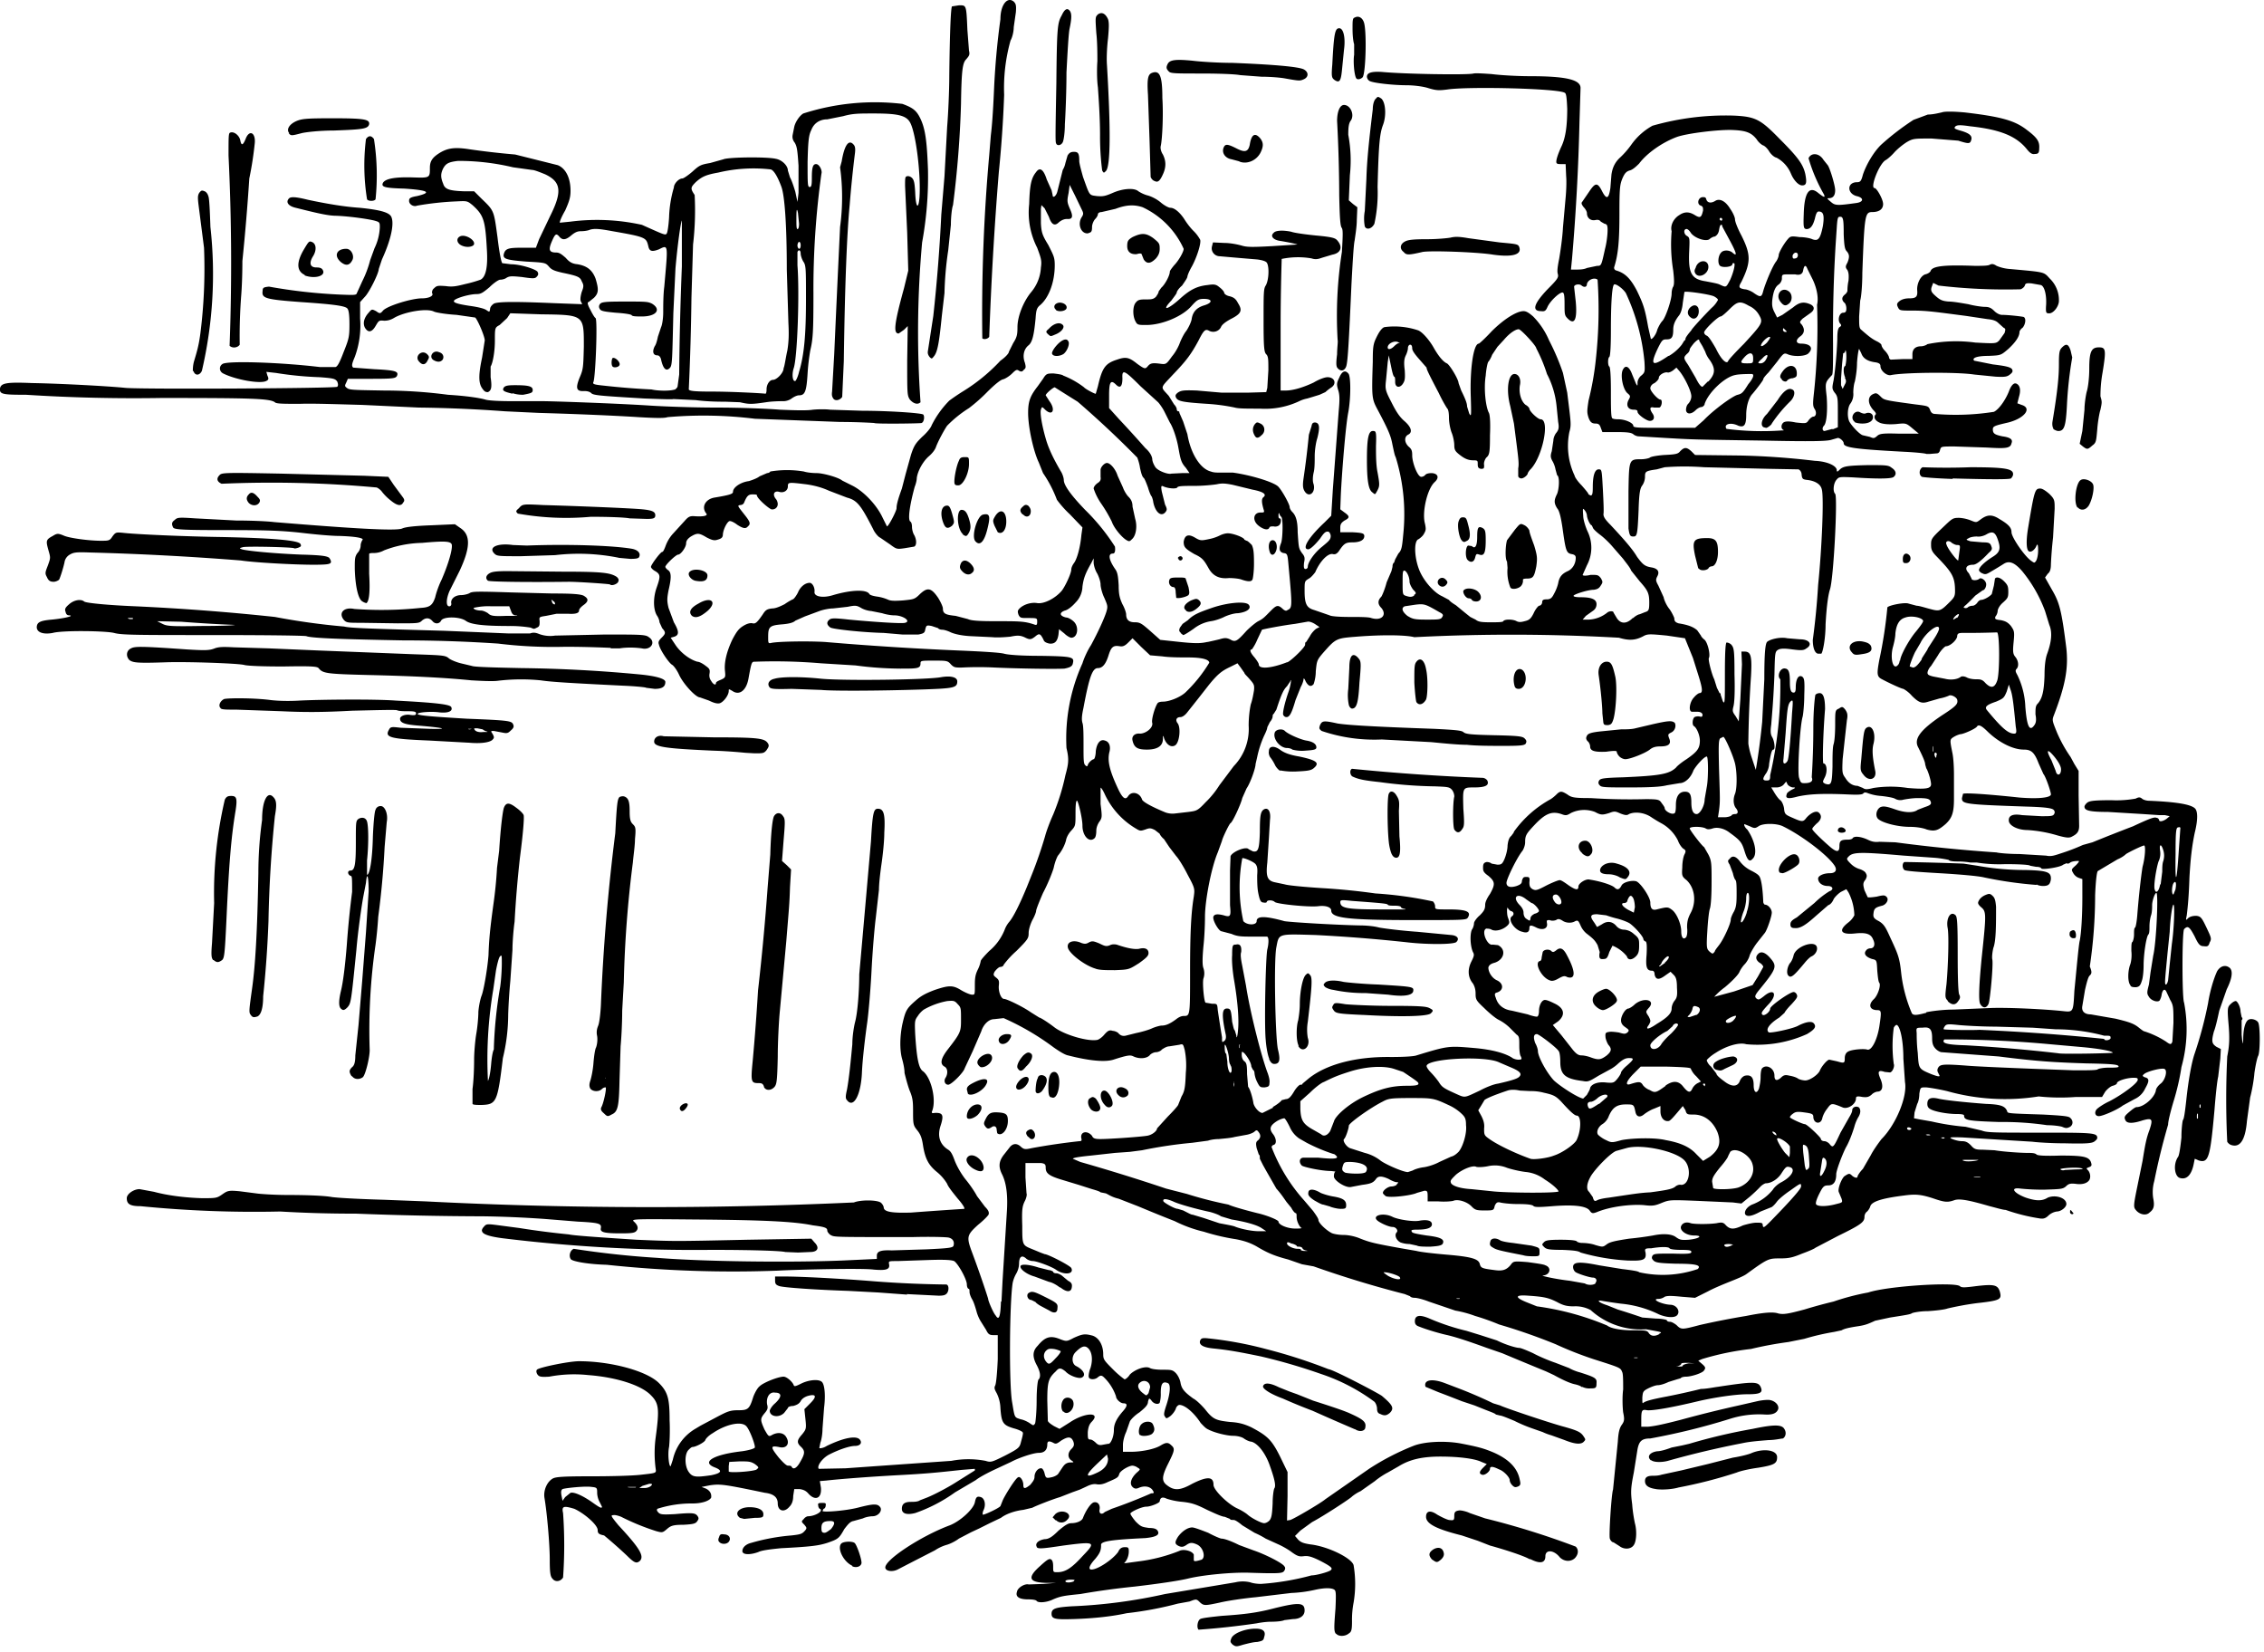 <?xml version="1.0" encoding="utf-8"?>
<svg xmlns="http://www.w3.org/2000/svg" xmlns:svg="http://www.w3.org/2000/svg" version="1.1" viewBox="0 0 425 310">
	<title>Peter and Benjamin rummage through a barrel, the mice inspect some biscuits, Squirrel Nutkin opens one of the drawers, Jeremy Fisher walks around holding a parcel, and Mrs. Tiggy-winkle looks at a plate of eggs.</title>
	<path d="M231.4 308.7c-.5-.5-.5-.6-.2-1.3.5-.9 2.6-1.7 4.5-1.7 1.4 0 2 .5 1.6 1.6-.1.6-.3.7-1.3.9-.7 0-1.8.3-2.6.5-1.3.4-1.4.4-2 0zm19.4-2c-.4-.5-.4-1-.1-4.8.1-2.3.1-3.1-.1-3.4-.4-.5-1.9-.5-3.7-.1a24.5 24.5 0 0 1-4.5.6l-6.7.8c-2.2.2-5.5.7-6.7 1-2.8.6-3 .6-3.7 0-.7-.7-.7-.7-2-.2l-2.2.4a66.4 66.4 0 0 1-9.6 1.8c-3.2.7-6.8 1-10 1.1-3.4.1-4.1 0-4.1-1s.8-1.2 3.8-1.4a98 98 0 0 0 17.5-2.3l13.2-2.2a6 6 0 0 1 2.8 0c.5.2 1.4.3 2 .3a48.9 48.9 0 0 0 9.5-1.6c.9 0 3-.6 3.5-.9.6-.4.3-.7-1.8-1.8-1.8-.9-2.4-1-3.2-.9-.8.1-1.2 0-2.4-.9a15 15 0 0 0-2.5-1.4l-2.2-1a16 16 0 0 0-2.1-1.1l-2.3-1.4c-.6-.5-1.3-1-1.6-1-.3 0-.7 0-.7-.2l-1-.4c-.5 0-2-.7-3.3-1.3-2-1-2.8-1.3-4.6-1.5a13 13 0 0 1-3-.6c-.8-.4-1.2-.2-1.3.5 0 .3-1.7 1-2.5 1-.9 0-3 1-3 1.3 0 .2.5.9 1 1.5 1 1 1.2 1 2.5 1.2 1 0 1.4.2 1.6.5.5.8-.3 1.2-2.3 1.4-6.4.3-8.4.6-8.3 1.3 0 1-.2 1.5-1.1 2.6-1.1 1.2-1.4 2-.7 2 1.2 0 4-1.9 5-3.3.3-.7.7-.9 1.3-.9.6 0 .7.1.7.8 0 .9-.4 1.8-.9 2.2h.3l2.2-.3a31 31 0 0 0 7.9-2c.8-.4 2.4 0 2.7.7v1c0 .3.3.3 1.3 0 1-.2.6-2.3-.7-2.9-.9-.4-1.3-.4-2 .1-.6.4-.9.4-1.4.2-.8-.4-.8-.7-.2-1.7.7-1 1.8-1.8 2.7-1.8.4 0 1.7.5 3 1 1.1.6 2.3 1.1 2.5 1.1.5 0 1.7.4 3.3 1.2l2.7 1c2.1.7 5.5 2.4 5.8 3 .2.2.2.5 0 .8-.3.5-.6.6-6.6.4-3.2-.1-8.6.4-11.5 1.1-1.6.4-5.7 1-10 1.5a142.5 142.5 0 0 0-10.2 1.4c-3 .3-3.7.4-5.1 1-1.2.6-2.8.7-3.1.3-.1-.2-.8-.3-1.6-.3-1.7 0-2.4-.5-2.1-1.4.1-.8 1.5-1.6 2.2-1.4l2.8-.1 2.4-.2h-2c-3.2-.1-3.5-1-1-3.2 1.3-1.2 1.7-1.4 2-1.2.3.2.4.6.4 1.4 0 1 0 1 .8 1 1.5 0 2.7-.8 4.7-3 2.6-2.7 2.5-2.8-3.6-2-4 .6-4.9.7-5 .2-.3-.6.3-1.2 1.5-1.4.8 0 1.5-.5 2.6-1.6 1.2-1 1.8-1.4 2.4-1.4 1 0 2-.4 2.2-1 .5-1.3 1.4-2.7 2-2.9.8-.2 1.3.5 1.1 1.4-.1.7.4 1 1 .4l1.3-.6a96.3 96.3 0 0 0 7.4-2.9c.6 0 .6-.1.2-.7-.5-.6-1.5-.8-2.6-.3-.5.2-.8.1-1.1-.2-.6-.6-.3-1.6.7-2.6.8-.7.8-.7.3-1a2 2 0 0 0-1-.4c-.7 0-2.4 1-2.5 1.6-.2.6-.3.7-2.2 1.5-.8.4-1.5.5-2 .4-.5-.1-1.1 0-1.9.4l-1.3.6-1.4.5-2.3.9c-1.7.5-4.9 1.8-5.2 2l-1.7.4c-1.7.2-3.3.8-4.2 1.5l-2.1 1-2 1-1.5.7-2.3 1.2c-.5.4-1.6 1-2.4 1.2a8 8 0 0 0-2.1 1 1913 1913 0 0 0-7 3.6c-1 .5-2.2.3-2.3-.3-.3-1.4 6.7-6 12.1-8 2-.8 4.4-3 4.7-4.3.2-1 .4-1.2 1.1-1 .7.2 1 1.3.6 2.3-.2.4-.3.8-.2 1 .2.1 3-1.2 3.3-1.6l.4-1c.3-.8 2.4-4.2 2.9-4.4.4-.3 1 .6 1 1.4 0 .8.3.8 1.3 0 .5-.6.8-1 .8-1.5 0-.9.7-1.7 1.3-1.6.2 0 .5.5.6 1 .2.8.3.9 1.2.7.6-.1 1.1-.4 1.3-.6l.8-1.2c.4-.6.7-.9 1.4-1 .8 0 .9 0 .3-.4-.7-.5-.7-1.4 0-2.1.5-.5.6-.8.4-1.4-.4-1-1-1-2.3-.2-.8.6-1 .7-1.5.4-.8-.4-1.1-.3-1.1.3 0 1-.5 1.6-1.6 1.6-1 0-3.7.9-5.2 1.7l-3 1.4c-1.3.6-3 1.5-3.6 2l-3.9 2.3a29.2 29.2 0 0 1-7.5 3.9c-1.6.4-2.5.1-2.5-.8s.5-1.3 1.7-1.3c.5 0 1.3 0 1.7-.3l1.3-.5c1.5-.6 4.1-2 5.5-2.9l3.5-2.2v-.3l-2.5.2c-4.6.5-6.4.7-12.1 1-5.4.3-10.6.7-13.3 1l-1.2.1.2 1.2c.2 2-1 2.6-2.3 1.2-.5-.6-1-.8-1.7-.9h-1l-.2 1.3c0 1-.3 1.6-.7 2-1 1.2-2.2.8-2.2-.6 0-1.1-.7-1.8-2.4-2-7.7-1.6-8.4-1.7-10.4-1.4l-1.5.3.8.3c.8.4 1.1 1 1 1.7-.3.6-1.7 1.1-3.5 1.1a21 21 0 0 0-6.6 1c-.2.3 0 .5.3.8.4.3 1 .3 3 .2 3.3-.3 3.8-.2 4.2.3.3.4.3.6 0 1-.3.5-.8.6-2.6.7-2 0-2.4.2-3.1.8-.8.7-.9.7-2 .4a44 44 0 0 1-6.6-2.7c-.5-.2-1.2-.4-1.5-.3-.5 0-.4.2 1 1.9 4 4.3 4.9 5.8 4 6.7-.6.5-1 .4-2.4-1a90.5 90.5 0 0 0-4.3-3.8c-1-.2-1.2-.4-1.2-1 0-1-2.6-3.2-4.4-4-2-.6-2.4-.5-2.1.8a85 85 0 0 1 0 12.1c-.5.8-1.5.9-2 .2-.4-.4-.5-1.2-.5-3.6 0-2.8-.5-8.7-1-11.6-.2-1.4.5-3 1.6-3.6.6-.3 2-.4 7.3-.4 3.6 0 7.7-.1 9.3-.3 2.7-.3 2.8-.3 2.7-1a22 22 0 0 1 0-6.1c.7-5.2.6-6.3-.9-7.8-1.8-1.9-6.5-3.4-11.8-3.8a25.1 25.1 0 0 0-7.3.3c-1.6.1-1.9 0-2.2-.4-.2-.3-.3-.7-.1-.9.2-.4 6-1.6 7.9-1.6 5.9 0 12.7 1.8 15 4.1 1.7 1.7 2 3 2 7 .1 2 0 4.2-.1 5-.3 1.4 0 3.8.3 3.6l.4-1.2a9 9 0 0 1 4.2-5.8l1-.6 3.2-1.7c1.9-1 2.4-1.2 3.9-1.2 1.8 0 2.1-.2 2.8-2.5.3-.8.8-1.7 1.2-2 .7-.7 3.5-1.8 4.5-1.8.6 0 1.7 1 1.9 1.6.1.3.4.2 1.4-.3 1.4-.7 3.3-.9 3.9-.3.5.5.7 2.5.4 4.8l-.3 4c0 1-.2 2.1-.4 2.6l-.2 1c.1.1.8 0 1.4-.4 3.1-1.5 5.5-2 6.2-1.2.5.6.1 1.2-.9 1.2s-3.1.7-5 1.7c-1.2.7-2.2 2.1-1.8 2.6l5-.1a19514 19514 0 0 1 19.9-1.4 17 17 0 0 1 6.4 0c1 .3 1.1.3 3.7-1 2.7-1.4 2.7-1.5 3-2.7.2-.7.4-1.5.3-1.6 0-.2-.9-.6-1.7-.8-2-.6-2.3-1-2.5-3.8a6.8 6.8 0 0 0-.7-2.8c-.4-.7-.5-1-.3-1.4.2-.3.4-2.5.5-5v-4.5h-.8c-.8 0-1-.2-1.4-1l-1-1.6c-.2-.3-.6-1.1-.8-1.9-.2-.7-.5-1.7-.8-2.2-.3-.5-.5-1.1-.5-1.4 0-.3 0-.6-.2-.6-.2-.1-.3-.5-.3-.8 0-1-1.7-4-2.4-4.4-.5-.2-1.7-.3-4.7-.2l-5.9.2c-1.7 0-1.7 0-1.6.6.2 1-.6 1.2-2.9 1-2.2-.3-14.4 0-18 .2a224.3 224.3 0 0 1-32.1-1.1c-3.5-.1-6.2-.6-6.7-1-.5-.6-.2-1.7.5-2a171.4 171.4 0 0 0 15.7 1.7c8.6.7 24.7.9 34.7.5l6.5-.3v-.6c0-.8.7-1.1 2.8-1l6.6-.2c4.2-.2 4.9-.3 5-.7.2-.7-.1-1.3-.9-1.5-.3-.1-3.4-.2-6.8-.1-15.3 0-14.6 0-15.4-.4-.3-.2-.6-.6-.6-.8 0-.5-.3-.7-2.7-1-3.4-.7-8.8-1-22-1.1-11-.1-12-.1-11.7.3.8.7 1 1.3.6 1.8-.3.4-.8.5-2.9.5-3.2 0-4-.2-3.8-1 .1-.8-.2-1-4.3-1.2l-6.2-.5a204 204 0 0 0-11.6-.5 649.5 649.5 0 0 1-23.9-.5 233.4 233.4 0 0 1-14.2-.4 216.4 216.4 0 0 1-26.2-1c-2 0-2.6-.4-2.6-1.5 0-.8 1.3-1.7 2.4-1.7l2.7.5c2.6.7 5.8 1.1 9 1.2 2.6 0 2.8 0 3.8-.7s1.2-.8 3.3-.6l3.1.4c.6.1 3.3.3 6.1.3 2.9 0 6.6.1 8.2.4 1.7.2 6.1.4 9.8.5l7.7.3a830.2 830.2 0 0 0 80.4.2c1.2-.5 4.2-.5 5 0 .3.2.6.7.6 1 .1.8 1.7 1 5.1.9a1004.8 1004.8 0 0 1 10-.7c.2-.1-.4-1-1.2-1.9-.8-1-1.8-2.2-2-2.8a8.4 8.4 0 0 0-1.9-2.2c-1.6-1.3-2.2-2.5-2.6-4.8-.2-1.4-.4-2.1-1-2.9-.8-1-.9-1.1-.9-3.4 0-1.9 0-2.7-.6-4.1-.4-1-.8-2.6-1-3.4 0-.9-.3-2.1-.5-2.8-.4-1.6-.4-4 .1-6.4.6-2.6.8-2.9 2.5-4.4 1-.9 2-1.4 3.6-2 2.7-.9 3.4-.9 5 .1.7.4 1.6.8 2 .8.5 0 .5 0 .5-1.8 0-1.4.1-2 .6-3a6 6 0 0 0 .5-1.5c0-.2.7-1 1.6-1.9a10 10 0 0 0 2.9-4 5 5 0 0 1 .8-1.4c.8-.9 2-3.3 3.4-6.7l1-2.5c.8-2 1.7-4.6 2.4-7 .2-.8.9-2.7 1.5-4a42 42 0 0 0 2.3-7.4c.6-2.2.7-3 .2-5.1a34.2 34.2 0 0 1 3-15.9c.3-1 1-2.5 1.6-3.4 1.3-2.4 2.5-5 2.9-6.3.3-1 .2-1.2-.4-2.6-.4-.8-.7-2-.7-2.5s-.3-1.4-.6-2a5 5 0 0 1-.7-2v-.9l-.4.8c-1.2 2.1-1.5 3-1.7 4.5a4.4 4.4 0 0 1-1.3 3c-.7.8-1.5 1.4-2 1.5-1.1.4-1 1 .2 1.3.5 0 1.2.5 1.5.8 1 1 .7 3-.5 3-.2 0-.8-.3-1.3-.8l-1-.8-.1 1c-.2 1.3-.7 1.8-1.7 1.7-.5-.1-1-.3-1.1-.7-.6-1.2-.8-1.3-1.6-.6-.8.6-1 .6-2 .1-.7-.3-1.2-.4-2.6-.1-1 .1-2.5.2-3.4.1l-4.2-.2c-1.7-.1-2.9-.4-3.6-.7-.6-.3-1.3-.5-1.6-.5-.3 0-.7-.1-.8-.3l-1.2-.4c-1-.2-1-.1-1.2.6-.1.7-.3.8-1.3 1h-3l-3.5-.3c-4.1-.1-9.4-.7-10-1-.7-.5-.8-1-.2-1.5.4-.3 1-.3 3.7 0 4.2.4 9.9.8 10.5.6 1.2-.3-.4-1.4-2-1.4-.7 0-1.7-.2-2.3-.4l-2-.4a5 5 0 0 1-1.8-.5c-1-.6-1.2-.6-2.7-.3l-2.7.3c-.6 0-1.8.2-2.6.5l-2.7 1-1.8.8c-.4.4-1.3.6-2.6.7-2.3.2-2.5.5-2.5 2.4 0 1 0 1.2.5 1.1 1-.3 7-.4 10.2-.2a589.3 589.3 0 0 0 25.1 1.6c4.8.2 7.8.4 8.5.6.7.2 3 .4 6.8.4 6 .1 6.4.2 6.1 1.4-.1.6-.6.8-1.6 1-1.8.1-8.6 0-13-.2a61 61 0 0 0-6.3 0c-1.2 0-1.4 0-2-.6-.6-.7-.8-.7-3.2-.7-2.3 0-2.5 0-2.5.5 0 1-.6 1-3.8 1a65.5 65.5 0 0 1-8.4-.6l-6.5-.4a102.7 102.7 0 0 0-12.3-.3c-.7 0-.7-.1-1.3 3.2-.4 2.2-1.7 3.2-3 2.3-.7-.4-.7-.4-.7 0 0 .8-1 2.1-1.7 2.3-.4.1-1 0-2-.5l-1.7-.6c-.8 0-3.1-2.5-3.9-4.2-.4-.9-1-1.7-1.3-1.9-.6-.3-2.3-2.8-2.5-3.8-.2-.5 0-.8.5-1.3.8-.8.8-1 .1-1.8l-.5-1.1c0-.3-.2-.9-.5-1.3-.7-1.2-.7-3.4 0-5.3.7-2 .7-2.4-.3-3-.4-.2-.8-.6-.8-.8 0-.4 1.8-2.8 2.1-2.8.2 0 .4-.5.6-1a7 7 0 0 1 1.5-2.5l2.1-2.3c.7-.8 1-1 2-.9 1.6.1 2.4-.1 2.1-.5-1-1.2-.2-2.7 1.5-3 3-.5 3.5-.7 3.5-1.1 0-.8 1.4-1.8 3-2 .6-.2 1.5-.5 2-.9l1.4-.6c.2 0 .5-.1.6-.3a19 19 0 0 1 6.3 0c.6.2 1.7.3 2.4.3 1.2 0 4.1.8 4.8 1.4l2 1c2.1 1.1 4.5 3.6 5.6 6l.8 1.6c.3 0 1.8-2.9 1.8-3.4 0-.6.2-1.5 1-3.7l.7-2.7 1-3.6c.6-1.9 1-2.3 2.1-3.4.7-.6 1.6-1.6 1.8-2.2a18 18 0 0 1 3.3-4.6 40 40 0 0 1 2.5-1.7 33.6 33.6 0 0 0 7.1-5.8c1-.7 1.6-1.4 1.6-1.7l.8-1.6c.7-1.1.8-1.6.8-3 0-2 1.1-4.8 2.6-6.6a7.8 7.8 0 0 0 1.8-4.6c.2-1.3 0-1.8-.7-3.7a14.5 14.5 0 0 1-1.5-8.2c.1-3.6.4-4.9 1.3-6 .7-1 1.4-.5 2 1.4l.9 2 .2.9c0 .7.7.2.9-.7l1-4a4 4 0 0 0 .5-1.3l.4-1.4c.3-.5.6-.7 1.2-.7.8 0 1 .3 1 1.7 0 .5.4 1.9.7 3 1.3 3.6 1.1 3.4 2.6 3.6 1.2.1 1.6 0 3-.6 1.8-.8 4-1 4.8-.3.3.2 1 .6 1.8.8.7.2 1.7.7 2.4 1.3.7.6 1.5 1 1.8 1 .8 0 1.8.9 2.6 2.1.3.5 1 1.5 1.7 2.2a7 7 0 0 1 1.3 1.7c.2.7-.6 3.2-1.5 4.9-.4.7-.8 1.5-.9 2 0 .3-.6 1.1-1 1.7-.6.5-1 1.1-1 1.3 0 .2-.5.8-1 1.5-2 2.1-.7 1.8 1.8-.5 1.7-1.5 3-2.2 5-2.4 1.3-.2 1.6-.1 2.2.4.4.3.8.7.9 1 0 .3.5.6 1 .7.8.2 1.2.5 1.6 1.3.9 1.4.6 2-1.4 3-.9.5-1.6 1-1.8 1.5-.4.8-1.4 1.1-2.2.7-.7-.4-1-.2-2 1.8-1.5 2.8-2.5 4-4.8 6.4-2.5 2.7-2.4 2.2-.8 4l.5.8.5.8c.3.3.5.7.5.9 0 .2.1.4.3.4.1 0 .2 0 .2.3l.7 1.6.8 2.4c.6 3.6 2.4 6.5 4.4 7 .5.2 1.1.2 1.3.2h2.8c3 .4 7.2 1.6 8.4 2.5.6.4 2.3 3.4 2.3 4 0 .2.2.6.5.9.7.7 1 1.8 1 3.8.2 3 .2 3 .8 3.9.5.6.6.9.4 1.8-.1 1 0 1.2.3 1.2.2 0 .4-.2.4-.4 0-.9 1.3-2.7 2.7-3.8 1.2-1 1.6-1.3 1.6-2 0-.3-.2-.7-.4-.8-.5-.1-.8.1-1.6 1.3-.8 1-1.8 2-2.2 2-1.3 0 0-2.2 3-5l1.3-1.3.3-4.9a25302.9 25302.9 0 0 0 1.1-14.7c.2-2.1.2-3.1-.1-4-.3-1-.3-1.3.2-2.3.5-1.2 1.1-1.5 1.7-.8.5.4.5 4.6 0 7.3-.5 2.5-1.2 11.3-1.4 15.5l-.1 2.7.8.6c1 .7 1 1 0 1.5-.6.4-.8.7-.8 1.3v.9h2.2c1.9.1 2.2.2 2.3.6.1.8-.7 1.3-2.2 1.3-1.3 0-1.6.2-2.6 1.7-.4.5-.7.6-1.1.5-.9-.2-2.4 1.3-3.3 3.4-.3.4-.8 1-1.2 1.2-.8.5-.8.5-.8 2.3 0 2.5.4 3.2 1.8 3.6l2.9 1c.3.2 2 .3 3.7.3 1.8 0 3.6 0 4.1.2 2 .6 3-.6 1.9-1.9-.7-.7-.7-1.4 0-2.1.2-.3.7-1.5 1-2.7l.9-2.1.2-.8c0-.4.1-.7.3-.8l.2-.6.6-1.1c.6-.6.7-1.2.9-3.4a36.5 36.5 0 0 0-1.4-14.7c-.2-.3-.4-1.4-.6-2.3-.3-1.6-.6-2.5-2.9-6.8-1-1.9-1-2.3-.8-8.8 0-3 .1-3.4.8-4.8.5-1 1-1.6 1.4-1.7a14 14 0 0 1 6.3.6c.8.3 2.1 1.8 2.9 3.2.9 1.6 1.8 2.7 2.5 3 .5.2 2.2 3 2.2 3.7l.5 1.4c1 2 1.1 2.6 1.1 3l.4 1.3c.4.7.4.5.3-3-.2-5.3.5-10.1 1.5-10.1.1 0 1.2-1 2.4-2.3 2.3-2.3 4.7-3.8 6-3.8.5 0 1 .3 1.8 1a14.4 14.4 0 0 1 3 4.5 43 43 0 0 1 2.6 6.1l.8 3.7c.7 5.7.8 6 .4 7.4a13.1 13.1 0 0 0 1 8.2c0 .2.5 1 1.3 1.8.7.8 1.3 1.5 1.3 1.7l.4.2c.3 0 .4-.3.4-1.6 0-2.2.4-3.4 1.2-3.3.5 0 .5.3.7 3.9.1 2 .2 4.1.1 4.5 0 .5.3 1 1.3 2 3 3.2 4.3 4.8 5 6 1.1 1.5 1.5 1.8 2.7 2 1.2.2 1.6.8 1.1 1.7-.3.6-.3.8.2 1.7l1 2.2c.1.6.6 1.6 1 2.1s.8 1.3 1 1.8c0 .6.2.8.8 1 1.9.3 2.8.7 3.5 1.3l.7 1c0 .1.3.5.7.8.6.6 1.1 2.8.8 3.4-.2.2.5 3 1 4l.5 1.6.5 1c.2 0 .2.1.2.3l.4 1.2c.4.7.4.2.4-5 0-4 .1-5.8.3-6 .2 0 .6.1.9.4.5.6.6 1 .6 5.6.1 3.1 0 5.3-.2 6-.2.8-.2 1 .4 1.8l.6 1 .3-4.2.3-6.5-.1-2.4h.6c1.2 0 1.4.9 1.2 4.6a219.5 219.5 0 0 0-.5 12.6c0 .2.2 1.4.6 2.6l.8 2.4.2-1.2a131.6 131.6 0 0 0 1-7.8l.4-8c0-5.1.2-6.6.5-7 .5-.5 2.5-1 3.8-.7l2.4.2c1.8 0 2.4 1 1.2 1.7-.5.4-1 .4-2.6.2-1.4-.2-2.1-.2-2.6 0-.7.4-.7.4-.8 4.7-.2 4.9-.4 6.8-.6 9.4-.2 1.4-.1 1.9.2 2.4.4.7.6 2.3.2 2.3-.3 0-.5.8-.8 2.7 0 .6-.3 1.4-.6 1.8-.7 1-.6 1.3.1 1.3.6 0 .7-.1.7-1a74.6 74.6 0 0 0 1.9-18c-.7-.6 0-2.3 1-2 .6.1.8.8.8 2.5 0 1.5.2 2 .7 2 .3 0 .4-.3.4-1 0-1.5.5-2.4 1.2-2 .4.3.5.7.4 3.5 0 1.7-.2 3.6-.3 4-.5 1.6-1 10-.7 11.4.3 1 .4 1.1 1 1.1 1.3 0 1.7-.4 1.4-1.1a145.3 145.3 0 0 0 .3-9.3c0-3.3.3-6 .4-6.2.2-.2.5-.3.8-.3.7 0 1 1 1 3-.4 5-.5 10.2-.3 10.2.6 0 .8 1.4.3 2.5-.5 1-.5 1 0 1.3 1.2.4 1.3 0 1.4-3.2 0-1.7 0-3.6.2-4.2.2-.6.3-2.2.3-3.7 0-2.6 0-2.7.7-3 .6-.4.7-.4 1.2.2.4.6.5 1 .3 2a1517 1517 0 0 0-.8 7.3c-.1 2.4-.1 2.7.5 3.5.6 1 1.4 1.5 2.3 1.5l1 .4c.4.3.8.3 2 0a21 21 0 0 1 6.4 0c3.5.3 4.4.1 4.4-.7 0-.7-.6-2.6-.9-3l-.2-.7c0-.4-.3-1.2-1.3-3.2-.9-1.6.4-3.3 4.4-6 2.8-1.8 3.1-2.2 2.9-3-.2-.5-1.2-1-1.6-.7a8 8 0 0 1-1.7.5l-2.1.6c-1.2.4-1.8.2-3.1-1.1a5.8 5.8 0 0 0-1.6-1.3c-.3 0-2.5-1-4-1.8-1-.5-1-1-.5-3.7a83.6 83.6 0 0 0 1.5-9.8c.3-.4 3.3-1 4-.7l1.5.4c.5 0 1.7.4 2.5.6 1.8.5 2 .4 3.7-1.3.8-.8 1-1.1 1-2 0-2.7-.5-3.5-3.4-6.5-1-1-1.1-1.4-1.1-2.3 0-1 .1-1.2 2-3 2-1.9 2-2 3.3-2a7 7 0 0 1 2.2.5c1 .4 1 .4 1.8-.2 1.2-.9 2.1-1 3.5-.1 1.7 1 2.3 1.6 2.3 2.5 0 .9 2.3 4.3 3.6 5.3.7.5.7.5 1 .1.2-.3.4-1.1.4-2 0-1-.1-1.3-.3-.9-.3.8-1 1.3-1.4 1.1-.5-.2-.6-1.8-.2-4.3 1.2-7.2 1.3-7.5 2.3-7.5.4 0 1 .4 1.7 1 1 1 1 1.2 1 2.8l-.3 5.4a74 74 0 0 0-.4 5c0 1-.2 1.5-.6 1.8l-.5.7 1.3 2.3c1.4 2.4 1.8 3.8 2.7 11 .4 3.8-.2 7-2.4 12.7-.3.8-.2 1 .6 3a25.9 25.9 0 0 0 2.6 4.7l.7 1.3.8 1.3v4.6l.1 5.7c0 1-.3 1.5-1.3 2-.5.3-1 .3-2.8-.2a25 25 0 0 0-5.6-1c-1.8 0-3.4-.8-3.5-1.7-.1-1 .7-1.4 2.5-1.1l3.6.2c1.7 0 2.2 0 2.4-.4.2-.3.1-.6-.1-.8-.3-.3-1.5-.5-5-.6-11.8-.4-12.2-.5-12.2-1.6l.2-.8c.3-.2 4 0 10.6.7 3.7.3 5.9 0 5.9-.6 0-.5-1-3.4-1.4-3.8l-.9-2c-.8-2.1-1.4-2.6-2.8-2.6-2 0-4.6-1.3-6.7-3.3-1.2-1.2-1.8-1.5-2.1-1-.3.4-2.3 1.3-3 1.4-.2 0-.8.2-1.3.5-.8.5-.8.5-.3 3 .2.9.3 2.7.3 4.1v4.6c0 2.6-.4 3.6-1.6 4.7-1.4 1.2-2 1.4-3.5 1-.7-.3-2-.5-3.2-.5-2.5 0-5.7-.9-6.1-1.7-.4-.7 0-1.7.6-2 .5-.2 1-.2 2.7.4 2 .7 3.5.7 4.3.1l1.3-.5c1.2-.4 1.4-.6 1-1.3-.3-.3-.8-.4-2.3-.4-1 0-2.2.2-2.7.3a2 2 0 0 1-1.6-.2c-.4-.2-1.6-.4-2.6-.5a9 9 0 0 1-2.4-.5c-.5-.2-.7-.2-.9 0-.2.3-1.2.3-3.3.2-5-.2-7.1 0-9 .4-1.8.5-2.4.4-2.1-.4 0-.3.5-.6 1-.9.7-.3.7-.4.2-.4-.3 0-.7-.2-1-.5l-.3-.6-.5.6c-.3.3-.8.5-1.3.5h-1l.6 1c.3.5.8 1.2 1.1 1.4.3.2.6.9.7 1.5.1 1.1.2 1.2 1.6 1.8 1.8.8 2 .8 2.6 0 .8-.9 1.8-1.4 2.3-1 .7.6.5 1.4-.4 2.1-.4.4-.8.8-.8 1 0 .3 2 2.2 3.4 3.4 1.2 1 1.7 1 1.7-.2 0-1 .3-1.2 1.6-1.2.4 0 .8-.1.9-.3.3-.4 1.5-.3 2.8.3.8.4 1.4.5 2.2.4l3 .1a293.2 293.2 0 0 0 19 1.9c.3.1 2.2.3 4.3.3l5 .3c.9.2 1.5 0 2.7-.4a38.3 38.3 0 0 0 4.2-1.6l1.8-.5a355.3 355.3 0 0 1 7.6-3c3-1.4 4-1.8 4.4-1.6.3 0 .5.3.5.4 0 .4.7.3 1.4-.2l.6-.5-.9-.2h-1.1l-3-.2-6.6-.4c-3.6 0-4.4-.3-4.4-1 0-.2.3-.6.6-.8.5-.3 1.4-.4 4.5-.4a20 20 0 0 0 4.5-.3c.6-.3.8-.3 1.2 0 .2.2.8.4 1.3.4 4.7.2 7.7.6 8.6 1.4.6.5.6 2.2 0 4.6-.5 2.4-.8 4.8-1 8.5-.1 3.3-.3 5.4-.5 7-.2 1-.2 1 .3.5.4-.3.9-.4 1.5-.4.8.1 1 .3 1.9 2.2.9 1.9 1 2.1.6 2.8-.2.7-.4.8-1.1.7-.7 0-1-.3-1.7-1.8-1-1.9-1.3-2.1-2-1.4-.4.6-.4 13 0 13.8a26.5 26.5 0 0 1-.5 12.1c-.3 2.1-.9 4.6-1.5 6.5-.5 1.7-1 3.6-1 4.3a124.7 124.7 0 0 0-2.6 10.6 7.5 7.5 0 0 0-.2 3.2c.3 1.5.1 2.1-.7 2.7-.6.6-1.7.4-2.4-.3-.6-.7-.7-.6.1-4.5l1-4.9c.5-3.1.7-4.2 1.3-5.8.7-2.1.5-2.3-1.3-1.8-1.8.6-2.9.6-3.2 0-.3-.6-.2-.8.6-1.5.6-.5 1.2-1 1.5-1 1.3 0 3.3-1.7 3.6-3.1 0-.4.5-1 .9-1.3.8-.6 1.3-2.3.8-2.7-.3-.4-3.4.4-3.9.9-.4.3-.3.4.1.6.9.2.9.7.1 2.1a4 4 0 0 1-2 2l-2.2 1.2c-1 .8-3.8 2-4.5 2-.7 0-.9-.7-.4-1.3.3-.3 1.3-1 2.4-1.5 2.3-1.2 5.2-3.3 5.3-4 0-.3 0-.4-.8-.4-1.3 0-3.1.6-3.1 1 0 .2-.4.4-.8.5-.4.1-1 .6-1.4 1.1l-.6 1h-4.9a39 39 0 0 1-7-.1 40.3 40.3 0 0 1-17.2-1c-1.7-.4-3.6-.7-4-.7-1 0-1 0-1.2 1.2 0 .8-.2 1.6-.4 1.9l-.5 1.6-.1 1.1 1 .2 2.3.4c1.7.4 4 .8 6.4 1l3 .7c1 .4 2.4.4 10.8.4 10 0 10.9 0 10.9 1 0 .2-.3.5-.6.7-.5.3-1.5.4-5.5.3-2.7 0-5.4-.2-6.1-.3l-13-.8c-2.6-.1-2.7 0-2 .3.5.2 1.2.4 1.8.4.7 0 1.1.2 1.7.8.6.7.9.8 2.2.8l2.2.1c1.8.3 5 .5 6.2.5.7 0 1.4 0 1.7.3.2.2 1.5.3 4.5.2 4.2 0 5.3.2 5.7 1.2.2.6.2.8-.4 1-.5.2-.5.2-.1.6.4.5.5 1.3.2 1.8-.4.6-1.3.9-2.6.7-1-.1-1.3 0-1.8.5-.6.5-1 .5-4 .6a41 41 0 0 1-4.5-.2c-2-.3-1.4.8 1 1.7 1.8.6 3 .7 4.1 0 1.4-.6 3.5 0 3.5 1.2 0 .6-1 1.4-1.8 1.4a3 3 0 0 0-1.5.7c-.6.6-1 .7-1.7.6a35.5 35.5 0 0 1-6.4-1.6c-.5 0-1.8-.4-3-.7-3.8-1.1-5.7-1.5-6.7-1.1-1.2.4-1.7.4-4-.4-2.2-.7-3.2-.8-5.4-.5-4 .5-6 1.1-6.3 2-.1.4-.4.8-.6 1-.3.2-.5.6-.5 1 0 1-.7 1.5-5 3.6l-4.2 2.2c-.2.2-1.4.7-2.5 1.1-1.7.7-2.4.9-4.1.9-2.2 0-2.3 0-6.3 2.9-.5.4-2 1-3 1.4-1 .4-3 1.2-4.3 1.9l-2.4 1.2-2.5-.2c-2-.2-2.7-.2-3.2 0-.4.3-.9.4-1.1.4-1.6 0 .5 1 2.1 1.1 1.3 0 2 1.3 1.3 2-.5.5-2 .4-3.4-.2a20.5 20.5 0 0 0-7.1-2 95 95 0 0 1-3.4-.5c-1.4-.3-.8.3.8.8l2 .8a138.5 138.5 0 0 1 4.6 1.5l2.6.2c1 0 1.9.2 2 .3 0 .2.3.3.6.3s.8.3 1.2.6c.9.9 1 .9 4.4 0a152 152 0 0 1 8.7-1.7c3-.6 4.9-.8 5.9-.5 1 .3 2 .1 5-.7a91.1 91.1 0 0 1 5.5-1.5 45.2 45.2 0 0 1 6.5-1.7c3.6-1.2 16.1-2 17.2-1.2.3.3.8.3 3.1 0 3.4-.4 4-.2 4.4 1 .4 1.5.2 1.7-4.3 2.2-2.3.3-4.2.7-5.5 1-.5.2-2.1.4-3.7.5-1.5 0-2.9.3-3 .4-.3.2-.9.3-4.1.8l-2.8.6c-1.3.6-1.8.8-3 1-2 .3-2.8.5-3.3.8l-1.4.3a45.8 45.8 0 0 0-5.6 1.3l-3 .6a69 69 0 0 0-7 1.3 51 51 0 0 0-9.2 1.9l-.7.3.7.6c.7.6.7.8.4 1.2-.2.5-2.4 1.2-3.4 1.2-.4 0-.9.1-1 .3l-.7.2-1.6.5c-.6.3-1.5.6-2 .6-.4 0-1.2.3-1.8.6-1 .5-1 .7-1.1 1.7 0 1 0 1.2.2 1 .4-.3 1.3-.6 4.5-1.2a130.5 130.5 0 0 0 6.3-1.4c1 0 2.4-.3 3.2-.4 6.6-1 7.5-1 8 0 .5 1.1 0 1.4-2.5 1.4-2.2 0-6.2.6-9.2 1.3-5 1.2-8.5 1.8-9.6 1.7-1-.2-1.1 0-1.1 1.9v1.2h1.2c1.3-.1 3.1-.5 6.2-1.3a233 233 0 0 1 10.9-2.7l3.5-.8c.9-.2 2-.3 2.4-.2 1 .2 1.7 1 1.5 1.7-.3.8-1.1 1.1-2.6 1a18 18 0 0 0-6.4.8 126.1 126.1 0 0 1-15 3.7c-1.6 0-2.1.5-2.4 2l-.7 4.4c-.6 3-.6 3.7-.3 6 .1 1.5.4 3 .5 3.5.4 1.4.3 3.4-.2 4.1-.5.8-1.8.9-2.7.2l-1.1-.7c-.3 0-.6-.4-.7-.7-.2-.6.3-8.4.6-9.2l.9-9c.1-1.7.3-2.5.7-3.1.5-.7.6-1 .3-2.4-.1-.8-.2-2.8 0-4.3 0-1.7 0-3-.2-3.3-.3-.8-.4-.8-5.4-2.4a68.2 68.2 0 0 1-7.1-2.8 110.8 110.8 0 0 0-10.6-3.7 43 43 0 0 0-4.5-1.6 21 21 0 0 0-3.7-1l-5-1.7c-1-.4-2.2-.7-2.6-.7-.4 0-.8-.1-.9-.3l-1-.4a197.9 197.9 0 0 1-17.1-5.2l-2.2-.4-2.6-.9c-2.7-.7-4-1.3-6-2.5-1.1-.6-2.2-1-3.8-1.3a40 40 0 0 1-6-1.4 25 25 0 0 1-5.5-2 264.5 264.5 0 0 1-4-1.6l-2.9-1.2-3.6-1.4a7 7 0 0 1-2-.8l-.4-.2-1-.2c-.2-.2-.9-.4-1.6-.6l-2.5-.8-3.3-1c-2.3-.7-2.9-1.2-2.9-2.2 0-.6-.1-.8-.9-.9h-2.9v2.7l.2 3c.1.2 0 .8-.3 1.4-.5 1-.6 1.6-.5 4.7 0 3.8 0 3.6 2.2 4.5l1.2.5.8.3c.6 0 4.7 2.1 5 2.6.6 1.2-1.4 1.4-2.9.3-.9-.6-3.6-1.6-4.3-1.6-.4 0-1-.2-1.3-.5-.8-.7-1.3-.3-1.3 1a4 4 0 0 1-.5 1.8 6 6 0 0 0-.7 1.8c-.6 3.8-.7 19.2-.1 22.4.5 3 .4 2.8 1.6 3.2.6.1 1.4.5 1.8.8.6.4.6.4.9 0 .1-.2.3-2.2.3-4.3 0-2.2.2-4 .4-4 .4-.5.3-1.4-.4-2.7-.8-1.5-.8-2.6.2-3.6 1.4-1.7 2.4-2 4.3-1.2 1.1.4 1.2.4 2.5-.3 1.6-.7 2-.8 3.5-.4 1.2.4 2 1.8 2 3.5 0 1 .2 1.2 2 3 1 1 2 1.7 2 1.7.2 0 .7-.4 1-.9 1-1 3-1.7 3.8-1.2.4.2 1.4.3 2.4.3 1.5 0 1.8 0 2.4.6.4.4.8 1.2.9 1.8.2 1.1.6 1.7 2.4 3 .6.3 1.6 1.3 2.2 2 1.5 1.9 2 2.1 4.7 2.4 1.7.1 2.7.4 4 1 3 1.6 3.8 2.3 5.4 5.5l1.4 2.9v4.5l-.1 4.6.6-.1c.7-.2 5.8-3.2 6.6-3.9l8.2-5.7a47 47 0 0 1 8.3-4.3c2-.8 5.7-1 8.7-.5 3.7.7 4.6 1 6.3 1.7 3 1.3 4.6 3 5 5.2.2.8.1 1-.3 1.2-.5.2-.7.2-1.1-.2-.3-.3-.5-.7-.5-1 0-.5-1.1-1.7-2-2-1.2-.6-1.7-.6-1.7-.1s-1 1.3-1.5 1.1c-.6-.2-.5-.6.2-1.3l.7-.7-1-.4c-1.2-.6-4.2-1-7.7-1-3.3 0-5.7.5-7.8 1.8l-2.1 1.2c-.6.3-1.7 1-2.4 1.6l-2.7 1.9c-.9.4-1.6 1-1.6 1-.2.3-5.4 3.7-7.5 4.8l-2.2 1.6-1 1 .6.7c.5.5 1 .7 2.4.9 3.3.4 7.7 2.6 8 3.9a21 21 0 0 1 0 7 17 17 0 0 0-.3 3.5c0 1.6-.1 2-.6 2.3-.7.6-2 .6-2.4 0zm-49.2-10c.3-.1.1-.2-.6-.2-.5 0-1 .1-1 .3 0 .3 1 .3 1.6 0zm36.7-11.3c.4-.5.5-1.1.6-3.2 0-1.4.2-2.6.3-2.8.4-.5 0-2-.9-4.5-.8-2.2-2.2-4-3.4-4.3-.3 0-1-.3-1.4-.6-.4-.3-1.3-.5-2-.5-1.2 0-3.6-.6-4.7-1.2-.5-.2-1-.8-1.4-1.2-1.3-2-3-3.4-4-3.4-.2 0-.6.3-.7.8a4 4 0 0 1-1 1.3c-.7.5-.8.5-1 .1-.3-.3-.2-.8.3-2.3.7-2.2.8-3.8.2-4-1-.4-1.3.2-1.3 1.9a6 6 0 0 1-.2 1.8c-.3.4-1.2.2-1.6-.5-.4-.4-.4-.4-.6.3 0 .6-.5 1.1-1.6 2-.8.5-1.6 1.3-1.8 1.7l-.7 2c-.3.6-.6 1.7-.6 2.4v1.3h1.5c2 0 4.5-.5 5.6-1.2 1-.6 1.4-.6 2 0 .7.6.6 1-.6 3.4s-1.3 3.3-.2 4.1c1.3 1 2.4 1 4.7-.3 2.8-1.4 4-1.4 4 .2 0 1 2.7 3.6 4.4 4.4.9.4 1.8 1 2 1.2.8.7 2.6 1.6 3.1 1.6.3 0 .7-.2 1-.5zm-24.3-16c-.4-.4-.2-1.7.3-2.1.6-.6 1.8-.6 2.1 0 .4.8.4 1.3-.1 1.8-.4.4-2 .6-2.3.2zm-101 13.4-.4-.8a4 4 0 0 1-.5-1.7c0-1 0-1.1-1-1.2-1.2-.2-5 .2-5.5.4-.3.2-.3.6-.2 1.2l.2 1 .5-.7 1-.8c.7-.2 2.4.6 4.1 1.8 1.4 1 1.8 1.2 1.8.8zm6.4-3.7H118c-.4 0-.2.1.6.1h.7zm2.8-.2c.3-.3.3-.4-.3-.4l-1.3.4-.6.4h1c.5 0 1-.2 1.2-.4zm11.3-2c2-.4 2.2-.9.6-1.5-2.5-1-.1-2.4 5.2-3 1.4-.2 2.3-.5 2.4-.7.1-.5-1-3.4-1.6-4-.9-1-3.8-.4-6.3 1.3-.7.4-1.3 1-1.4 1.3-.1.4-1.8 1.3-2.4 1.3-.2 0-.5.3-.8.6-.7.8-.7 3 .1 4.1.7 1 1.4 1 4.2.6zm72.5-.5c1.3-.6 2-1.5 2-2.6l-.2-.8-1.9 1.8c-2.3 2.2-2.2 2.7.1 1.6zm-64-.6c.5-.3.5-.4-.3-1-.8-.5-1.2-.5-2.9-.5l-1.9.1-.1.8v1c.2.3 4.7 0 5.3-.4zm8.1-1.2c1-1.7 1.1-2.2.3-3-.9-.8-.8-1.3.2-2.4.7-.9.8-1 .6-2.8l-.2-1.9 1.1-1.1c1.3-1.3 1.1-1.8-.4-1.4-.7.2-1.2.6-1.4 1-.3.5-.7.7-1.4.9-.6 0-1 .2-1 .4l-.7.9c-1 1-2.7.7-2.7-.4 0-.2.4-.9 1-1.4 1.3-1.2 1.3-2 0-2-1-.2-1.7.8-1.5 2.2.2.7.1 1-.5 1.7-.8 1-.8 1.2 0 3 .8 1.4.8 1.4 1.5 1 1-.5 2-.4 2.5.3.9 1.3.2 2.4-1.3 2-1.6-.3-1.6 0 0 2 .7.8 1.4 1.5 1.7 1.5.3 0 .6 0 .7.2.3.6.9.3 1.5-.7zm58-3.6c.4 0 1-1.3 1-2.6 0-1 .4-2 1.6-3.4 1-1.1 1-1.6.2-1.6-.6 0-1.4-.8-1.4-1.3a9 9 0 0 0-2.4-3.7c-.4-.3-.6-.2-1 .1-.5.5-1.6.5-1.7 0-.1-.1 0-1 .3-1.7.5-1.6.3-3.1-.5-3.8-.6-.5-1.2-.3-2.3.8-.8.8-.7 2.2.1 2.6 1.4.7 2 1.8 1 2.2-.6.2-2.3-.4-3-1.2-.9-.7-1.2-.7-1.8 0-1.4 1.3-1.6 2-1.6 5.5l.1 3.8c.1.3.7.7 1.2 1l1 .5 1.9-1.2c2.8-1.9 5.9-2 4.2-.2-.5.5-.7 1-.8 2 0 1.2 0 1.4.5 1.4.3 0 .8.4 1 .6.4.4.7.5 1.2.4l1.1-.2zm-8.5-6c-.4-.4-.5-1.4-.1-2.1.4-.8 1.5-.7 1.9 0 .6 1.4-1 3-1.8 2zm16.3-4.6c0-1.1-1.2-1.6-2-.8-.5.5-.2 1.3.8 2 .5.4.5.4.9-.1l.3-1.1zm100-4.1c0-.1.5-.3 1.1-.4h1.2l-1.3-.1c-.7 0-1.3 0-1.3.2 0 .1-.2.3-.6.4-.5 0-.4 0 .2.1.4 0 .7 0 .7-.2zm-117.7-1.4c.6-.6 1-1.2.9-1.3 0 0-.6-.3-1.3-.4-.9-.1-1.1 0-1.5.4-.5.6-.4 1.4.1 2 .5.6.7.5 1.8-.7zm109.2-.1h-.5c-.3 0-.2.1.1.1.3 0 .5 0 .4-.1zm4-4.4c.7-.4.8-.3-2.4-.9a14 14 0 0 1-10.4-3.6 6 6 0 0 0-3.2-.7c-1.3 0-2-.2-3.1-.8-1.6-.8-2.4-1-5.4-1.2-2.5-.2-2.6.3-.4 1.2l2 .8a52 52 0 0 1 13.2 3.6c.6.5 2.4.9 4.8.9 2.3 0 2.7 0 3 .5.4.6 1.1.7 2 .2zM188 244.3l.2-3.9.8-12.8c.2-2.9 0-5.4-.9-7.2-.7-1.4-.6-2.4.3-3.6l1.1-1.4c.6-.8 1.4-.9 2.2-.1.5.4.7.5 2 .2a124.2 124.2 0 0 1 8.9-1.3c.4 0 .5-.1.4-.5-.3-1.3 1.1-1.6 2-.5.2.5.6.6 1.6.6 1.7 0 7.3-.4 8.6-.6 1-.1 2-.9 2-1.4l2-2.2c1-1 2-2.1 2-2.3l.6-1.5c.6-1 .7-1.8.8-4.4a15 15 0 0 0-.2-4.3c-.3-1.1-.3-1.2-1-1l-1.9.3c-.5 0-1.1.4-1.4.6-.2.3-.8.5-1.1.5-.4 0-1 .3-1.2.6-.6.6-1.9.7-3 .2-.6-.3-1-.3-3.8.6-1.6.5-4.6.2-8.5-.8-.6-.1-1.7-.8-2.7-1.5a48.4 48.4 0 0 0-9.4-5.5l-1.8.2c-1 0-2 1-2.4 2.3l-1.6 3.7-1.5 3.2c-.2.8-2.5 3.1-3.1 3.1-.6 0-.9-.7-.5-1.3.5-.8.4-1.8-.2-2.1-.9-.5-.7-1.5.6-3.2 2.5-3.2 2.5-3.4 2.5-5.7 0-2 0-2.2-.6-2.8-.6-.7-.8-.7-2-.6a14 14 0 0 0-4.2 1.5c-.4.2-1 .8-1.3 1.3-.6.8-.6 1-.5 3.4.3 4.8.7 6.5 1.5 7 1.5 1.2 2.5 5.3 1.7 7.4-.2.4 0 .5.4.4 1.6-.1 1.8.4 1.2 2.3-.7 2-.2 3.6 1.4 4.6.5.3.8.9 1.2 2 .3.8 1 2.2 2 3.5 1 1.2 1.9 2.6 2.2 3.2l1.5 2c.6.6.8 1 .7 1.4 0 .2-1 1.2-2 2-2.2 2-2.2 2.3-1 5.5 1.6 4.3 2.8 8 2.9 8.4 0 .4 1 2.7 1.4 3.1.6 1 .9.4 1-2.6zm-4.8-24.7c-1.2-.5-2-1.6-1.7-2.2.4-.8 1.5-.7 2.4.2.8.8 1 2 .4 2.2-.2.1-.7 0-1.1-.2zm9.8-6.2c-.5-.6-.5-1 .1-1.3.4-.2.6-.2 1 .3.6 1-.3 2-1 1zm-5.8-.7-.1-.6c0-.7-.5-.9-1-.5-.5.3-.7.3-1 0-.4-.5-.5-.7-.2-1.3.6-1.3 1-1.6 2.5-1.5 1.5.1 1.8.4 1.8 1.6 0 1.7-1.2 3-2 2.3zm-5.7-3c-.1-1.2.9-2.4 2-2.4 1 0 1 1 0 2-.8.7-2 1-2 .3zm23.2-1.6c-.6-.8-.6-1.8 0-2 .4-.3.6-.2 1 .1.6.8 1 1.7.8 2-.2.7-1.4.5-1.8-.1zm2.7-.7c-1-1-1-2.7-.1-2.7.8 0 2 2.3 1.4 2.9-.4.4-.9.3-1.3-.2zm-10.1-1.4c-.4-.2-.5-.6-.5-2 0-2 .4-2.8 1.1-2.8.7 0 1.1 1.1.9 2.7-.2 1.6-.8 2.5-1.5 2zm12.7-.4c-1-.9-.1-1.9 1-1.4.8.3 1 .9.7 1.4-.5.5-1.2.5-1.7 0zm-28.3-.3-.2-.8c0-.5.3-.8 1.3-1.3 2-1 3-.8 2.3.4-.6 1.2-2.8 2.3-3.4 1.7zm12.7-.4c0-.7.1-2 .4-2.5.1-.5.4-.6.8-.6 1.2.2 1.2 1.4 0 3-.5.5-1.1.6-1.2 0zm-3.3-.4c-.6-.2-.4-1 .4-1.8 1.2-1.1 2.2-.5 1.2.9-.5.7-1.2 1-1.6.9zm0-3.9c-.4-.4.1-1.5 1-2.5.7-.6 1-.7 1.5-.3.4.4 0 1.5-1 2.4-.7.9-1.1 1-1.5.4zm-7-.3c-.2-.1-.5-.4-.6-.7-.3-1 2-2.4 2.6-1.5.6.9-.9 2.4-2 2.2zm3.4-4.9c-.2-.6.6-1.3 1.5-1.3 1 0 1 .3.4 1.2-.6.8-1.7.9-1.9.1zm86.5 48.3h-.5c-.2 0-.1.1.2.1.3 0 .4 0 .3-.1zm25.5-2.9c.4-.5.1-1-.5-1-.5 0-2.5-.6-3.2-1-.3-.2-.5-.6-.5-1 0-1 1.4-1 4.9-.3l4.3.7c1.7.2 3.1.4 3.2.6a20.2 20.2 0 0 0 11-.6c.7-.7-.2-1-4-1-3.2-.1-3.9-.2-4.3-.6-.3-.3-.4-.5-.2-.9.3-.4.7-.4 3.8-.4 3 .1 3.5 0 3.5-.3s-.3-.4-2-.4c-1 0-2-.1-2.1-.3-.2-.3-1.6-.3-3.4 0-1.2 0-1.3.1-1.1.8.2 1.4-.4 1.6-3.4 1.5a39.9 39.9 0 0 1-8.8-1.5c-.4-.3-1.2-.4-3.4-.5-2.4 0-3-.1-3.4-.5-.5-.5-.5-.5 0-1 .3-.3 1-.4 3.1-.4 1.6 0 2.8.1 3 .3 0 .1.5.3 1 .3.6 0 1.7.1 2.5.4 1.4.4 1.4.4 2.2-.2.6-.4 1.5-.6 4.1-1a61 61 0 0 0 4.5-.6c1.9-.4 3.5-.3 4.3.3.7.5 1 .6 2.4.5 2-.2 2.8-.8 1-.8-1.5 0-2.8-1-2.4-1.8.3-.6 1-.8 1.8-.5.7.2 3.4.2 4.8 0 1-.2 1.3-.2 1.8.4.8.8 1.5.8 3.2 0 .7-.2 1.8-.5 2.5-.5 1 0 1.2 0 1.2.5.1.5.2.5 1.4-.7 4.3-4.4 5.8-6.2 5.8-6.6 0-.7 0-.7-2.1.8-.9.6-2 1.5-2.4 2-.5.7-1 1.1-1.1 1.1l-2 .8c-1.8 1-2.6 1-2.9.5-.2-.6.4-1.4 1.3-1.8a9 9 0 0 0 3.9-2.8c.3-.5 1-1.1 1.6-1.4 1.9-1 2.7-2.4 1.7-2.8-.7-.2-.8-.2-1.6 1-.7 1.2-2 2-3 2-.2 0-.7.3-1 .6a28 28 0 0 1-2 1.9l-1.6 1.3-1.6-.2-6.7-.3c-5.1-.2-5.2-.2-6.7.4-1.2.5-1.7.6-3.3.4-2.6-.2-6.4.3-8.8 1.3-.8.3-1 .3-1.4-.3-.7-.9-3.2-1.1-7-.8-2.4.2-3.2.2-3.5 0-.2-.3-1.3-.4-3-.4-1.5 0-3-.2-3.3-.3-.5-.1-.7 0-1 .6-.2.9-.2.9-2 .9-1.4 0-1.7-.1-2.3-.7-.8-.9-2.6-1.5-3.5-1.1-.4.1-1.6.2-2.8.1H268v-1c0-.9-.1-1-.6-1l-1.4.4c-1 .5-5.2 1-5.9.6-.2-.2-.5-.4-.5-.6 0-.5 1-1.2 1.6-1.2.4 0 1-.2 1-.4.4-.4.3-.4 0-.4s-1-.3-1.5-.6c-1.3-.6-2-.6-2.4 0-.5.7-1 .9-2.6 1.1l-2.1.4c-1 .2-3.2-1.2-3.2-2 0-.4.1-.8.3-.9l-.8-.1c-1.8 0-5-.7-5.5-1-.6-.6-.5-1.4.2-1.5h2.9c2.9.3 3.8.2 3.4-.3-.2-.2-.4-.4-.6-.4a32.6 32.6 0 0 1-5-2.1l-1.4-.8a5 5 0 0 1-1.8-2.2c-.4-.8-.8-1.5-1-1.6-.2 0-.9.2-1.5.6-1.2.8-1.4 1.4-.6 2.4.6.8.7 1.8.1 2-.2 0-.4.3-.4.4a32.2 32.2 0 0 0 6.1 10l1.7 2c.5.7 1 1.4 1 1.7 0 .5 1.3 1.8 2.4 2.4.3.2 1.4.4 2.3.4 1 0 2.3.3 3.2.7 1.8.7 2.6.9 7.6 1.8l2.9.5c.7.2 3.3.5 5.7.7 4.7.4 6 .8 6.2 1.8.2.7.4.8 2.8 1.1 1.4.2 2.2 0 3-1 .5-.7.6-.7 3.2-.5 1.4.2 3 .4 3.3.6 1.2.4.9 1.8-.4 1.9-.8 0 2.3.7 5 1l2.8.5c.6.4 1.7.3 2 0zm-13.6-5.2c-4.1-.8-5-1-5.6-1.4-.7-.4-.7-.6-.5-1.3.2-.5 1-.6 1.8-.1.3.2 1.4.4 2.4.5l3.5.5c1.5.4 1.5.4 1.5 1.2 0 .7 0 .8-1 .8-.6 0-1.5 0-2.1-.2zm-19.9-1.8-1.4-.3a5 5 0 0 1-1.7-.3c-.8-.4-1.2-1.4-.7-1.9.3-.3-.1-1-.8-1-.6 0-2-.6-2.7-1.1-1.4-1 .9-1.7 2.7-.8 1 .5 4 1 5.2.7 1.3-.2 2.2 0 2.2.7s-1 1-2.7 1c-1.2 0-1.3.1-1 .5.2.2 1.4.4 2.7.6 2.6.3 3.5.7 3 1.6-.3.3-.8.4-2.3.5-1 0-2.2 0-2.5-.2zm-16.2-7.3-1.4-.4c-.3 0-1-.4-1.7-.8-.9-.6-1.2-1-1.1-1.4 0-.8 1-.8 2.3 0 .7.3 1.8.6 2.5.7 1.7.3 2.3.7 2.3 1.6 0 .6-.1.7-1 .7-.6 0-1.4-.2-2-.4zm13 13.3c0-.3-2-1-3-1-.2 0 .2.3.8.7 1.3.7 2.5.8 2.2.3zm-17.7-5.1c-.4-.1-.6-.3-.6-.4 0-.1-.3-.3-.6-.3s-.5 0-.5-.2c0 0-.4-.3-1-.4-.6-.3-.8-.3-.8 0 0 .4 1.1 1 2 1 .3 0 .6 0 .6.2 0 .1.3.2.7.2.7 0 .7 0 .2-.1zm80-1c.4-.1.3-.1-.5-.2-.7 0-1 .1-.9.3.2.3.6.3 1.3 0zm-88.3-3.2c-.9-.6-3.1-1.2-5.6-1.6l-2-.6c-.4-.3-1.3-.6-2-.8-2.8-.6-6-1.5-7-2-1.2-.5-2-.6-1.8 0 .2.3 2.1 1.4 2.7 1.4l1 .3c1.2.6 1.5.8 1.8.8l2 .6 3 1c2.1.4 2.7.5 3.1.7 1.1.4 3 .8 4.3.8h1.4zm7.5 0c-.5-.4-.9-1.4-.9-2.1 0-.4 0-.7-.2-.7-.1 0-.5-.4-.8-1l-.9-1.1-.7-1a17 17 0 0 0-1.2-1.5l-.4-.7-.8-1.4-.8-1.4-.5-.9-.6-1.2c0-.4 0-.7-.2-.8l-.4-1.2c-.2-1-.1-1.2.3-1.5.5-.5.5-1 0-1.6-.2-.3-.4-.3-.7 0-.2.2-.9.5-1.5.6l-2.2.4c-.7.2-2 .3-3 .4-.9 0-1.8.2-2 .3l-3 .4a84.5 84.5 0 0 0-9.4 1.4l-2.3.3-2.8.2-4.5.5c-2 .2-3.4.4-3.4.6l1.4.6a369.9 369.9 0 0 1 16.1 5l3.9 1a74.2 74.2 0 0 0 7.8 2c.8.4 3.8 1.2 5.4 1.6 1.8.4 4 1.3 4 1.6 0 .6 1.7 1.3 3.1 1.3.8 0 1.4 0 1.2-.2zm100.4-4.5c1.2-.3 1.2-.3 1-1l-.5-1.2c-.3-.5.4-2.4 1-3 .9-.6 1-.6 1.5-.1.5.4 1 .5 1 .1 0-.1.4-.8 1-1.4l1.5-2.6c.4-.8 1.3-2.1 2-3 2.7-2.7 4.9-8 4.4-10.7l-.3-4.4c0-3.4-.6-6-1.2-6.3-.1-.1-.4.1-.6.5a25.6 25.6 0 0 0 0 6.8c.2.4-.2 1.5-.7 1.6l-1-.1c-1.2-.4-1.4-.1-.8 1.3.6 1.4.4 2.4-.6 2.4a2 2 0 0 0-1.1.6c-.5.4-.8.5-1.7.4-1-.2-1.2-.1-1.2.3 0 1-1.4 2-2.4 1.7-2.2-.9-2.2-.9-3 .2a5 5 0 0 0-.9 1.7c-.2 1.3-1.6 1.2-1.7-.1 0-.6-.2-.7-1.7-.9-1.4-.2-1.7-.1-2.2.3-.3.2-.5.5-.5.6 0 .2 2.4 1.3 2.8 1.3.4 0 2.7 2.2 3 2.7 0 .3.3.5.7.5.3 0 .8.3 1 .6.6.7.7.6 2-2.2l1.7-3c.2-.3.5-.9.5-1.2 0-.6.8-.9 1.3-.5.3.4.3 1-.1 1.7-.2.3-.6 1.1-.8 1.9-.4 1.3-1 2.9-1.6 3.9-.7 1.4-1.8 4.3-1.8 5 0 1.4-.5 2.1-1.5 2.1-.8 0-1 .2-1.7 1.6-.4.8-.7 1.6-.6 1.9.2.5 2 .5 3.8 0zm-42.7-1.2c4.7-.7 5.8-.9 7.8-1 3-.4 4-.6 4.6-1 .3-.3.8-.5 1.2-.4 1.6 0 2-3.3.5-4.7-1.8-1.7-8-3-10.8-2.2l-1.8.5c-1 .2-4.3 3.6-5 5-.7 1.3-.7 2.3-.2 2.7l.7 1c.2.8.4.8.8.6.3-.2 1.3-.4 2.2-.5zm-9.4-1.1c0-.3-1-1.3-2.6-2.3a7 7 0 0 0-3.4-1.4c-1.1-.1-2.8-.5-3.7-.8a6 6 0 0 0-3.6-.3c-1 .2-2 .2-2.2.1-.6-.3-2.5.4-3.8 1.5-1 1-1.1 1.1-.9 1.6.4.6 2 1 3.8 1.1l3.9.4c2.4.3 12.5.4 12.5 0zm33.7-.8c2-.7 3.2-2.5 2.7-4.3-.4-1.8-3.2-3.4-4.2-2.4l-.4.8c0 .2-.7 1.2-1.5 2.1-1.2 1.5-1.5 2-1.5 2.7l.2 1.2c.2.3 3.4.3 4.7-.1zm45.4-2h-1c-.4 0-.2.1.4.1.6 0 .8 0 .6-.1zm-29.2-1.2c.5-1 .5-1.9 0-2.3-.3-.2-.4-.1-.5.7l-.3 1.9c-.2 1 .2 1 .8-.3zm-86.3.4c.2 0 .4-.4.4-.7 0-.7-1.1-1.2-3-1.3-1.3 0-1.3 0-1.6 1-.1.5 0 .7.5 1 .7.2 3.1.3 3.7 0zm9-.4c.3-.2 1.2-.5 2-.6.8-.1 2.1-.5 3-1l2.2-1c.5-.1 1-.5 1.4-.9.8-.9 1.6-3.5 1.4-5 0-1.3-.2-1.6-1.1-2.4a8.8 8.8 0 0 0-2-1.3c-3-1.4-3.1-1.4-7.3-1.4-3.8 0-4.2.1-5.3.7-2.2 1.1-6.3 4-6.3 4.5s-.6 2.3-.9 2.5c-.3.3.4 1.4 1.1 1.7l2.8.9a8 8 0 0 1 2.9 1.4c.7.6 4.2 2.2 5.2 2.2l.9-.3zm74.4-2.2c-.1-1.9-.3-2.4-.9-2.6-.3-.1-.3 0-.2 1.4l.3 2.5c.2.8.2 1 .6.6.3-.2.3-.6.2-1.9zm50 2c1.3 0 1.6-.1 1.2-.2-1-.3-4.4 0-4 .2.2.2.6.2.8.1l2-.1zm-18.2-1.8h-1.7c-1.3 0-1.6 0-1 .2.7.2 2.5 0 2.7-.2zm-50.4-.6c1.8-1.4 2.1-2.7 1.4-4.6-.9-2.1-2.5-3.3-4.5-3.3-1.1 0-1.3 0-1.5-.8l-.5-.8-1.1 1.3c-.6.7-1.2 1.4-1.5 1.5-.9.2-1.6-.6-1.6-1.8v-1l-1.2.5c-.6.2-1.4.7-1.8 1-.8.7-1.5.6-1.7-.4-.3-1.4-.3-1.4-1.8-1.4-1.7 0-2.5.6-3.2 2.2-.2.6-.7 1.2-1.2 1.5-.8.5-1.2 1.5-.8 2 .2.2.8.7 1.5 1 1 .5 1.1.5 2.9 0 2.1-.4 6.3-.5 8.3 0 2.8.5 4.5 1.3 5.7 2.6l1.3 1.3 1.3-.8zm-29.3-.2c1.6-.5 4-2.2 4.3-3 .9-2 .8-4.5 0-4.5-.4 0-1.2-.7-3-2.7-1-1-1.4-1.2-3.2-1.6a9 9 0 0 0-2.5-.3l-2-.1c-.9-.2-1.7-.2-2.3 0-2.4.8-4.4 1.6-4.4 1.9l-.6 1-.5.8.6 1.1c.4.8.6 1.5.5 2.3 0 1.2 0 1.3 1 2 1.4 1 4.6 2.6 7.7 3.7.6.2 3.2-.1 4.4-.6zm44.3-1.7c-.4-.8-2.4-2-2.4-1.4 0 .4 1 2 1.5 2.6l.8.8.1-.8v-1.2zm29-1.7h-.5c-.2 0-.1.1.2.2.3 0 .4-.1.3-.2zm-115.3-1.2.7-1.8c.3-1.1 2.7-3.2 5.3-4.5 3.5-1.7 5.6-2.2 8.4-2.2 1.7 0 2.4-.1 2.1-.6-.1-.2-1.3-1-2.8-2l-1.8-.6c-2-.6-5.2-.4-8.1.5-2.2.7-3 1-5 2-.4.1-1.6 1-2.6 2l-1.8 1.6v1.5c.1 2.1.5 2.8 2.5 3.9l1.4.8c.5.5 1.2.2 1.7-.6zm83.7.5c-.2-.3-.5-.4-.6-.4-.3 0 .3.7.7.7l-.1-.3zm28.9.2c-.2-.1-.6-.1-.8 0l.3.1c.4 0 .7 0 .5-.1zm-3.5-1.2-.4-.2c-.2 0-.4 0-.4.2s.2.3.4.3.4-.1.4-.3zm-119.9-4c.9-.5 1.6-1.1 1.7-1.3l.8-.2c.5 0 .9-.4 1.5-1.4.4-.7 1-1.3 1.2-1.3.2 0 .4 0 .4-.2l1.2-1c3.4-2.7 9-4.1 15.4-4 2.2 0 4.3-.1 4.8-.3 5.9-1.8 6-1.8 10.7-1.4 3.6.3 5.9 1 7.2 1.8.2.2.8.4 1.2.4.7 0 .7-.1.5-.6-.2-.2-.3-1.2-.3-2 0-1.4 0-1.8-.5-2.1l-1.4-1.4a8.7 8.7 0 0 0-2-1.4c-.6-.3-1.8-1.3-2.7-2.2-1.5-1.4-1.6-1.6-1.6-2.7 0-.8-.2-1.4-.5-1.9-1-1.2-1-2.7-.3-4.1.5-1 .6-1.3.3-1.8-.5-1.1-.6-3.3-.2-4.2.3-.4.4-1 .4-1.2 0-.3.5-1 1.1-1.5.8-.8 1-1.2 1-2 0-.5.4-1.3.9-2 1-1.8 1-2.3-.3-3.4-1-.7-1-1-1-1.6 0-.7.2-.9.7-1 .3 0 .7.1.9.3l1.1.2c.7 0 .9-.1 1.3-1 .3-.7.6-1.8.6-2.6.1-.9.3-1.5.7-1.8.2-.3.5-.6.5-.8a20.7 20.7 0 0 1 6.9-6.1 7 7 0 0 0 1.1-.9c.7-.7 1-.6 2 0 .8.6 1.3.7 4.4.7a113.2 113.2 0 0 0 10.3.2c2.4 0 2.6.1 3 .7.3.4.6.8.6 1 0 .5 1.2 1.2 1.7 1 .3 0 .4-.5.4-1.6 0-1.6.6-2.5 1.7-2.5.9 0 1.2.5 1.2 2 0 1.4.3 2.2 1 2.2.6 0 1.5-1.5 1.5-2.8l.4-2.3c.3-1.5.3-5.7 0-5.7-.5 0-2 1.7-2.5 2.6-.5 1.4-1.6 2.4-2.6 2.4l-2.4.4c-1.2.3-3.2.4-7 .4-4.5 0-5.3 0-5.6-.4-.3-.3-.3-.6-.1-.9.2-.4 1-.5 4.5-.6 6.9-.3 8.6-.6 9.9-1.8.3-.4 1.2-1.1 2-1.6 2-1.4 2.5-2 2.5-3.5 0-1-.6-2.4-1.1-2.7-.4-.2-.3-1.4.1-1.7.2-.1.6-.2 1-.1s.5 0 .5-.4c-.1-.3-.4-.5-1-.5h-1c-.7-.1-.4-1.9.4-2.7.4-.5.9-.8 1-.8.7 0 .6-.8-.1-3.1l-1.1-3.5-1.5-3.7-3.4-.5c-3.1-.3-3.5-.3-4.2 0-1.6.9-2.8 1-4.8.4a356.9 356.9 0 0 0-38.4-.1c-1.5-.4-5.7-.5-10.8-.1-3.8.3-3.9.3-6.2 2.9-1.3 1.5-1.3 1.6-1.5 3.6a7.6 7.6 0 0 1-.4 2.4c-.5.6-1 .4-1.5-.5-.2-.5-.4-.7-.4-.4 0 .2-.2.9-.5 1.4l-1 2.5c-.7 2.4-1.1 3.2-1.7 3.2-.3 0-.5-.2-.6-.4-.2-.3.3-2.4 1-4.4.4-1.1.6-2.8.3-1.9l-.6.9c-.6.6-1 1.3-2 4.4l-.5.8c-.1 0-.2.2-.2.5 0 .2-.2.7-.5 1l-.5 1c0 .3-.3 1-.6 1.6a19.2 19.2 0 0 0-1.3 4l-.3 1.3c0 .8-1 3.6-1.7 4.6l-.8 1.8c-.2 1-1.8 4.5-2.2 4.7-.3.2-1.6 3-1.6 3.3l-.8 2.2c-1.2 2.8-2.4 9-2.4 12.1 0 1.4-.1 3.9-.3 5.6-.2 2.3-.2 3.4 0 4a3 3 0 0 1 0 2c-.2.8.1 4.2.4 4.5l1.2.2c1 0 1 0 1.1 1.2a244.4 244.4 0 0 0 .8 5.1c0 1 0 1 .4.7.3-.2.4-.6.3-1.2-.8-3.7-.7-4.9.2-4.9.7 0 .8.2 1 2.5.2.8.3 1.5.5 1.6l.3 1c0 .6.2.3.3-1 .2-1.9 0-5.2-.8-9.8-.2-1.3-.4-3.2-.3-4.3 0-1.9.1-2 .7-2 .8-.2 1.1.3 1 1.4-.2.5 0 1.6.2 2.6l.7 3.7c.8 5.2 3 13.7 4.1 16.5.2.6.4 1.3.3 1.8 0 .6-.2.7-.9.8-.8 0-.9 0-1.4-1a5 5 0 0 1-.5-1.6c0-.3-.1-.6-.3-.7l-.3-.6c0-.6-.6-1.7-1.3-2.5-.5-.4-.5-.4-.5.3 0 .5.2 1 .5 1.2.4.3.5.7.5 2.4l.2 2.4c.3.3.8 1.8 1 3.1.2.8 1.1 1.8 1.7 1.8l2-1zm-.6-9c-.3-.6-.6-2.2-.7-3.6-.3-3 0-15.8.3-17 .3-1.2.3-2.4-.1-2.4H235c-1.8 0-2.7 0-3.8-.5l-1.9-.5c-.5 0-1.8-2.2-1.5-2.8.2-.4.7-.5 1.9-.2 1.3.4 1.4.2 1.2-1.9v-6.5l.1-2.7c.4-.9 3-1.9 3.4-1.3l.8.4c1 .2 1.2-.4 1.3-3.6 0-3 .1-3.9.8-4.3.8-.4 1.3.5 1.1 2l-.2 3.4-.3 4.6c-.3 2.6 0 3.4 1.4 3.7l1.9.4c.6.2 3.8.5 7 .7a123.8 123.8 0 0 1 10 1 72 72 0 0 1 10.8 1.5c.2.2.4.6.4.9 0 .6 0 .6 2.5.6 3.4 0 4.4.4 3.6 1.6-.3.4-1.2.4-10.2.4-12.5 0-15.4-.4-15.4-1.8 0-.6-1-1-2.5-.8-1.7.2-7.7-.4-8.1-.8-.4-.4-1.5-.4-1.5 0 0 .1-.3.2-.6.1-.5 0-.7-.3-1-1.8-.2-1-.2-2.4-.2-3.3.1-1.3 0-1.7-.3-2.1-.4-.5-2.4-1.3-2.5-1.1a29.6 29.6 0 0 0 .2 11.8c.7.8 2.5.8 2.5 0 0-1 1.6-1 5.2 0 1.1.2 9.4.7 14.1.8 1 0 2.6.1 3.7.4 1.1.2 4.3.6 7.2.8l6.3.6c1.2.1 1.6.7 1 1.3-.4.5-5.4.5-9 .1a298 298 0 0 0-17.5-1.4c-7.1-.2-6.8-.3-7.3 2.3-.5 2.4-.2 17 .3 19.2.5 2 .3 2.7-.7 2.7-.4 0-.7-.3-1-1zm25.5-28.2c-.4 0-.8-.2-.8-.3 0-.2-.5-.3-1.2-.3-.6 0-1.2 0-1.3-.2-.1-.2-1.3-.3-6.7-.7-1.9-.2-2.2-.2-2.2.2 0 1.2 1.2 1.4 8 1.4h4.2zm-20 25.7c-.5-.8-.5-3.6-.1-4.8.1-.6.3-1.9.3-3 0-2.3.5-4.9 1.1-5.5.4-.4.5-.4.8 0 .5.4.4 2-.4 8.8a9 9 0 0 0 0 3c.6 1.7-1 3-1.8 1.5zm12-5.8c-4.5-.2-5-.3-5.4-.8-.4-.6-.4-.6-.1-1.1.2-.4.5-.4 2.3-.1 1.1.1 5 .3 8.5.3 5.3 0 6.6.1 7.2.4.8.4.8.5.3 1-.6.6-5.7.7-12.7.3zm4.8-3.8-4.2-.3a28 28 0 0 1-6.1-.6 4 4 0 0 1-1.5-.5c-.4-.4-.4-.5-.1-.8.4-.5 1.8-.6 3.5-.2.6.1 3.6.4 6.6.5 6.4.4 6.6.4 6.5 1.2-.1.9-2 1.1-4.7.7zm.7-26.3c-.2-.3-.5-1.4-.6-2.4-.3-2.9-.3-8.4 0-9 .3-.7 1-.5 1.5.4.5.8.5 1.2.4 2.8l.1 4.8c.3 3 .1 4-.6 4-.3 0-.6-.2-.8-.6zm11.7-4.7c-.3-.6-.3-5 0-6.2 0-.3-.1-.8-.4-1.2-.5-.6-.8-.6-3.2-.7a84.1 84.1 0 0 1-10.4-.8c-2.8-.3-3.9-.5-5-1-.6-.2-.7-1.3-.2-1.5a395.5 395.5 0 0 0 24.5 1.7c.3 0 .7.2.9.5.4.9-.3 1.3-2.5 1.3s-2.1 0-2 4c.2 2.7.2 3.3-.2 3.8-.5.8-1 .8-1.5.1zm-32.7-11c-.3-.2-.8-.7-1-1.2a8 8 0 0 0-.8-1.3c-.2-.2-.4-.8-.3-1.2 0-1 1-1.1 2.2-.2.7.5 1.7.9 3.5 1.2 3.3.7 3.9 1.2 2.7 2.2-.5.4-1 .5-3.1.6a13 13 0 0 1-3.2-.2zM304 142c-.3-.3-.5-.7-.5-.9 0-.2-.6-.2-2 0-2.3.1-3-.2-3-1 0-.3-.2-.8-.5-1-.3-.4-.3-.6-.1-1 .2-.4.7-.6 2.4-.8l4-.4c.8 0 2 0 2.7-.2l3.4-.8c2.7-.6 3.5-.7 4-.2.3.6 0 1.5-.7 1.8-.6.3-.6.4-.4 1 .5 1.1 0 1.6-1.6 1.6-1 0-1.5.2-2 .6-.9.7-3.7 1.8-4.6 1.8-.3 0-.8-.2-1.1-.5zm-61.4-1.3c-.2-.2-.7-.3-1-.3-1.3 0-2.7-1.7-2.3-2.9.2-.6 1.4-.8 1.9-.3.6.6 2.9 1.6 4 1.8 1.3.2 2 .7 1.9 1.4-.1.3-.5.4-2.1.5a7 7 0 0 1-2.4-.2zm32.8-.9c-1.7 0-4.7-.3-6.7-.5l-9.3-.5a30.7 30.7 0 0 1-11.3-1.6c-.5-.4-.5-.5-.3-1.1.4-.8.6-.9 3.3-.3 1.9.3 6.7.6 18.1 1 4 .2 5.1.3 5.5.6.4.4 1.4.5 5.8.6 4.5.1 5.3.2 5.7.6.4.4.4.6.2 1-.3.3-.8.4-4.1.4-2.1 0-5.2 0-6.9-.2zm25.6-4-.2-1.9c0-1.2-.3-4.5-.7-7.2-.2-1.4.5-2.5 1.5-2.5.8 0 1.1.5 1.6 2.7.4 1.6.2 6.1-.3 8-.3 1-.5 1.1-1 1.2-.6 0-.8 0-.9-.4zm-47.8-3.5a9 9 0 0 1-.1-3l.2-4c0-2.5.8-3 1.9-1.5.3.5.3 1.1 0 4.3-.2 3.7-.5 4.9-1.4 4.9-.2 0-.5-.3-.6-.7zm12.7-.5c-.1-.1-.3-1.8-.4-3.7 0-2.9 0-3.4.4-3.9.7-.9 1.5-.3 1.8 1.4.4 1.7.3 5 0 5.7-.5.9-1.3 1.2-1.8.5zm18.4-3.1c-.5-1.9.3-3.6 1.4-3 1.2.8.8 3.6-.6 3.6-.5 0-.7-.2-.8-.6zm15.9 78.5 1.5-1.3c.3-.7-1-.5-1.8.2-.4.4-1 .7-1.2.7-.6 0-.8.3-.6.9.2.6.5.5 2-.5zm-2.3-1.7c.2-.4.6-1 .6-1.3.3-.8 1.6-1.2 3.1-1 1.3.1 1.4 0 2-.7.4-.5.7-1 .7-1.2 0-.1.4-.7 1-1.2 1.5-1.3 1.5-1.5.5-1.5-.7 0-1.2.3-2 1a7 7 0 0 1-1.5 1.1l-2.2 1.2c-1.8 1.1-2 1.2-3 1-3.3-.4-4.2-1.2-4.2-3.6 0-.8-.1-1.8-.3-2-.3-.6-3.7-3.2-4.1-3.2-.6 0-.7.6-.3 1.7.3.5.5 1.2.5 1.5 0 1 1.6 4 3 5.5 1.3 1.2 4.6 3.3 5.5 3.4l.7-.7zm-20.1-.8c1.1-.6 2.6-1.2 3.4-1.3 3.1-.7 3.7-1 4-1.3.6-.6 0-1.1-1.7-1.8l-2.1-.9c-2.7-1.3-13.6-.7-13.6.7 0 .2.3.7.8 1.2a16 16 0 0 1 1.5 1.8c.6 1 1 1.2 3.2 2.2 1.8.8 1.5.8 4.5-.6zm34.8-.9c1.4-1 2.5-1 3.4.2.9 1.1 1.3 1.2 1.7.3.2-.4.6-.8 1-1l.6-.3-.9-1a4 4 0 0 1-1-1.4c0-.2-1-.3-4.7-.4H308l-1.3 1.3c-1.4 1.4-1.7 2.3-.7 2 1.6-.5 1.9-.5 2.3 0 .2.4.8.9 1.4 1.1 1 .6 1.2.5 3-.8zm17.6.5c.1-.4.3-1.3.3-2.1s.1-1.5.3-1.7c.8-.8 2.3 0 2.3 1.4 0 1 .5 1 1.2.4.5-.5.8-.6 1.6-.4.6.1 1.3.3 1.7.6.4.2 1 .3 1.3.3.8 0 2.3-1 2.7-1.8.3-.8 1.4-2.1 1.8-2.1l1.4.3c1.4.4 1.5.4 1.5-.6 0-.5.2-1 .6-1.2.6-.4 2.9-.6 3.6-.4.8.3 1.9-1.8 2.3-4.4.4-2.7.4-3-.4-3-1.4 0-1.8-1-.6-2.1.7-.7 1.3-2.5 1-3-.2-.2-.3-1.2-.4-2.3-.1-2-.1-2-1-2.2-1.2-.4-1.6-1-1.1-1.6.2-.3.6-.4.8-.4.7 0 1-.7.5-1.7-.4-1-1.3-1.3-3.3-1.1-2.7.3-3.3-.5-1.4-2a4 4 0 0 0 1.2-1.4 10 10 0 0 0-1.1-4.3l-.4-.6-1 .5c-.5.3-1.2 1-1.4 1.4-.2.5-.6 1-1 1.1l-2.3 2c-2 1.8-3 2.4-4 2.3-.6 0-.8-.2-.8-.7 0-.5.3-.8 1.2-1.3l3.3-2.7a16 16 0 0 1 2.8-2.2c.9-.3.7-1-.3-1s-1.8-.6-1.8-1.4c0-.5 1-1 2.2-1 1.1 0 1.4-.6.9-1.4-1.3-2-6.2-5.7-9.7-7.4-1.2-.6-3.8-.6-4.6 0-.6.4-.8.4-1.6 0l-1-.4c-.2 0 0 .6.5 1 1.4 2 2 4.6 1 5.5-.6.7-1 .2-1.5-1.4-.5-1.6-.7-2-2.8-3.5-1-.8-2.3-1.1-3.2-.8-.6.2-1 .2-1.3 0-.7-.4-3-.4-3 0 0 .3 2.3 3.3 2.7 3.5l.8 1.4c.6 1.2.6 1.7.6 5.1 0 2.3-.1 4.3-.3 5-.2.5-.4 2.5-.5 4.3-.2 3.2-.1 3.3.4 3.8.6.5.6.5 1 0 0-.2.5-.8.8-1.2.8-1 2.2-4 2.2-4.8 0-.3.3-1 .6-1.5.4-.8.5-1.4.5-3.2 0-1.3 0-2.5-.2-2.7-.2-.2-.4-.8-.5-1.3l-.6-1.6c-.4-.6-.4-.8 0-1.1.5-.7 1.2-.5 2 .6a6 6 0 0 0 2 1.6c.6.3 1.3.7 1.5 1 .4.4.7 2.3.8 4.9 0 .2.2.5.3.5.6 0 1.3.8 1.3 1.5s-.9 3.3-1.3 3.8l-1.5 1.9c-.6.8-1.3 2-1.4 2.5-.2.6-.6 1.2-.9 1.5-.3.3-.8 1-1 1.5-.3.6-1.5 1.8-2.7 2.8a13 13 0 0 0-2 1.8l3.7-1 3.5-1.2 1-1.6 1-1.8c0-.2-.3-.6-.7-.8-.7-.5-.8-1.1-.3-1.6.5-.6 1.3-.4 2.2.6 1.5 1.7 1.4 2-2.2 6.4-.6.8-.6 1-.3 1.3.4.3.5.3 1.4-.4 2-1.7 2.7-.3.8 1.6-1.2 1.3-1.4 1.6-1 1.9.4.2 1.4-.6 1.4-1.2 0-.5 3.7-3.1 4.4-3.1.2 0 .5.2.6.5.2.4 0 .7-1 1.8-.8.8-1.3 1.5-1.3 1.6l-1 .9c-1.3.8-2.2 1.7-2.2 2.3 0 .3.2.5.4.5 1 0 4.6-.8 5.4-1.3 1.4-.7 2.5-.9 2.9-.4.5.6.2 1.1-1.3 2a22.6 22.6 0 0 1-11.4 1.9c-1.3-.4-3.7.3-5.7 1.6-1 .6-1.7 1.3-1.7 1.4 0 .2.3.8.8 1.2l1 1.3c0 .3.7.9 1.4 1.4 1.5 1.2 2.6 1.1 3 0 .2-.5.6-.9 1-1 1.1-.2 1.6.3 1.6 1.8 0 1.4.6 1.7 1 .6zm-8-3.5c-.7-.2-.8-1.1-.1-1.5.8-.6 2.6-1 3.3-1 1 .2.9 1.1-.1 1.6l-1.5.7c-.7.4-.8.4-1.6.2zm13.5-17.7c-.4-.4-.2-1.6.3-2.3.3-.3.6-1 .7-1.5.4-1.6 3.7-2.8 4.3-1.7.3.6-.1 1.5-.9 1.9-.3.1-.9.7-1.3 1.2-2 2.4-2.6 3-3.1 2.4zm-1.6-19.3c-.9-1 1.8-3.9 3-3.4.6.2.9 1.3.5 1.8s-2.5 1.7-3 1.7l-.5-.1zm-102.4 39.4c0-.3-.1-.1-.1.3v.5c.1-.2.2-.6 0-.8zm88.4.4c0-.1 0-.2-.2-.2s-.2 0-.2.2l.3.3.1-.3zm44-1.7-.3-.6c-.2-.4-.1-.7.1-1 .4-.5.9-.6 5-.3 2.2.2 9.4.5 20.4.9 2.9 0 4.3 0 4.5-.2.1-.1 1-.3 2-.3s1.9 0 1.9-.2c0-.4-1-.5-6.1-.6-6.2-.2-9.3-.4-16.4-1.3l-10.7-.8c-.3 0-.8-.3-1.1-.6-.5-.5-.7-1-.7-2 0-1.7-.4-2.2-1.8-2-1.2 0-1.2 0-1.1 1 0 .4 0 2.1.2 3.7.2 3 .1 3 2.5 4 1.3.5 1.6.5 1.6.3zm-133.1-2c-.2-.2-.3-.8-.3-1.2 0-.9-.7-3.1-.8-2.5 0 .7 0 1.5.3 1.6l.2 1.5c0 1.5.6 2.7.8 1.7 0-.3 0-.8-.2-1zm70.5-1.7c1-.8 1.1-1.3.5-2-.2-.2-.5-.9-.6-1.4-.1-.9 0-1 .6-1.1.4-.1 1.2 0 1.9.1 1 .3 1.2.3 1.6 0 .4-.4.3-.5-.4-1-.6-.4-.8-.8-.8-1.3 0-.8.8-2.2 1.4-2.2.1 0 .7-.3 1.2-.8 1.7-1.4 4-.8 2.6.7-.6.7-.6.7 0 1.6.4.8.4.9 0 1.6-.7.9-.1.9 1.5-.2 2-1.2 2.8-2 2.8-2.9 0-.4.2-1 .5-1.4.5-.6.6-1 .5-2.5 0-1.5-.2-2-.6-2.4l-.6-.6-1 .7c-1.2.9-1.8.8-2-.2 0-.5-.2-.7-.5-.7-1 0-1.2-.7-1-3 .1-1.9 0-2.4-.2-2.5-.2 0-.4-.3-.4-.4 0-.5-1.6-2.3-2.6-3-.5-.3-1.6-.7-2.4-.9a21 21 0 0 1-2-.6l-1.7-.2c-1.3 0-1.4.4-.5 1.6l.5.8.9-.5c1-.7 2-.6 2.8.4.4.4.9.6 1.4.6a3 3 0 0 1 1.8.8c1 .8 1 1 1 2.2 0 1-.1 1.5-.6 2-.7.7-1.5.8-1.7 0a6.7 6.7 0 0 0-2.7-2l-.6 1.2c-.3 1-.5 1.3-1 1.3-.8.1-1-.1-.8-1.3l-.4-1.3c-.5-.9-.8-1.2-2.1-2.2a4 4 0 0 1-1.1-1.5c-.4-.9-.5-1-1-.8-.6.4-1.7.4-2.4-.1-.5-.3-.8-.4-1.2-.1-.3.1-.8.2-1.2 0-.5 0-.6 0-.5.6.2 1-.8 1.4-2 .8-1-.5-1.3-.5-1.3.1 0 .7-.4 1-1.3.7-1.5-.3-2.8-2.3-2-2.9.5-.3.4-.9-.2-1-.2-.1-.5-.4-.6-.7l-.1.4c0 .4 0 1.1.2 1.6.3.8.3 1-.1 1.4-.8.8-2.2 1.2-3 .8-.3-.2-.8-.2-1-.2-1 .4.2 3.3 1.2 3l1 .1c1.6.8 1.2 2.7-.6 3.3-.8.2-1.1.5-1.2.9 0 .9.7 2 1.6 2.4 1.3.6 1.3 1.9 0 2.3-.4.1-.5.3-.2 1 .4 1.4 1.5 2.2 3 2.4l3 .7c.8.3 1.7.5 1.8.4.2-.1.3-.6.3-1 0-1.2.6-2.2 1.2-2.1.3 0 1 .3 1.6.6 2 .9 2.2 2.2.8 3.4l-1 .7 1.6 1.9 2.2 2.8c.6.7 1 1 1.6 1 .5 0 1.3.2 1.8.4 1.4.5 1.8.4 2.8-.3zm-1.8-9.2c-1-.8-1-2 .3-2.8.5-.3 1.2-.6 1.5-.6.7 0 2.3 1.7 2 2.3-.1.5-2 1.7-2.6 1.7-.3 0-.9-.3-1.2-.6zm-8.8-5c-1.5-.5-2.9-3.2-1.9-3.6.3 0 .4-.4.4-.7l.2-1c.2-.5 1.2-.6 1.6-.2.3.3.5.2.9-.1.8-.7 1.4-.4 2.1 1 1.6 3 1.6 4.5 0 4-.5-.3-.8-.2-1.7.3-.7.4-1.2.5-1.6.3zm105.7 13.6c0-.3-2.6-.8-6.2-1.1l-5.6-.5a207 207 0 0 0-19.8-.9c-.6.7.4 1 4 1.1a298 298 0 0 1 17.4 1.5c.6.2 10.2 0 10.2-.1zm-84.8-1.5c.2-.4 1-1.3 1.9-2.1.8-.8 1.4-1.6 1.3-1.7-.2-.4-.9-.1-1 .3l-1 .9c-1.5.7-3.2 2.2-3.2 2.7 0 1 1.3.9 2-.1zm-79 0c-.1-.1-.2 0-.2.2 0 .3 0 .5.1.4v-.5zm175-.6.2-3.5c0-2.8 0-3.3-.6-4.3l-.7-1.5c-.3-.7-.7-.5-.9.4a3 3 0 0 1-.4 1.2c-.4.4-1.6 0-2-.7-.4-.6-.4-.8 0-2.3l.3-2.3.5-3.1c.6-2.5 1-11.8.6-11.8-.3 0-.8 1.5-.8 2.3 0 .4 0 1.3-.2 1.9-.2.6-.3 1.5-.3 2.1 0 .6 0 1.3-.2 1.5-.4.4-.9 3.7-.9 5.8 0 .9-.1 2.2-.3 2.8-.3 1-.5 1.2-1.1 1.3-.5 0-1 0-1.1-.4-.5-.6-.5-2.6 0-3.9.2-.6.3-1.6.2-2.5 0-1 0-1.6.2-1.7.1-.1.3-.7.3-1.4 0-.6 0-1.2.2-1.3.1 0 .3-1 .4-2.2.3-3.8.7-7.3 1-9.2.5-1.8.6-4 .3-4s-2.6 1.1-3.4 1.6c-.4.4-1.1.8-1.6 1l-3.7 2.2c-.2.2-.4 2-.5 4.5a91.9 91.9 0 0 1-1 13.4c.4 1 .4 1.3 0 1.7-.3.2-.6 1.4-.9 2.7l-.5 3c-.2 1 .4 1.6 1.6 1.6a861.2 861.2 0 0 0 4.6.8c2.5.6 3.4.9 4.3 1.6.5.4 1 .8 1.2.8a17 17 0 0 1 4 1.9c.8.6 1 .6 1.2 0zm-200.5-1.3c.7-.8 1-.9 1.6-.7.4 0 1 .3 1.1.5.4.4.8.5 1.3.4l2-.5c1-.2 2.4-.6 3-.9.7-.3 1.5-.5 1.8-.5.7 0 1.5-.3 2.7-1.2.5-.4 1-.6 1.4-.6 1.2 0 1.2 0 1.2-8.2 0-7.5.2-11.2.7-14.2.2-1.5.2-1.6-1.2-4.2-.7-1.4-1.7-3-2.1-3.4l-1.3-1.7-1-1.5c-.5-.4-.8-.9-.8-1l-.9-.7c-.8-.4-1-.4-1.8-.1-.9.3-1 .3-1.8-.2a14.7 14.7 0 0 1-5.8-6.4c-.4-.9-.8-1.4-.8-1.2v3c.3 2.4.3 2.6-.2 3.3-.3.4-.6 1.1-.6 1.7 0 .6-.1 1.2-.3 1.4-1 1-2.3-.4-2.3-2.3 0-1.3-.7-4.3-1-4.7-.2-.1-.3.7-.3 2.2 0 2.4 0 2.5-.7 3.3-.5.5-1 1.3-1.1 2a7.9 7.9 0 0 1-1.5 2.8c-.2.3-.6 1.3-.8 2.3-.3 1-1.1 3-2 4.7-.7 1.6-1.3 3.1-1.3 3.4 0 .2-.3 1-.7 1.7-.4.8-.7 1.8-.7 2.4 0 1-.1 1.2-2.3 3.4a16.8 16.8 0 0 0-2.4 2.6c0 .2-.3.4-.7.4-.3.1-.7.5-1 .9-.3.6-.2.7.3 1.1.5.4.6.6.5 1.5-.1 1.1.4 2.5 1 2.5.5 0 3.6 1.5 5 2.5l1.6 1c.2 0 1.5.8 2.8 1.8 1.8 1.4 6.2 2.7 8 2.4.3 0 1-.5 1.4-1zm-1.7-12.4c-2-.6-4.7-2.7-5.1-3.8-.4-1.2 1-1.7 2.5-1 .6.2.9.2 1.4-.1.6-.3.8-.3 2 .2 1 .5 1.3.6 2 .3.4-.2 1-.2 1.5 0 2.1.7 3.2.8 3.9.7 1.1-.3 1.8 0 1.8.8 0 .5-.4.9-1.8 1.9-1.9 1.2-1.9 1.2-4.5 1.3-1.7 0-3 0-3.7-.3zm190.6 13c0-.4-.1-.4-1.2-.4a35.3 35.3 0 0 0-9.1-1.2l-4.3-.3-6.9-.2c-2.7 0-6-.2-7-.3-1.9-.2-2.3-.2-2.6.2-.2.3-.3.5-.2.6.1.1 4.8.2 6.7.1A390.3 390.3 0 0 1 395 195c0 .4 1 .3 1.2-.1zm-70.7-3.4c.3-.3.4-.6.4-.7-.2-.2-1.8.6-1.9.9-.2.6 1 .5 1.5-.2zm-7-.9c.7-.5.8-1.3.2-1.5-.7-.3-.9-.2-1 .4-.1.4-.4.9-.6 1.1-.4.4-.4.4.1.4l1.2-.4zm43.1-.5c.9-.2 3.1-.5 5.1-.5l7.1-.3c3.3-.1 9.8.2 13.6.6 1.8.2 1.8.1 2-3.8.4-4 .8-8.6 1-9.4.3-1.4.5-4.8.5-8.2V165l-.6-.2a2 2 0 0 1-1.1-.9c-.4-.7-.4-.7.5-1.5.4-.4.7-.8.5-.8-.7 0-1.4.1-1.7.4-.2.1-.5.2-.5 0l-.7.3c-.5.5-4 1-4.1.7-.1-.2-.5-.3-1-.3l-1.1-.2c-.1-.2-2.2-.3-4.7-.3a26.5 26.5 0 0 1-5.3-.3h-1.2a14 14 0 0 0-2.5-.2c-.8 0-1.5-.1-1.6-.3 0 0-1.3-.3-2.7-.4l-5.7-.4c-8.1-.7-9.6-.7-10.4.2-.4.4-.4.5.4 1.3a4 4 0 0 0 1.6 1c.4.1 1 .4 1.2.7.3.5.3.7 0 1.3-.5.6-.5.9-.2 2l.6 1.3c.2.1 1 0 1.7-.1 1.2-.3 1.5-.3 1.8 0 .6.5 0 1.5-.8 1.7-1.2.3-1.5.5-1.6 1.4-.1.7 0 1 1 1.5 1 .6 1.3 1.2 2.2 3.2 1.5 3.2 1.7 3.8 2 6.6a27 27 0 0 0 2 7.5c.3.4.8.4 2.7-.1zm10.1-1.6c-.3-.7-.2-3.5.3-8.6.9-8.5.9-8.7-.2-9.6-.5-.5-.6-.7-.3-1.2.2-.4.7-.8 1.2-1 .7-.3.9-.3 1.4.2.4.4.5.9.6 2 0 3.5 0 6.4-.5 7.7-.2.8-.3 1.8-.2 2.2.2 1-.4 7.5-.7 8.3-.4.9-1.1.9-1.6 0zm-6-.5c-.6-.6-.6-.7-.3-3.2.3-3.3.5-9.2.2-10.6-.3-1.8.6-3.2 1.5-2.3.3.3.4 1.4.4 7.4 0 4.5.1 7.2.3 7.5.2.4.2.7-.2 1.2-.5.8-1.2.8-2 0zm22.8-12.4c0-.3 0-.6.2-.7.6-.4.9-.2 1 .6 0 .6 0 .7-.5.7-.3 0-.6-.2-.7-.6zm-6.2-9.4a74.2 74.2 0 0 1-9.8-1.4c-1.2-.3-5-.6-8.4-.8-3.5-.2-6.4-.4-6.6-.6-.5-.4-.4-1.5.1-1.5a489 489 0 0 1 11 .3l2.6.4a50.3 50.3 0 0 0 9 .8c4.1.1 4.8.4 4.8 1.6 0 .4-.2 1-.4 1.1-.3.4-1.7.4-2.3 0zM407 184l.3-3 .4-3.8c.4-2.7.6-7.4.3-7.4-.2 0-.6 2.5-.7 5.1l-.4 3.9c-.5 5.3-.6 6-.3 6 .1 0 .3-.3.4-.8zm-94.5-3.3c.7-.6 1-1.2.6-1.2-.3 0-1.2 1-1.2 1.3l-.3.4c-.2.1-.2.2 0 .2l1-.7zm4.1-5c.1-.1.2-.9.1-1.6 0-1 .1-1.6.6-2.6 1.2-2.1.9-4.8-.7-6.3-.9-.7-.9-.9-.8-2.4 0-1 .2-2 .4-2.4.3-.6.3-.8-.2-1.1-.3-.2-.8-.9-1-1.5a7.5 7.5 0 0 0-3-3.2 25 25 0 0 1-2-1.2c-1.3-.9-3.1-1.1-4.2-.6-.4.3-.8.2-1.6-.1-.9-.4-1.1-.5-2.1-.1-1.3.4-1.6.4-2.7-.2a5.7 5.7 0 0 0-4.5.2c-.8.5-1 .5-1.8.2-1.8-.6-3-.1-5 2-1.6 1.7-1.8 2-1.8 3.3 0 .6-.3 1.3-.5 1.6-1 1.2-3 5.3-3 6 0 .7.6 1 1.9.6.8-.3 1-.5 1-1 .2-.6.3-.7.8-.7.6 0 .7.1.6 1 0 .7.1 1 .6 1.3.6.3.9.2 2.6-.7 1-.5 2.2-1 2.5-1 .3 0 1 .5 1.7 1 1.2.8 1.8 1 1.8.2 0-.6 1.4-1.5 2.1-1.3 2 .3 4.2 1 4.7 1.5s.9.4 1.3-.4c.3-.6 1.8-1 2.7-.8.8.2 2.7 3 2.7 4 0 1.2.4 1.5 1.2 1.3 2-.5 2.1-.5 2.9.1.9.7 1.7 2.7 1.7 4 0 1.3.5 1.7 1 1zm-12.5-11c-.6-.4-1.5-.6-2.1-.6-1.4 0-1.9-.4-1.5-1.2.5-.8 1.8-1.2 3-.8 2.2.6 2.9 1.6 2 2.6-.3.4-.4.4-1.4 0zm-7-4.5c-1.2-.9-.9-2.4.5-2.4 1 0 1.8 1.9 1 2.6-.4.5-.8.4-1.6-.2zm30.8 11c.5-1.3.6-3.6.2-3.6-.2 0-.3.5-.3 1 0 .7-.2 1.8-.5 2.5a9 9 0 0 0-.5 1.8c0 .7.7-.3 1.1-1.6zm-39.8.3c.5-.1.8-.4.8-.5 0-.4-1-1.5-1.4-1.5l-1-.7c-1.6-1.3-2.7-.5-1.3 1 .5.5.8 1 .8 1.5s.2 1 .6 1.2c.6.4.6.4.7-.1 0-.4.4-.7.8-.9zm18.5-2.9c-.4-.7-.7-.6-1.1.4 0 .3-.3.5-.6.5-.8 0-.3.7.8 1.3l1 .5.2-1c0-.5-.1-1.3-.3-1.7zm-13.5.7c0-.6-.6-1.4-1-1.4-.7 0-.8.6-.3 1.3.4.7 1.4.8 1.3 0zm115.3-2.5c.2-1.1 0-1.6-.4-1-.3.5-.4 2.1 0 2.1l.4-1zm-2.8-.8.3-2.4c0-.6 0-1.5.2-2 .2-.7.2-1.3 0-2-.4-1.3-.8-1.2-.6.1.1.7 0 1.4-.3 2-.4 1.2-1 4.7-.7 5.3.2.8.8.3 1-1zm3.4-6.3.3-4.3c0-.1-.2-.2-.4-.1-.4 0-.5.6-.5 5-.1 6 .2 5.7.6-.6zm-84-6.6c.1-.2.4-.3.7-.3.6 0 .7-.5.1-1.2-.4-.6-.5-1.6-.1-2.6s.4-4 0-5.7c-.4-1.6-1.9-5-2.2-5l-.6.3c-.3.4-.3 1.4-.2 5.8.2 6 .2 6 0 7.7l-.2 1.3h1.2c.6 0 1.2-.2 1.3-.3zm-101.9-.7c1.5-.2 1.7-.2 3.2-1.8a16.8 16.8 0 0 0 2.6-3.2 12777.2 12777.2 0 0 1 2.7-3.6 10 10 0 0 0 2.8-7.6c0-1.6.2-3.1.4-4 .3-.8.5-2 .6-2.6.1-1 0-1.2-.8-2.1-.5-.6-1-1-1-1.2l-.7-1-.6-.8-1.4.7c-1.5.7-2.3 1.3-4 3.4a477.2 477.2 0 0 1-4.1 5.2c-.4.5-.9.8-1.2.8-.8 0-1 .6-.5 1.2.6.9.3 3.6-.5 4.1-.8.5-1.7-.2-2.1-1.4-.1-.5-.2-.5-.2.2 0 1.3-1 2-3 2-1.8 0-2.4-.4-2.7-1.7-.2-.8.4-1.4 1.4-1.3 1.1 0 2.5-1.1 2.3-2-.2-.6.5-3 1-3.7.1-.2.6-.3 1-.3 1.2 0 3.2-.8 4.2-1.7a27 27 0 0 0 4.5-5.6c0-.6-1.3-1-4-1-1.3 0-3.5 0-4.8-.2l-2.3-.2-1.7-1.6-1.6-1.6-.8.8c-.6.6-1 .8-1.6.7-1.2-.2-1.6.1-2.1 1.7-.5 1.6-1.1 2.4-2 2.4-1 0-1.6 1.5-2.7 7.4-.3 1.4-.4 2.2-.2 2.9.2.5.2 2.4.2 4.2 0 2.6 0 3.4.3 3.7.3.3.4.3.5 0 .1-.4.7-1 1.1-1.1.2 0 .4-.8.4-1.5.2-1.6.9-2.3 1.7-2 .8.2 1.1 1 .9 2-.5 1.8 0 3.7 1.7 7.3.8 1.6 1.3 1.9 1.8 1.1.7-1 2.2-.6 2.6.7.2.4 1.5 1.2 4.4 2.4a4 4 0 0 0 1.7.2l2.6-.3zm163.8-8c0-.5-.4-1.3-1.2-2.3-1.4-1.7-1.7-1.4-.6.6l.8 2c.2 1 1 .9 1-.3zm-51.3-1.7c.2-.6.5-3.4.8-8.8.2-2.4.2-2.6-.2-2.3-.6.5-.7 1.4-1 6l-.4 4.8c-.1.7 0 .9.2.9s.5-.3.6-.6zm28-1c0-.3-.2-.5-.3-.4-.2 0-.2.3-.1.6.2.5.3.4.3-.2zm-.7-1.5c0-.3-.1-.1-.1.3 0 .5 0 .7.1.5v-.8zm15.5-3.8c-.4-4.1-.6-6-1-7l-.3-.9-.4 1.3c-.5 1.2-.6 1.3-2 1.9-1.8.6-2.2 1-1.7 1.6 2.8 3.4 4 4.4 5.1 4.4.4 0 .5-.2.3-1.3zm3.5-.3c.3-.4.4-1 .2-2 0-1 0-1.5.3-1.9 1-1 1.3-2.5 1.4-5.4 0-2 .2-3.3.5-4.1.8-2.2 1-4 .4-5.4l-.8-2.6a26 26 0 0 0-4.3-7.5c-1.4-1.6-2.4-2-3.4-1.4a70.4 70.4 0 0 1-2.3 1.4c-1 .6-1.2.7-1.8.4-.3-.1-.6-.4-.6-.6 0-.5 1-1.5 2.6-2.5 1.3-.8 1.5-1.5 1-3-.5-1.6-1-1.9-2.2-1.2-.5.3-1.3.5-1.8.4-.5 0-1.2.1-1.5.3-.6.3-.6.3.3.6l2.3.2c1.1 0 1.4.1 1.6.7.2.5.2.7-.5 1.3-1.5 1.6-2.4 2.2-2.9 2.2-1.3 0-1.7.7-.8 1.6l.5 1c0 .4 1.1.4 1.5 0 .3-.2 1 .2 1.2.8.2.5-.2 1.4-.6 1.4l-1.4 1a36 36 0 0 1-1.7 1.7c-.5.4-.6.6-.3.6.2.1.5 0 .6-.1.2-.2.6-.3.9-.3.3 0 .7-.3.9-.6.2-.3.5-.5.7-.5.5 0 1.6-.6 2-1.1l.4-1.6.2-1.3c.3-.4 1-.2 1.7.5s.8 1 .8 2-.1 1.2-1 2c-.7.6-1 1.3-1 1.6 0 .3-.2.8-.4 1-.2.5 0 .6 1 .7.9.2 1.3.4 1.9 1.1.6.9.7 1 .5 3-.2 2-.1 2.3.4 2.9.5.7.6 1.6.2 2.1-.3.3-.3.5.1 1.2a15 15 0 0 1 1.5 6c.3 3.7.8 4.7 1.7 3.4zm-7-8.3c.5-1.3.5-8.8 0-9.1a163.6 163.6 0 0 1-6.5.1c-.7 0-1 .1-1 .7-.2.8-1.4 1.8-2.1 1.8-.2 0-1 .8-1.5 1.7l-1.3 2c-.5.5-.8 1.3-.6 1.5 0 .2.6.4 1.1.5l2.1.4c1.2.3 2.3.1 2.9-.3.2-.2.6-.2 1.1 0 .5.3 1.3.4 1.8.4.8 0 1.2 0 1.8.7 1 1 1.7 1 2.2-.4zm-240.5.4c0-.2.4-.4.9-.6.9-.4.9-.5.8-1.6-.2-1.6.3-3.7 1.4-6 .8-1.5 1.2-2 2-2.5s1.4-.6 1.8-.5c.5.1.8-.1 1.9-1.7.5-.8.8-1 1.8-1.1.7 0 1.7-.5 2.3-.8a11 11 0 0 1 1.5-.9c.2 0 .7-.7 1-1.3.4-1 1.3-1.8 2.2-1.8.5 0 1 .9.9 1.7-.1.9 1.6 1.2 3.5.6 3.4-1 6.3-1.1 6.8-.2.1.2.8.4 1.6.5a8 8 0 0 1 2 .6c.5.2 1.3.2 2.7.1 2-.2 2.2-.2 3.2-1.2 1.4-1.3 2.1-1.2 3.4.7.5.8.9 1.7.9 2 0 1 .5 1.2 2.4 1.4l2.3.6c.6.3 2.1.4 5.4.4 4.2 0 5.2 0 7 .6.5.2.6.1.6-.5 0-.7 0-.7-1.9-.7-1.1 0-1.3 0-1.6-.6-.2-.6-.2-.8.2-1.2.7-.7 2.1-1.2 3.3-1 1.3.2 3.4-.9 4.6-2.3.7-.9 1.8-3.3 1.8-4 0-.3.2-.8.5-1.2.6-.8 1.2-3 1.4-5.3l.2-1.4-2.4-2.5a19.2 19.2 0 0 1-2.4-2.7 23 23 0 0 0-2.6-5l-.8-2c-1-2.1-2-6.6-2-9.3 0-2.2.4-3.2 1.8-5l1-1.4c.6-1 .8-1 2-1 .8.1 1.6.2 1.8.4a16 16 0 0 1 3.9 2.2c.2.3 2.1 1.3 2.2 1.2l.4-1.4c.8-3.5 1.4-4.3 3.6-5 1.7-.6 2.3-.4 3.8.8 1.4 1 1.5 1 2 .4s1-.6 2.5-.4c.9.1 1 0 2-1.4.7-.8 1.3-2 1.5-2.6.2-.5.7-1.6 1.2-2.2.4-.6.9-1.6 1-2.2.2-1.4 1-2.2 2.4-2.6 1.6-.5 1.5-1.2-.1-1.2-1 0-1.3.2-2.3 1.3-1.7 2-5.6 3.6-8.5 3.6-1.4 0-1.7 0-2-.6-.6-1-.6-2.9 0-3.6.4-.5.7-.6 1.8-.6s1.5 0 2-.5c.2-.3.5-.7.5-1l.5-.7c.7-.6 1.6-2.3 1.6-3 0-.2.4-.7.8-1.2.8-.8 1.8-2.5 1.8-3.1a15.8 15.8 0 0 0-7.7-7.8c-1.5-.5-3-.5-5.1.3l-2.6.6c-.4 0-.7.2-.7.4s-.2.6-.5.9c-.3.3-.6 1-.6 1.5 0 1-.2 1-.8 1.2-1.3.1-2-1.8-1.1-3.1.3-.5.3-.7 0-1.3l-1.3-2.7-1-2-.2 1.5c-.3 1.5-.3 1.7.2 2.9.7 1.5.6 2.1-.5 2-.5 0-1 .2-1.5.6-.8.8-1.4.5-1.9-1l-.8-1.6-.6-.6-.1.7v2.7c.1 1.8.3 2.3 1.4 4.1 1 2 1.2 2.3 1.2 3.8 0 3.1-1.1 6.2-2.9 7.6-.5.5-.6.9-.7 2.4-.3 3.1-.6 4.4-1.3 5-.9.7-1.2 2-.7 3.3.2.8.2 1-.2 1.3-.3.4-.5.4-.9.2-.4-.3-.6-.2-1.3.5-.5.5-1.3 1-1.7 1.1-.5.1-1.6 1-3 2.4a31.5 31.5 0 0 1-3.4 3 22.3 22.3 0 0 0-4.1 3.3c-.5.7-1.7 2.9-2.1 4-.2.6-.8 1.3-1.4 1.8-1 .9-2 2.6-2.2 4 0 .5-.2 1.2-.4 1.7-1 3.7-1.3 6.2-.8 6.5.2.1.3.6.3 1 0 .5.2 1.2.4 1.5.5.9.5 2 0 2.2l-1.8.3c-1.4.2-1.5.2-2.7-.7l-1.9-1.3c-.3-.1-1-.9-1.3-1.6-2.3-4.5-3-5.4-4.9-5.9l-3.4-1.3c-1.3-.6-2.8-1-4.3-1.2-3.3-.4-3.4-.4-3.4.4s-.8 1.3-1.7 1c-.9-.2-1.2.5-.6 1.3.3.3.4.8.4 1 0 .7-.6 1.1-1.2 1-.7-.3-2.7-2.1-2.7-2.6 0-.2-.3-.2-.9-.2-.7 0-1 .3-1.5 1.5-.1.3-.4.5-.8.5-.5.1-.4.2.7 1.6 1.2 1.5 1.4 1.9.8 2.4-.4.5-.9.4-2-.3-.5-.4-1.1-.7-1.4-.7-.4 0-1.2 1.4-1.3 2.5 0 .6-.3.8-1 1-.6.2-1 .1-2-.4-1.5-.9-1.8-.9-3-.2-.6.4-.9.8-.9 1.3 0 .7-1 2.1-1.5 2.1-.4 0-2.4 1.9-2.4 2.3 0 .1.2.4.5.6.6.4.7 1.3.1 3.8-.3 1.6-.3 2 0 3.3l1 2.7c1 1.7 1 2.4.1 2.7l-.7.2 1 1.5c1 1.4 2.6 2.6 4 3 .4 0 1.1.4 1.6.8.7.5.8.7.7 1.4-.1.5 0 1 .3 1.4.4.7.9.9.9.4zm-4.5-12.6c-.7-.7-.3-1.5 1.2-2.3 2.3-1.4 3.6-.4 1.8 1.3-1.4 1.2-2.3 1.5-3 1zm.6-6.6c-.8-.2-1.5-1.1-1.1-1.6.7-.9 3.4-.4 3.4.6s-.7 1.3-2.3 1zm50.2-1.7c-.6-.6-.6-.9-.3-1.6.4-.7 1.1-.6 1.8.1s.8 1.3.3 1.7c-.5.5-1.2.4-1.8-.2zm2.4-5.7c-.8-.9.3-4.7 1.4-5 1.3-.3 1.5.2.8 2.9-.6 2.3-1.4 3-2.2 2.1zm-2.3-1.3c-1.2-1-1.3-4.6-.3-4.6.6 0 1 .4 1.4 1.7.4 1.3.4 2-.2 2.9-.3.4-.4.4-1 0zm6.5-.4-.6-1.2c-.4-1-.3-1.1.1-1.8 1-1.6 2.1-1 2.1 1 0 1.5-.7 2.5-1.6 2zm-10.2-1.7c-.7-1.8-.4-3.3.7-3.3.4 0 .6.4.9 1.4.5 1.8.5 1.8 0 2.4-.8.6-1.2.5-1.6-.5zm14.9-1.6c-.6-.6-.6-1 0-1.5.4-.4.6-.4 1-.2.5.5.6 1 .4 1.6-.3.6-.9.6-1.4 0zm-12.8-5.8c-.2-.6.3-3.3.8-4.3.2-.6.5-.7 1.1-.7.8 0 .8 0 .8 1.3 0 1.7-1.1 4-2 4-.3 0-.6 0-.7-.3zm18.3-24.4c-.1-.2.2-.8.7-1.4 1-1.2 2-1.6 2.3-1 .4.4-.1 1.8-.8 2.4-.7.5-2 .6-2.2 0zm-.8-3.7c-.4-.4-.4-.5.2-1 .8-.9 1.9-1.3 2.5-.8.6.4 0 1.3-1.1 1.8-1.2.5-1 .5-1.6 0zm1.6-4.5c-.7-.5-.4-1.3.6-1.4.8 0 1.5.5 1.3 1.1-.2.5-1.4.7-2 .3zm16.4-9.5-.4-1c0-.1-.3-.2-.9 0-1.1.1-1.8-.4-1.8-1.5 0-1 .2-1.2 1-1.7 1.7-.8 2.5-.8 3.9.2 1.1.9 1.2 1 1.2 2 0 .7-.2 1.2-.7 1.8-1 1-1.7 1.1-2.3.2zm27 75.6c.8-.4 3.3-2.8 3.3-3.3 0-.2 0-.5.2-.5l.7-1.1c.3-.6.9-1.2 1.2-1.4l.6-.3-.9-.6c-.5-.3-1.1-.5-1.4-.4l-2.3.4c-2.4.3-6 1-6.2 1.1l-.9 1.9c-.4 1-1 1.8-1 1.8-.5 0-.3.6.5 1.5.4.5.8 1.1.8 1.3 0 1 2.5.7 5.3-.4zm115-.3c0-.9 1.7-4 3-5.5.8-1 1.4-1.8 1.3-2-.2-.6-2.2-1-3.3-.6-1.1.3-1.7 1.2-1.9 3 0 .8-.3 2-.5 2.7-.5 2.1.1 4.3 1 3.2.2-.2.3-.6.3-.8zm4-.3c.6-1 1.2-1.8 1.2-2l1.1-1.7c.6-.9 1-1.7 1-2 0-1.2-2.6.8-3.5 2.7l-1 1.7c-.3.6-1 2.3-1 2.7l.6.2c.4 0 .9-.4 1.7-1.6zm-134-3.2a98 98 0 0 0 2.2-.5c1-.3 1.3-.3 2 0 1 .6 1.3.4 3.1-1.6.8-.8 1.8-1.6 2.2-1.8 1-.5 1.2-.8 2.4-2 1-1 1.3-1.1 2.1-.4.5.5.8.5 1 .3.9-.4.9-.6.2-8.2-.2-2.3-.2-2.4-1-2.5-.7-.2-.9-.7-.4-1.9.3-.9.4-4.7 0-4.9 0 0-.3-.3-.3-.5-.1-.3-.2-.2-.2.2 0 .3 0 .6.2.6.4 0 .3 1-.1 1.3-.2.2-.7.3-1 .2-.4 0-.7 0-.8.2-.2.6-1.1.4-2-.3-1.3-1-1-2.5.3-2.5.7 0 .8 0 .6-.6-.4-1.4-.4-2 0-2.3.6-.5 0-1-2.1-1.4l-3.7-.9c-1.5-.3-2.1-.3-3-.1-.6.1-2.5.3-4.1.3-2 0-3.2 0-3.3.3-.2.3-1.7.2-2.6-.2-.4-.2-.5-.1-.3 1l.6 2.4c.4.8.4 1 .1 1.4-.8 1-1.9.1-2.3-1.8a4 4 0 0 0-.3-1.1c-.2-.2-.5-1-.7-1.7-.3-.8-.6-1.6-.8-1.8-.3-.2-.5-1-.7-1.9-.1-.8-.4-1.6-.5-1.9a186.3 186.3 0 0 0-11.2-10.5 648.8 648.8 0 0 1-4.3-2.7c-.3 0-1.7 1.2-1.7 1.5l.7 1.1c1.2 1.6.6 2.9-.8 1.6-.6-.6-.6-.6-.8 0-.2.6.2 3 .9 5.4.5 1.8 1.4 3.7 2.8 6.1.4.6.6 1.4.6 1.7 0 1 1.4 2.9 4 5.6a39 39 0 0 1 5.6 6.9c.1.8 0 1.3-.4 1.3-1 0-.7 1.3.5 3 .4.6.5 1.3.6 3 0 1.7.2 2.4.7 3.5.4.7.7 1.6.7 1.9 0 1 .5 1.5 1.6 1.5 1 0 1.3.2 3 1.7l1.8 1.6 2.8.3c3.6.4 4.7.4 6 .1zm-5-1.7c-.4-.3-.4-.5-.2-1l.5-.7 1-.7c1-1 1.9-1.4 4.5-2.3 2.9-1 6.3-1.3 6.9-.6.6.7-.3 1.4-2 1.6-.8 0-2 .4-2.6.7-.6.3-1.7.7-2.5.8a7 7 0 0 0-3.2 1.4c-1 .7-1.8 1.2-2 1.2l-.5-.4zm1-4.2c-.8-.5-.3-1.3.9-1.9.8-.3 1-.4 1.4-.1.6.5.5.9-.2 1.5-.8.7-1.6 1-2.2.5zm-1.9-2.4-.1-1c0-.7-.2-1-.4-1-.6 0-1-.7-.8-1.3.1-.4.4-.5 1.6-.5 1 0 1.5 0 1.5.3l.5 1.5c.2 1 .2 1.2 0 1.5-.5.4-2 .7-2.3.5zm12.3-3.4c-.5-.2-1.6-.3-2.4-.3-1.8.2-3-.4-3.8-1.8-.9-1.6-1.2-2-2.7-2.7-1.7-1-2-1.3-2-2.3.2-1.3.9-1.5 2.1-.8 1 .6 1.2.6 2.6.3a8 8 0 0 0 2.1-.7c.4-.2 1-.4 1.5-.4 1 0 3.1.8 3.1 1.2l.4.2c.2 0 .6.4 1 .8.3.7.4 1.3.4 3.5 0 1.5-.2 2.9-.3 3-.2.4-.8.4-2 0zm-12-4c0-.2.3-.4.5-.4s.4.2.4.4-.2.4-.4.4a.4.4 0 0 1-.4-.4zm17.2-1.4c-.3-1.1 0-2 .6-2 .7 0 1 1.2.6 2.1-.4.9-1 .8-1.2-.1zm-26.8-2c-.9-.5-2.4-2.3-2.8-3.5a26 26 0 0 0-2-3.4 11 11 0 0 1-1.4-2.8c0-.3.3-.7.7-1 .5-.3.7-.6.6-1.2v-1.3c0-.5.7-1.3 1.2-1.3.6 0 1.6 1.1 2 2.4l1 2.2c.2.6.7 1.4 1 1.7.5.5.8 1 .8 1.9l.5 2.3c.4 1.3.2 3.1-.6 3.8-.4.4-.5.5-1 .2zm70.7 15.2c.2-.4 1.8-.4 2.5 0 .4.2.8.2 1.5 0 .9-.2 1.2-.5 1.7-1.5.3-.7.8-1.3 1-1.4.3 0 .6-.3.6-.7 0-.4.3-.5.8-.5.7 0 1-.2 1.4-1a8 8 0 0 0 .8-2c.2-1.2.7-1.8 1.8-2.3.9-.4 1.5-1.4 1.5-2.5 0-.4-.2-.6-.8-.7-1-.2-1.1-.7-1.7-5-.3-2-.6-3.2-1-3.6-.6-1-.6-1.5 0-2.7.4-1 .5-3.3 0-3.5l-.3-1.1c-.1-.6-.4-1.3-.6-1.6-.3-.6-.4-.9-.1-1.8l.3-2c0-.4.2-1 .5-1.4.5-.6.6-1 .4-2.1l-.3-3a16.6 16.6 0 0 0-1.8-6 29.4 29.4 0 0 0-2-4.8c0-.5-2.9-3.6-3.3-3.6-.6 0-1.7.7-2.8 2l-1.2 1.3-1 1.5c-.2.6-.6 1.2-.7 1.3-.1 0-.4 1.2-.5 2.6-.4 2.5 0 5.9.6 7 .2.4.3 1.9.2 4.2 0 3.3-.1 3.7-.7 4.2-.3.4-.5 1-.4 1.4 0 .6 0 .7-.6.7-.5-.1-.6-.3-.6-.9 0-.6 0-.7-.8-.7-1 0-1.7-.3-2.8-1.2-.6-.5-.8-.8-.8-1.6 0-.6-.2-1.7-.5-2.4-.3-.8-.5-2-.5-2.8 0-.8-.1-1.5-.3-1.7-.1-.1-.9-1.4-1.6-2.9-2.1-4-2.3-4.5-2.3-4.8l-1.4-1.6c-.8-.9-1.3-1.6-1.3-2 0-.4-.1-.7-.4-.7-.2 0-.4.3-.4.6 0 .4-.2 1-.4 1.4-.3.6-.4 1.3-.2 2.8.1 1.7 0 2-.4 2.6-.6.8-1.4.6-1.4-.4 0-.5 0-1-.2-1-.2-.2-.4-1.1-.6-2.1l-.4-1.9-.2 1.3-.3 3.2c-.2 1.8-.2 2 1 4.3.9 1.8 1.5 2.7 2.4 3.5 1.4 1.2 1.6 2.2.7 2.6-.7.4-.7 1.4.1 2.2.6.5.7.8.7 1.7 0 1.3 1 4 1.7 4 .2 0 .5-.1.7-.3.2-.3.7-.4 1.3-.4 1.2.1 1.4.9.5 1.7-1.4 1.3-2.4 5.7-1.8 7.8.2 1 .2 1.2-.2 1.9-.2.4-.7.8-1 1-1 .3-.8 4 .4 6.4 1 2 2.8 3.8 4 4.3l1.3.7c.2.3.8.7 1.3 1l1.7 1.4 1 .8 1 .5c.5.4 1 .5 2.8.5 1.2 0 2.3 0 2.4-.2zm-5.9-4c0-.1-.3-.3-.6-.3-.5 0-1.1-.9-1-1.4.4-.7 2.1-.5 2.8.2.8.8.6 1.8-.4 1.8-.3 0-.7-.1-.8-.3zm7.2-2.4a8 8 0 0 1-.5-3.6l-.1-1.2c-.4-.5-.3-3 0-4l1.5-2c1-1.2 1-1.2 1.8-.8.4.2.8.7.9 1 0 .4.5 1.7.9 2.8.6 2 .6 2.4.4 3.9-.4 2-.6 2.3-1.8 2.3-.5 0-.8.1-.7.3 0 .2 0 .6-.3 1-.4.6-1.9.9-2.1.3zm-13.4-.4c-.7-.8.5-1.9 1.3-1 .3.3.4.5.2.8-.4.6-1 .7-1.5.2zm5.4-4.7c-.5-.5-.4-2.5.1-2.7l.7.1c.6.6 1 0 1-1.7 0-1.8.2-2.1 1-1.7.5.3.6.6.6 2.3 0 2.4-.3 3-1.2 2.7-.6-.2-.6-.1-.8.6-.2.8-.8 1-1.4.4zm-1-3.6c-.5-.2-1-2.7-.7-3.6.2-.6.4-.8.8-.8.6 0 .7.2 1 1.4.5 1.8.4 2.7-.2 3-.6.3-.5.3-1 0zm10.5-12v-1.6c.2-1 0-2.1-.8-8.4l-.7-3.3c-.8-3-.4-6 .8-6 .8 0 1.3 1 1 2.2-.2 1.5.3 3 1.1 3.6.4.2.7.6.7.7 0 .5 1.6 2 2.1 2 1.8 0 .4 6.9-1.8 9.3a3 3 0 0 0-.6.8c0 .4-.8 1-1.2 1-.2 0-.5-.1-.6-.4zm21.6 26.5c.4-.4 1-.7 1.2-.7l1-.4c.7-.2.8-.4.8-1.8 0-1.8-.3-2.3-1.8-4l-1.6-2c-.2-.6-1-1.5-1.5-2.2l-2-2.3c-.5-.6-1.5-1.6-2.3-2.2-.8-.6-1.4-1.2-1.4-1.4l-.2-.4c-.3 0-.9-1.3-.9-1.9a2 2 0 0 0-.4-.9c-.4-.5-.4-.4-.3 1 0 .7.4 2 .8 2.9a7 7 0 0 1-.1 6.4l-.8 1.8c0 .2.7.2 1.5 0 1.3 0 1.4 0 1.9.6.4.7.4.8 0 1.4-.3.5-.6.7-1.3.8-1.1 0-3.6.8-3.8 1.1-.1.2.5.3 1.3.3 2.1 0 3 .4 3 1.3 0 .5-.2.9-.6 1.2l-1.4 1-.6.7h1.2a6 6 0 0 0 3.4-1.3c.3-.3 1.2-.4 1.2 0l.6 1c.7 1.1 1.8 1.2 3 0zm-36 0c.4-.5.4-.7-.4-1.1-2.6-1.5-2.8-1.6-4.5-1.4l-2 .3c-.7.3-.5 1 .5 1.8 1 .6 1.3.7 3.6.7 2 0 2.6 0 2.9-.4zm96.8 0c.2-.3.4-.6.3-.7 0-.1-.3 0-.7.4-.3.3-.4.6-.3.6l.7-.4zm-102-4.3c.5-.3.5-.4-.1-1-.4-.5-.7-1.2-.7-1.5 0-1-.6-2.1-1-2.1-.3 0-.3.6-.3 2.2 0 2.1 0 2.3.5 2.5.9.3 1.1.3 1.7 0zm102.4-8c.2-1.3.2-1.4-.4-1.4-.3 0-.7-.2-1-.4-.6-.6-1.3-.3-1 .3.2.8 2 3.1 2.2 3l.2-1.5zm15.2-4.5v.9-1zM222 88.8h1.3l-.7-1c-.9-1-1-1.6-1.4-3.8-.3-1.7-1-3.8-1.6-4.7l-1-2c-.4-.8-1-1.6-1.2-1.8l-3.3-3c-3-3-3.5-3.3-3.4-1.5 0 1.5-.4 2-1.2 1.2-1-1-1.3-.5-1.3 2v2.4l1.8 2a219 219 0 0 1 5 5.5c.8.7 1.2 1.4 1.3 2 0 .6.4 1.3.6 1.6.5.7 2.4 1.4 3 1.2l2-.1zM261.7 65c.3-.3.7-.6.9-.6.3 0 .2 0-.2-.2-.7-.3-1.9.3-1.9 1 0 .5.6.4 1.2-.2zm-36.7 240.9c-.4-.4-.2-1.7.3-2 .3-.2 2.1-.4 4-.6 4.5-.3 6.7-.6 9.8-1.4 4.8-1.2 5.8-1.1 5.8.4 0 1-.9 1.6-2.2 1.6l-1.6.2c-.4.2-1.5.3-2.5.3s-2.2.2-2.7.3a146.6 146.6 0 0 1-11 1.2zm-65-12c-1.9-.9-3-3.7-1.9-4.3.6-.3 1.9-.3 2.3 0 .4.2 1.5 3.4 1.3 3.9-.2.6-1 .8-1.7.5zm108.8-1.2c-.7-.8-.6-1.3.3-1.9.9-.5 1.7-.3 1.9.6.2.6-.2 1.2-1 1.7-.4.2-.6 0-1.2-.4zm18.4 0c-1.1-.7-5.3-2-7.5-2.6l-2.3-.9-3-1c-4.8-1.2-6.7-2.2-6.7-3.5 0-1.1.8-1.3 2.1-.4.7.4 1.7.9 2.2 1 .9.1 1 .1 1-.8 0-.7.2-.9 1-1 .4 0 1.3.2 1.9.5l2.9 1a148.9 148.9 0 0 1 17 5.3c.6.6.5 1.5-.2 2.2-.8.7-2 .6-2.8-.2-1.1-1.4-2.7-1.5-2.7-.2s-1 1.5-2.9.5zm-147.8-1.3c-.2-.7.4-1.5 1.6-1.8a38 38 0 0 1 7.6-1.4c1.8-.2 2-.3 2.6-1 .3-.4.2-.5-.2-1-.6-.6-.6-.6-.1-1.1.2-.3.6-.5.8-.5 1.3 0 3-1 2.2-1.4-.1 0-.3-.3-.3-.6-.1-.4 0-.5.7-.5.6 0 .8 0 .7.5 0 .3-.2.6-.4.6l-.2.4c0 .3 4.2 0 6.6-.6 3.1-.8 3.8-.8 4.3 0 .3.7-.5 1.6-1.5 1.6-.3 0-1.2.1-1.8.4l-1.8.5c-.6.1-1 .6-1.7 1.5-1 1.8-1.2 1.9-3.2 2.6-1.6.5-2.8.7-8.7 1-2 .2-3.6.4-4.2.7-1.3.5-2.8.6-3 0zM156 287c.8-1 .8-1.5-.1-1.5-1.3 0-1.7.3-1.7 1.3 0 .7.1.9.6.9.3 0 .8-.4 1.2-.7zm-21 2.4c-.2-.2-.2-.5 0-.9.1-.5.4-.6.9-.5 1 0 1.4.8.9 1.4-.4.5-1.4.5-1.8 0zm63.2-4-.6-.6.5-.6c1.2-1.1 3.4-.1 2.3 1-.6.7-1.5.8-2.2.1zm-59.3-.5c-1.2-.9-.1-2 1.8-2 1.6 0 2.6.5 2.6 1.3 0 .6-.1.7-1.6.7l-2 .2-.8-.2zm172-5.4c-1.5-.2-2.1-.7-2.1-1.5 0-.7.4-1 1.5-1 .3 0 1 0 1.6-.2l3.7-.8 5-1.2 4.7-1.2c1.3-.2 3-.6 3.6-.9 2.3-.9 4.7-.5 4.7.8 0 1.2-.5 1.5-3.6 2-1.5.2-3.3.6-4 .9a87.1 87.1 0 0 1-10.9 2.8c-1 .3-2.9.5-4.3.3zm-1-5.4c-.8-.7-.2-1.5 1.2-1.7.7 0 1.9-.4 2.7-.7l2-.4 1.3-.3a107 107 0 0 1 11.9-2.8c3.8-.8 5.2-.8 5.8-.2.6.7.5 1.6-.1 2-.3 0-1.5.3-2.7.3-2.4.2-3.6.3-5 .6a171.8 171.8 0 0 0-13.9 3.3c-1.1.3-2.6.3-3.1-.1zm-16.2-3.8-2.5-.9a10 10 0 0 1-1.6-.6l-2-.7a28 28 0 0 1-3.3-1.4c-1.2-.5-2.4-1-2.7-1l-.8-.2c-.1-.2-1-.5-2-.9l-2-.8-.6-.2-1.8-.6a329.2 329.2 0 0 0-4.4-1.7l-2.4-1c-.4-1.3 1.2-1.6 3.6-.7l2.1.8a84 84 0 0 1 7 3l1.3.4c1 .5 9.7 3.4 12 4 2.5.7 3.1 1 3.6 1.7.4.6.5.7.2 1-.5.7-1.7.6-3.7-.2zm-39.3-2a472.3 472.3 0 0 1-8-3.5 105.2 105.2 0 0 1-5.6-2.3c-2.2-.8-3.8-1.8-3.7-2.3.2-.7 1.2-.7 3 .2l2 .8 1.4.5 3 1.2c4.7 1.5 6 2 6.7 2.3 2.7 1.2 3.3 1.7 3.1 2.7 0 .7-1.1 1-2 .3zm4.7-2.9c-.4-.1-.6-.4-.6-1 0-.4-.2-1-.5-1.3a35.7 35.7 0 0 0-10-5.2 108.4 108.4 0 0 0-11.3-3.3c-3.9-.8-6-1.2-9-1.5-1.9-.2-2.7-.7-2.4-1.5.2-.4.4-.5 1.4-.4a70.1 70.1 0 0 1 10.9 2 99.3 99.3 0 0 1 11.8 3.8c.7 0 8.8 4.2 10 5 2 1.7 2.4 2.3 1.5 3.2-.6.5-1 .6-1.8.2zm37.9-5c-.3-.3-1-.5-1.5-.6-.8-.2-2-.7-3.8-1.7l-1.5-.7a942.6 942.6 0 0 1-8.2-3.4l-2.9-1c-3.3-1.2-5.7-2-7.4-2.4-1.4-.3-3.8-1-5.3-1.6-.6-.2-.8-.5-.8-1 0-1.2 1-1.3 3-.4a42.3 42.3 0 0 0 6.7 2.2l2.6.8 3.1 1c1.6.8 3.6 1.4 4.2 1.4.3 0 1.5.5 2.6 1 1.1.6 3 1.4 4.2 1.8l2.6 1c.3.2 1.2.6 2 .8 2.8.9 3.2 1.1 3.1 2 0 .9-.1 1-1.1 1a3 3 0 0 1-1.6-.3zM197 246l-1.5-.8c-.4-.2-1-.6-1.1-.8l-.8-.4c-.7 0-1-1-.5-1.3.6-.4 1-.3 3 .7 2.4 1.2 2.5 1.3 2.4 2.2 0 .8-.6 1-1.5.4zm-26.7-3-5.4-.4-5.6-.3c-6-.2-12-.6-13-.9-.6-.2-.8-.4-.8-1v-.8h1.9c3 0 10.5.4 16.7.9a204.2 204.2 0 0 0 13.5.6c.5 0 .6 1 .2 1.6-.3.4-.7.5-1.6.5l-6-.3zm28.7-1.3c-.6-.5-1.5-1-2.1-1.1l-2.7-1c-1.5-.4-2.9-1.5-2.6-2 .2-.4 1.8-.2 3.3.3l2 .5c.3 0 .7.2.8.3 0 .2.3.3.6.3s.7.2 1 .4l1.2 1c.6.3.8.6.7 1.2-.1 1-1 1-2.2 0zm-51.6-6.7c-.7-.2-5.6-.4-13.9-.4a294.8 294.8 0 0 1-39.3-2.2c-2.2-.3-3.6-.7-3.7-1.3-.1-.1 0-.5.3-.8.5-.6.6-.6 2.9-.3l3.8.5a158.1 158.1 0 0 0 9.3 1.2c.8.2 5 .5 12.7 1 7.3.3 6.8.3 20.8 0l12-.2.6.7c1 1 .6 1.8-.8 1.8l-2.3.1-2.4-.1zm241.2-7.6c0-.3 0-.3.2-.2l.4.5c.1 0 0 .2-.2.2a.4.4 0 0 1-.4-.5zm20.6-6.3c-1-.3-1.3-2.6-.3-4 .2-.4.4-1.7.6-3.6 0-1.7.2-3.2.3-3.3.2-.2.4-1.8.6-3.6.4-3.8 1-7.2 1.6-8.9a73.7 73.7 0 0 0 2.5-9.4c.3-2 1-4.5 1.7-6 .6-1 1.6-1.3 2.4-.6.6.6.4 2-.6 4l-1.4 4c-.3 1.4-.7 3.2-1 3.9-.5 1.9-.4 2.3.5 2.9l.8.4-.1 1.8-.4 3.4c-.2.8-.5 3.7-.7 6.3-.8 8.9-1.1 10-3 9.4a7 7 0 0 0-.7-.3l-.2 1c-.4 2-1.3 3-2.6 2.6zm3.4-12c-.1-.2-.2 0-.2.4s0 .6.2.4v-.7zm.5-1.7c-.1-.2-.2-.1-.2.2 0 .3 0 .4.2.3v-.5zm5.7 7.5c-.3-.1-.6-.4-.7-.6a166 166 0 0 1 0-16c.4-2 .5-3.4.2-6.6-.2-2.5-.1-2.7.4-3.2.3-.3.7-.6 1-.6.3 0 .9 1.1.9 2l.2 1c.2.2.2.4 0 .6v2.7c.2 2 .2 2 .3.9 0-2 .4-3.4 1-3.7.5-.3 1.5 0 1.8.5.4.6.4 5.6 0 6.3-.2.4-.5 1.8-.7 3.2-.1 1.4-.5 3.5-.8 4.6l-.6 4.4c-.3 3.6-1.3 5.1-3 4.5zm-31.7-3.4c-.3-.1-1.5-.3-2.8-.3a56.7 56.7 0 0 0-9-.6c-5.8-.2-6.6-.3-6.6-1.2 0-.2-.4-.3-1.4-.3-1.6 0-4-.4-4.9-.9-.4-.2-.6-.5-.6-1 0-1 .6-1.3 2-1 1.2.3 5 .7 9 1 2.8.1 3.6.4 4 1.4 0 .4.5.4 6.7.6 3.7.2 4.8.3 5.1.6.6.5.6 1.3 0 1.7-.6.3-.8.3-1.5 0zM113.4 209c-.6-.5-.7-.8-.5-1.2.4-.7 1-3.5.8-3.7-.1 0-.4 0-.7.3-.6.6-1.8.5-2.2-.1-.2-.4-.2-.8 0-1.4.2-.6.5-2 .6-3.3.1-1.3.3-2.7.5-3 .2-.6.3-1.4.2-2.1-.2-.9 0-1.5.2-2s.4-2 .5-3.8a376.2 376.2 0 0 1 2.7-32.3c.3-5.6.4-6.4.8-6.8.2-.1.6-.2.9-.1.8.3 1 1 1 2.8 0 1.6.2 2 .6 2.4.5.5.6.7.4 2.8 0 1.2-.3 3.2-.4 4.4a211.9 211.9 0 0 0-1.7 22.5l-.3 5.3c0 2.7-.2 5.7-.3 6.7l-.2 6.3c-.1 5-.3 6-1.5 6.5-.7.4-.8.4-1.4-.2zm.3-6.6c0-.3-.1-.1-.1.5v.6-1.1zm14 5.9c-.3-.4.2-1 .9-1.2.6-.1.7.3.1 1-.4.5-.8.6-1 .2zm-39-1.1v-2.8c.2-1.4.3-3.8.3-5.4 0-1.5.2-3.7.4-4.9.2-1.1.4-3 .4-4.2.1-1.2.4-2.5.6-3 .4-1 1.1-5 1.3-7.6.1-3 .3-5 .9-9.4a78.6 78.6 0 0 0 .7-7l.4-3.2c.3-4.7.7-7.6.9-8.1.4-1 1-1 2.3 0 .7.5 1.3 1.1 1.4 1.4.1.4 0 2.6-.7 8a209 209 0 0 0-1 12c-.2 1.4-.4 3.8-.4 5.3l-.4 5.8a105 105 0 0 0-.4 6.3 35 35 0 0 1-1 8.2c-1 8.3-1.2 8.7-4 8.8-.8 0-1.6 0-1.7-.2zm3.5-7.5c.1-1.2.3-2.4.5-2.7a81 81 0 0 1 1.2-11.8c.2-1.4.3-3.4.3-4.3 0-1.6 0-1.8-.4-1.3-.2.3-.5 1.5-.7 2.6l-.5 3.5a78.8 78.8 0 0 0-1 17.2c.3-.6.5-2 .6-3.2zm66.8 6.8c-.3-.3-.3-.7 0-2 .4-2.2.7-5.3 1-8.5 0-1.5.3-3.3.5-4.1.5-1.8.8-6 .8-9a21007.7 21007.7 0 0 0 2.2-25c.3-5.4.5-6.1 1.3-6.1 1.1 0 1.4 1 1.2 4.5 0 1.7-.3 4.3-.5 5.7-.2 1.4-.5 3.7-.5 5l-.6 5.3c-.2 1.5-.6 6-.8 10-.2 3.9-.6 8.2-.8 9.6-.4 2.8-.9 7-1 9.5-.2 4.2-1.6 6.7-2.8 5.1zm-15.6-2.6c-.2-.5-.4-.6-1-.6-1.4 0-1.5-.2-1.1-4.2a418.9 418.9 0 0 0 1-13.2 467.7 467.7 0 0 0 1.8-19.3l.5-6.2c.1-3.9.4-6.7.7-7.2.4-.7 1.2-.8 1.7 0 .4.5.4 1 .1 4.5l-.3 3.9.9.8.8.8-.2 3.3c-.1 3.3-.2 4-.7 10.2l-1.2 13c-.2 2-.4 6-.4 8.7-.1 4.5-.2 5.1-.6 5.6-.7.8-1.7.7-2 0zM66 202c-.5-.8-.5-1.1.1-1.7.4-.3.6-.9.6-2.2l.6-5.7.7-8.4.7-9 .5-7.7c0-2.9-.3-3.8-.5-1.6l-.5 2.6c-.3 1.6-1 6.4-1.3 10-1 9.9-1 10-1.7 10.8-.5.5-.8.6-1.1.3-.5-.3-.6-1.3-.1-3.4.4-1.6.8-4.8 1.1-8.6a174.2 174.2 0 0 1 1-10c0-2.6 0-3-.3-3-.6-.3-.6-1 0-1 .8 0 1-1.1 1-5.2 0-4 0-4.1.5-4.5.7-.4 1.4-.2 1.6.5.3 1 .3 4.5 0 7.3v2.7c.5 0 1-2.8 1.1-7.2.1-2.4.3-4.7.5-5 .1-.4.5-.7.9-.7.8-.1 1.5 1.4 1.2 3l-.4 4.7a155.4 155.4 0 0 1-1.2 13.1 74 74 0 0 1-.5 5.2 111.2 111.2 0 0 0-1.1 19.8c0 1.4-.8 4.7-1.3 5.1-.7.5-1.6.4-2-.2zm-19-11.6c-.3-.4-.2-1.1.3-4.7.6-4.2 1-10.4 1.2-21.8a72.3 72.3 0 0 1 .7-10c0-3.6 1-5.5 2.1-4.3.6.6.7 1.4.3 3.6a232 232 0 0 0-1.2 19.7 207.1 207.1 0 0 1-1 14.1c0 2.2-.4 3.5-1.1 3.8-.7.2-.9.2-1.3-.4zm-7-10.2c-.3-.4-.4-.8-.2-3.2l.4-7.5a77 77 0 0 1 2-19.4c.3-.6.6-.7 1.2-.7 1 0 1.2.4.8 2.9-.8 4.9-1.2 9.5-1.7 20.5-.3 6.4-.4 7-.8 7.4-.7.5-1 .5-1.6 0zm305-24.3c0-.6.7-.8 1.2-.4s.3.8-.5.8c-.4 0-.7-.2-.7-.4zm4.8-10.5c-.6-.7-.6-1-.4-2.9.4-4.8.5-5.6 1-5.9 1-.7 1.8 1 1.3 3-.3 1.1-.2 2.5.3 5 .4 1.7-1.2 2.2-2.2.8zm-209.9-4.1s-2.8-.3-6-.4c-9-.4-11.1-.7-11.1-1.7 0-.8.8-1.3 1.8-1l9.4.2c8.7 0 9.6.2 10.2 1.2.2.4.1.6-.3 1.2-.5.6-.7.6-2.2.6l-1.8-.1zm-52-1.9-7.3-.4c-7.4-.3-8.4-.6-7.6-2 .3-.6.5-.6 2.2-.4l5.4.2c3.9.1 2.8-.2-2-.6-2.6-.2-3.5-.5-3.5-1.3 0-.5 1-.9 2-.7.8.1 1 0 1-.3s-.3-.4-1.4-.4c-.8 0-1.8 0-2.2-.2-.5-.1-4.1 0-8.4.1-5.5.3-9 .3-13.2.1l-8.5-.3c-2 0-2.9 0-3-.3-.5-.5 0-1.4.7-1.7 1-.2 5.7-.2 8.7.2 1.7.2 3.8.2 5.4.1 3.8-.2 14.2-.3 18.1 0 7.5.4 10.1.7 10.4 1.2.4.8-.6 1.2-2.3 1-1.5-.2-4 0-4 .3s2.6.5 9.2.9c7.7.3 8.4.4 8.7 1 .2.4.2.7-.4 1.2-.5.5-.7.6-1.6.4l-1.6-.3c-.6 0-.6 0-.2.6.3.6.3.7-.1 1.1-.6.5-2.3.7-4.4.5zm3.5-2.1a2 2 0 0 1-.8-.4l-1-.2c-.7 0-.7 0-.4.4.2.2.7.4 1.5.3.7 0 1 0 .7-.1zm-2.8-.5H88c-.2 0-.1.1.2.1l.4-.1zm65.6-7.3-5.6-.2c-3.5.1-4 0-4.2-.4-.4-.6 0-1.3 1-1.5 1.3-.4 5.1-.4 8.8 0 4.3.4 20 .2 22.5-.3 1.8-.3 3 0 3 .8 0 1.2-.7 1.3-6.1 1.5-9.1.3-17.6.3-19.4.1zm-32.9-.4c0-.1-2-.3-4.4-.4-10.1-.5-13.4-.7-15.4-1a37 37 0 0 0-8.2.1c-1 .1-3.1 0-4.8-.1-5-.5-10.8-.8-19.3-1-8-.2-8.6-.3-9.4-1.3-.3-.3-1.2-.4-6.6-.3-3.6 0-6.8-.1-7.4-.3-1.4-.3-10.2-.6-14.3-.5-5.7.2-6.5.1-7.2-.4-.7-.7-.6-1.8.3-2.2.7-.4 2-.4 10.5.2 3.4.2 4.2.2 5.2-.2.8-.3 1.7-.3 3.6-.2l6.6.2 9.4.4 17.7.7c5.7.2 6 .2 6.7.8.4.3 1.4.7 2.2.9l2.1.5c.4.2 4.5.3 9.2.4a266.9 266.9 0 0 1 22.4 1.2c3 .3 4.7.8 4.7 1.4 0 .9-.6 1.3-2 1.3l-1.6-.2zm220-6.4c-.7-.1-1-1.3-1-2.6a136.5 136.5 0 0 0 1-10.3c.7-6.8 1.1-16.4.7-17.9-.2-1-1.2-1.6-2.6-1.8-1-.1-1.1-.2-1.2-1 0-.5-.3-.9-.6-1l-5.5-.1-12.2-.3a49 49 0 0 0-7.4 0l-1.5.4c-2.1.3-2.2.4-2.2 1.4a3 3 0 0 1-.5 1.6c-.4.5-.6 1.3-.7 4.6-.2 4.8-.3 5-1 5-.6 0-.7-.2-.9-1.5v-7c.1-6 .1-6 2.4-6 .7 0 1.5-.2 1.6-.3.2-.2 1.4-.4 2.7-.5 2.2-.1 2.6-.2 3-.7.8-.8 1.2-.8 2.1 0l.7.7 8.5.1a143 143 0 0 1 14 1c2.3.1 4 .9 4.1 1.7 0 .4.1.4.5 0 .7-.7 1.4-.8 5.3-.9 3.4 0 3.9 0 4.5.5.8.5 1 1.2.4 1.7-.3.4-3.3.4-7.7.1-2.4-.1-2.6-.1-3 .4-.6.6-.8 2.2-.3 2.7s-.3 16.2-1 18c-.3 1-.6 2.9-.8 6.5 0 2.6-.5 5.2-.8 5.5h-.6zm6.3-.3c-1-1.1.1-2.3 2-2 1 .2 1.3.4 1.6.8.4 1-.2 1.4-1.8 1.6-1.2.2-1.4.1-1.8-.4zm-233-.8c-.2 0-4-.2-8.5-.2a85.1 85.1 0 0 1-12.6-.6 266.3 266.3 0 0 0-17.8-.6c-10.8-.2-17.3-.4-18.2-.8-.6-.1-6.8-.2-17.7-.2-14.1 0-17 0-18.4-.4-1.7-.4-9.7-.5-11.5 0-1.6.3-2.9 0-3-1 0-1 .6-1.3 2.8-1.5 2.2-.2 4.4-.7 3.3-.8-.4 0-.6-.2-.7-.7-.2-.5 0-.8.7-1.4.9-.8 2.2-1 2.8-.5.3.3 4.7.7 9.6.9a431.9 431.9 0 0 1 26.2 2 129.5 129.5 0 0 0 13 1.8c1.2.3 4.9.4 18.9.8l12 .5h4c.5-.2 1-.2 1.7.1a6 6 0 0 0 3 .3l9.3-.2c6.8 0 7.7 0 8.3.5 1.4.9.4 2.5-1.3 2.1-1.4-.2-3-.2-4.2 0h-1.6zm-70.5-4.3a280.7 280.7 0 0 1-10.1-.6l-4.5-.1 1 .5c.8.4 1.4.5 7.1.4 3.5 0 6.4-.1 6.5-.2zM24.9 116h-.8c-.2 0 0 .2.4.2s.6 0 .4-.2zm74.7 1.8a24 24 0 0 0-4-.3c-5 0-7.3-.3-8.2-1-1.2-.8-4.2-.8-4.6 0-.3.6-1.1.7-1.6.1-.6-.7-1.3-.7-2-.1-.5.5-.8.5-4.6.5l-6.8-.1c-2.5 0-2.8 0-3.3-.6-1-1.3.1-2.4 2-2a70.5 70.5 0 0 0 12.5-.2c1.7-.1 2.2-.5 2.7-2 .2-.9.7-2.3 1.2-3.3 1.3-3 2.1-5.8 1.9-6.6-.2-.6-1.2-.7-5.6-.3a21 21 0 0 0-7.1 1.4 4 4 0 0 1-1.8.5c-.5 0-1 0-1 .2v3.7c.2 3.4 0 5.1-.5 5.5-.1 0-.5-.1-.9-.4-.7-.6-1.2-2.8-1.3-6 0-1.9 0-2.3.5-3 .4-.4.6-1 .6-1.4 0-.4.2-.8.3-1 .5-.4-1.2-.7-4.2-.8-1.6 0-4.8-.3-7.3-.6-3.7-.4-6.3-.5-14.1-.5-8.2 0-9.7-.1-9.9-.5-.3-.6-.3-1 .3-1.4.5-.5.8-.5 3.9-.3l7.6.4c2.3 0 5.6.1 7.2.3 14.6 1.2 22.8 1.7 24 1.2.6-.3 2.6-.5 5.4-.6l4.5-.2 1 .7c2 1.3 1.9 3.7-.1 8l-1.9 3.8c-.7 1.6-.7 3 0 2.9.2 0 .4-.3.3-.6-.1-.8.7-1.5 1.9-1.5.5 0 1.3-.2 1.6-.4.5-.3 1.6-.3 7.8-.1l7.7.2c3.6 0 5.5.1 6 .5.8.5.8 1-.2 1.7-.4.3-.8.7-.8 1 0 .5-.7.7-2.1.6h-2.1l-2 .4c-1.3.2-1.3.2-1.2 1 0 .7 0 1-.5 1.2-.6.3-.5.3-1.2 0zm-2.7-2.3c-.6 0-.8-.3-1-.9l-.3-.8h-3.4a12 12 0 0 0-3.3.3c0 .3.7.5 1.4.5.4 0 1 .3 1.3.5.5.5 1 .6 3.4.5 1.5 0 2.4 0 2-.1zm7-2.6c-.1-.2-.3-.3-.4-.3l.2.6c.2.2.4.3.5.2 0 0 0-.3-.2-.5zm10.6-3.2c-.1-.1-6-.5-7.7-.5-7.9.1-14.9 0-15.2-.2-.5-.4-.4-1 .3-1.4.5-.3 1.3-.4 3.4-.4l10.3.1c7.5 0 9 .2 10.2 1 .4.4.4.6.2 1-.3.4-1.2.7-1.5.4zM8.8 108.3c-.4-.7-.3-.9.2-2.2.5-1.4.5-1.4.1-2.8-.5-1.8-.5-2 .8-2.7.8-.5 1-.5 2-.1 1 .5 4.8 1 7 1 1.5 0 1.7 0 2.2-.8.6-.8.7-.8 1.9-.7 2.5.3 11.8.7 18.7.8 9.3.2 14.3.6 14.7 1.3.2.4.1.5-.4.7-.3.1-.7.2-.8.1-.3-.2-8.8-.4-9.6-.2-.7.2-.7.2-.2.4.9.3 6.1.8 11.2 1 4 .1 4.8.3 5.2.6.2.3.4.6.3.9-.2.3-.7.4-3.3.4-3.5 0-11-.4-13.6-.8a539 539 0 0 0-28.4-1.5c-2.6-.1-3 0-3.7.4a2 2 0 0 0-1 1.5c-.3 1.3-.8 2.8-1 3.2-.2.2-.7.4-1 .4-.7 0-1-.2-1.3-.9zm310-1.6-.6-2.4c-.6-2.9-.3-3.3 2.3-3.3 1.6 0 2 .6 2 2.6 0 1.5-.5 2.7-1.2 2.7-.1 0-.5.1-.6.4-.4.4-1.5.5-1.8 0zm38.4-1.8c0-.9.6-1.3 1.2-.7.5.5.2 1.5-.6 1.5-.5 0-.6-.1-.6-.8zm-241-.2a38 38 0 0 0-12-.5l-6.4.2c-4.2 0-4.5 0-5-.5-1.2-1.2.6-2 3.5-1.6l2.6.1c7.9-.3 16.2 0 19.7.6 1.1.2 1.7.8 1.4 1.5-.1.3-.5.4-1.7.4l-2.2-.2zm2-7.4c-.9-.2-4.2-.3-7.3-.3a51.4 51.4 0 0 1-13.7-.6c-.4-.4-.4-.5.2-1 .7-.8.7-.8 4.6-.6 7 .2 16.6.6 18.6.8 2 .2 2.5.5 2.4 1.3-.1.4-.4.5-1.6.5l-3.1-.1zm271.8-2c-.8-1-.3-4.7.6-5.2.6-.4 2 .1 2.3.8.3.6-.1 2.8-.8 4-.6.9-1.5 1-2.1.3zm-343.3-.9c-.5-.6-.5-1.1 0-1.6.4-.5.9-.4 1.6.4.5.5.6.7.4 1.1-.4.7-1.4.7-2 .1zm26.6-.5a9.3 9.3 0 0 1-1.6-1.6c-.2-.3-.7-.7-1-.8a215.2 215.2 0 0 0-29.1-.7c-.9-.4-1-1-.4-1.6.4-.5 1.1-.5 11.6-.3l15.6.4 4.5.2 1 1.5 1.7 2.3c.3.4.4.7.1 1-.4.8-1.2.6-2.4-.4zm171.6-1.7c-.3-.5-.4-1-.2-2.4a159.2 159.2 0 0 0 1-8.2l.5-1.6c.1-.6.3-.7.7-.7.8.1.9.9.4 2.9-.3.9-.5 2.4-.5 3.4s0 2.4-.2 3.1c-.2.9-.2 1.7 0 2.2.4 1.6-.9 2.6-1.7 1.3zm12.7.2c-.7-.5-1-2.2-1-6.1 0-4.1.3-5.5 1.2-5.4.5 0 .6.2.5 2.8 0 1.6 0 3.6.3 5 .4 2.2.4 2.5 0 3.3-.5.9-.4.9-1 .4zm109-2.5c-3-.1-5.5-.3-5.8-.4-.6-.3-.6-1.4.1-1.8a117.8 117.8 0 0 0 9 0c6.6 0 8 .3 8 1.3 0 .3-.2.6-.4.8-.4.2-3.7.2-11 0zm-5-4.7c-.1-.1-2-.3-4.1-.4-9.4-.5-11.4-.8-11.4-1.6 0-.4-.7-1-1.1-1l-1.4.4c-1 .2-3.2.3-12.5.1-13.8-.2-13.3-.2-18.5-.5l-5-.3c-.3 0-.8-.2-1-.4-.4-.3-1.1-.4-3.1-.4h-2.7l-.3-.8c-.2-.6-.4-.8-1-.8-.7 0-1-.3-1.3-1.1-.3-1-.3-1.2 0-3.2a54.8 54.8 0 0 0 1.4-8 85 85 0 0 0 .3-14.7c-.6-.5-1.8 0-2 .8 0 .6-.5.7-1 .3-.4-.4-1.5-.2-1.4.3l.3 2.7c.3 3.3-.2 4.5-1.5 3.2-.6-.6-.6-.8-.6-2.7 0-1.7-.1-2.2-.4-2.2-.6 0-2.3 1.6-2.8 2.7-.3.7-.5.9-1.2.8-1.8 0-1.4-1.4 1.3-4.2 2-2 2-2.2 1.8-2.9-.1-.5 0-1.3.3-2.8.2-1.2.6-3.8.7-5.8l.5-5.6c.1-1 .2-2.9.1-4l-.1-2.3h-.8c-.4 0-.8 0-.9-.2-.2-.3.2-1.6 1-3.3.7-1.6 1-3.7 1-6.9-.1-2.3-.2-2.9-.5-3-1.4-.8-18.1-1.2-22-.6-1.6.2-2.1.2-3.7-.3-1-.3-2.7-.5-4-.5-2.3 0-6.2-.4-6.9-.8a1 1 0 0 1-.5-.8c0-.8 1-1 2.8-.9 4.1.4 16 .6 17.2.3.4-.1 1.9 0 3.4.1 1.5.2 4.7.4 7.2.4 7 0 9.6.7 9.5 2.3l-.2 6.4a406.5 406.5 0 0 1-1.4 25.6l-.2 2h1c.5 0 1.4 0 2-.3l1.9-.4c.8 0 .8 0 1.5-3.2.4-1.5.6-3.8.4-4.3 0-.2-.3-.4-.5-.4l-.7-.4c-.2-.3-.5-.4-1-.3-.9.2-1.6-.4-1.6-1.3 0-.3-.3-.8-.6-1.1-.4-.5-.5-.8-.3-1l1.3-1.9c1.2-1.8 1.6-1.8 2.5 0 .8 1.5 1.2 1.3 1.5-.7l.2-2.5c.2-1.5.8-2.5 1.7-3.3a16 16 0 0 0 2-2.3 12 12 0 0 1 4-3.6 50 50 0 0 1 15.3-1.9c4.1.2 5 .7 8.7 4.5 3.4 3.4 4.3 4.7 4.7 6.5.3 1.6.2 2.1-.6 2.1-.7 0-1.6-1-2.1-2.2a6 6 0 0 0-2.7-3c-.5-.1-1.1-.7-1.4-1.2-.3-.5-.8-1-1.1-1.1-.3-.1-.9-.6-1.2-1.1-1-1.3-2-1.7-4.6-1.8-2.5-.1-8.4.6-10.4 1.3-2.7 1-5.6 3-7.1 5-.7.7-1.3 1.2-1.8 1.3-.6.2-.9.5-1.3 1.4-.5 1.2-.6 1.7-.6 6.7s-.2 7.6-1 10.1c0 .3.1.5.5.6 1.6.5 2.6 1.5 3.8 3.8 1.2 2.5 1.5 3.4 2.1 6.8l.5 2.2c.2.2 1-.8 1.2-1.7.2-.5.6-1.3 1-1.7.6-.7 1.7-3.9 1.7-5.1 0-.4.1-1 .3-1.3.2-.4.2-1.2 0-3a30.2 30.2 0 0 1-.3-7.4c-.3-1.1.4-2.4 1.4-3 1-.7 1.9-.7 3 0 1 .6 1.2.4 1.5-.9 0-.5 0-.7-.4-.9-.8-.2-.6-1.5.3-1.6.4 0 .6 0 .7.4.2.7.9.8 1.7.3.8-.5 1.9 0 2.8 1.5.5.7.9 1.6.9 2 0 .4.5 1.7 1.2 3 1.8 3.6 1.8 5 0 8.7-.6 1-.5 1.2.6 1.4.5 0 1.3.4 1.6.6 1.4 1 1.6.9 1.9-.3.4-1.4 1.7-4.6 2.4-5.5.3-.4.5-1 .5-1.2 0-.5 1-2.2 1.7-3 .5-.6.7-.6 2.2-.4.9 0 2 .2 2.4.4 1.1.4 1.5 0 2-2.5.3-2 .1-2.7-.8-2.7-.3 0-.5.4-.7 1.3-.4 1.5-.9 2-1.6 2-.5-.1-.6-.2-.5-2.8.1-4 1-5.4 2.7-4 1 .8 1.4 1 1.1.3a31 31 0 0 1-2.9-6.8c.5-1.1 2-1 2.8.3l.8 1c.4.5 1.4 3.8 1.4 4.7 0 1-.4 1.5-1.2 1.5-.4 0-.3.1.4.7.8.7 1.2.7 4.8.2 1.4-.2 1.4-1 0-1.3-1.8-.5-1.8-2.6.1-2.6.6 0 .8-.2 1.1-1.4.7-2.1 2.2-4.5 3.5-5.7a48 48 0 0 1 6-4.6l2.7-1c1 0 2.1-.3 2.6-.4.5-.2 2-.2 4.3 0 6.8.8 9.4 1.5 11.7 3.3 2 1.5 2.4 2.2 2.3 3.5 0 .8-.2 1-.8 1-.5.1-.9-.1-1.6-1-2-2.4-5-3.6-10.6-4.2-2-.3-2.4-.2-2.7 0-.4.4-.2.5 1.2.9 1.6.5 2 1 1.7 1.8-.2.6-.5.6-2.4 0l-5-.4c-3.3 0-3.5 0-4.7.7a13 13 0 0 0-2.2 1.8c-.6.7-1.4 1.4-1.8 1.6-1.2.8-2.9 5.2-2 5.2.4 0 1.6 2.1 1.6 3 0 1-.8 1.5-2 1.5-1.4 0-1.5.4-1.9 11.4 0 2.3-.2 4.6-.4 5.2l-.2 3c0 1.7 0 2.2.4 2.5 1.7 1.5 2.2 1.8 3 2.2.4.2.8.5.8.7 0 .2.3.7.6 1 .4.4.7.9.8 1.2 0 .3.2.5.4.5l2.2-.1h1.8v-.9c0-1 .6-1.5 1.6-1.5.4 0 1-.2 1.2-.4a27 27 0 0 1 9-.3c3.8.2 3.9.2 4.5-.4l1-1.4c.2-.7.2-.8-.2-1l-1-.9c-.4-.4-1-.6-2-.7l-4-.6c-5.4-.7-7.3-1-9.9-1-2.5 0-2.6 0-2.9-.6-.3-.6-.2-.8.3-1.2.4-.3 1-.5 1.8-.5 1.3 0 1.6-.3 1.5-1.5-.1-1.2.6-2.7 1.5-3 .5-.1.9-.4 1-.6.3-1 2.7-1.2 8.3-1 1.3 0 2.5 0 2.8-.2.4-.2.7-.2 1.3.2a8 8 0 0 0 2.6.6c6.6.6 6.2.5 7.4 1.8a5.6 5.6 0 0 1 1.7 4.2c0 1-1.1 2.5-2 2.3-.4 0-.5-.2-.4-1.6.1-1.8-.3-3.5-1-3.7l-1.7-.3c-1-.1-1.2 0-1.3.4-.1.3-.5.6-.8.7a107.4 107.4 0 0 1-15.4-.7l-1-.5-.3.8c-.2.7 0 1 .8 1.7s1.2.9 2.4 1c.9 0 2.5.3 3.7.5 1.1.3 2.6.5 3.1.5.8 0 1.2.2 1.8.8.4.4 1 .7 1.4.7 1.2 0 3.8.3 4.1.4.5.3.3 1.4-.2 2-.3.2-.6.6-.6.8 0 .9-.8 2-2.1 3.2-1.4 1.2-1.4 1.2-3.7 1.3-2.2 0-3.2.4-2.7.9l3.5.7c2.5.3 3.3.5 3.6.9.2.4.1.6-.4 1s-.9.5-2.7.4l-4-.4c-3.2-.5-13.2-.4-15.6.1-.8.2-2-.8-2-1.7 0-.4-.3-.6-1-.7-1.5-.2-2.3-.8-2.6-1.7l-.4-.8c-.1 0-.3 1.2-.4 2.6 0 1.5-.3 3-.4 3.5-.2.5-.3 1.5-.3 2.1a3 3 0 0 1-.5 2c-.6.7-.7 2.6-.2 3.5.6 1 2 2.4 2.5 2.5l1.3.3c.7.3.8.3 1.3-.1.5-.5 1-.6 4.2-.5h3.7l-1.2-1c-1.2-1-1.2-1-3.1-.8-1.4.1-2.3 0-2.9-.2-1-.4-1.3-1-1-1.5.3-.2.1-.5-.4-1-1.1-1.3-1-2.6.2-3 .4-.2.7 0 1.2.5.7.7.6.7 6.5 1.5 2.4.3 2.5.3 2.8 1 .2.6.5.8 1 .8a46 46 0 0 0 11-.4c1-.5 2.2-2.3 2.8-3.8.4-1.1.9-1.7 1.4-1.5.7.3.9 1.2.5 2.5l-.3 1.2.8.3c2 .6.6 2.5-2.5 3.3-2.6.6-2.9.7-2.9 1.3 0 .8.4 1 1.8 1.3 1.5.2 2 .6 1.7 1.3-.2 1-1.2 1-4.7.8l-6-.2c-2.5 0-2.5 0-2.7.6-.1.5-.3.7-.7.7l-1.2.1h-.7zm-27.2-4.4c.4 0 .5 0 .4-.1-.5-.2-.5-1 0-1.4.3-.2.9-.3 2.3 0 1.9.2 2 .2 2.4-.4.3-.4.7-.7.9-.7.5 0 .7-.8.2-1.5-.3-.5-.3-1-.1-2.8a116.4 116.4 0 0 0 .6-16.7c.3-1.2 0-3-.8-4.7l-1-2c-.3-.8-.6-.8-.8.2-.1.8-.7 1-1.5.8h-1.5c-1 0-1 .1-1 .8 0 .4-.3.9-.6 1.1-.6.4-1 1.2-1.2 2.9-.1 1 0 1.5.4 2.3l.5 1 1-.5 2-1.4c1.2-1 2-1.1 3.2-.6.9.4.9 1.1 0 1.7l-1.4 1c-.6.6-.6.7-.2 1.1.6.8.6 1.6-.2 2.2-1 .7-.9 1.4.1 1.4 1.7 0 2.4.8 1.4 1.8-.5.6-2.8.7-3.9.2-.7-.3-.8-.2-2 1.4l-1.6 2c-.6.6-1 1.1-1 1.3 0 .2-1.4 2-2 2.7-.7.7-1.2 2.3-1.2 4 0 1.9-.4 2.4-1.5 2-1.4-.7-2.8-.3-2.2.6a52 52 0 0 0 10.3.3zm-3.3-.6c-.7-.3-.4-1.6.6-2.5l2-2.6c1-1.6 2-2.4 2.7-2 .7.2.5 1.4-.3 2.2a26 26 0 0 0-3.5 4.2c0 .2-.9.9-1.1.8l-.4-.1zm3.4-9c-.5-.4-.4-.8.3-1.7 1.1-1.3 2.5-1 2.5.6 0 .6-.1.7-.8.9-.4 0-.8.2-1 .4-.1.3-.6.3-1-.1zm-.3-14.6c-1-1.3.3-2.9 1.6-1.9.7.5.7 1.8 0 2.3-.6.5-1 .4-1.6-.4zm9.8 24 1-.4v-2.8c0-2.6 0-3-.6-3.7-.5-.7-.5-.9-.2-2.3.3-1.8.6-5 .7-7.7 0-1.4.1-2 .4-2.3.4-.2.4-.4.1-.7-.5-.7-.1-2 .6-2 .5 0 .6-.3.6-.8s-.2-1-.4-1.1c-.5-.5-.5-1 .1-1.5.3-.2.5-.6.5-.7 0-.2 0-1 .2-1.9.1-1.1 0-1.6-.2-2-.4-.5-.4-.7 0-1.4.4-1 .4-1.5-.1-2.1-.4-.4-.5-1-.6-3.2 0-3-.1-3.4-.8-3.3-.3 0-.4.4-.5 2l-.2 3a269 269 0 0 0-.5 18.9c0 3.8 0 5.6-.2 5.8-1.3 1.4-1.3 1.4-1 4 .2 2.6 0 5-.5 5.5-.4.4-.3 1 .1 1l1.5-.4zm-24.2-1.7c1.9-2 5.5-4.6 6.4-4.8.8-.2 1-.4 2-2 1-1.2 1.1-1.8.7-1.9-.6 0-2.4 0-3.2.2-2 .4-5 3.3-5.7 5.4 0 .3-.4.6-.6.6-.3 0-.8.3-1.1.6-.8.8-1.7.8-1.8 0 0-.4.1-.9.4-1.2.4-.4.6-1 .6-1.4 0-1-1.3-3.6-2.2-4.7l-.6-.7-.6.5c-.4.3-.9.5-1.1.4-.6-.1-1.6.5-1.6 1 0 .3-.4.7-.8 1-.5.2-.8.6-.8 1 0 .5 1.4 2.1 1.9 2.1.4 0 .3 1.3-.2 1.5h-1c-.8-.2-.9.2-.3 1.1.5.7.3 1.4-.5 1.4-.6 0-2.3-1.2-2.3-1.7 0-.3-.2-.4-.7-.4-1.1 0-1.5-.8-1-1.8.4-.7.4-.8-.2-1.3-.9-.8-1.4-3.6-.8-4.5.5-.9 1.2-.4 1.7 1l.7 1.7c.3.5.3.5.3-.2 0-.4.3-1 .7-1.3.7-.6.7-.7.6-2.6a39 39 0 0 0-3.5-12.9c-.6-.9-1.9-1.8-2.2-1.6-.4.3-.6 3.5-.6 8.7 0 2.6-.1 4.8-.3 4.9-.3.2-.3 1.6 0 1.8.2.1.3 2 .3 4.6 0 2.5 0 4.7.2 5 0 .2.5.3 1.2.3 1.3 0 2.8.7 2.8 1.2 0 .4.8.4 5.8.4h5.8l1.6-1.4zm26.6-8c-.4-.8-.4-2.2 0-2.2 0 0 .2-.7.2-1.7 0-.9-.1-1.4-.2-1.2 0 .3-.2.5-.4.5l-.2 2-.2 2.8v1.2l.3.7.4-.8c.3-.5.3-.8 0-1.3zm-25.7.7c1.3-1.4 1.4-2.4.2-4.1a5 5 0 0 1-.8-1.5l-.5-1-.6-1c0-.4-.2-.4-1 .4-.4.5-.8 1-.8 1.2 0 .2-.2.6-.5.8-.7.7-.7.8.2 2.1l1.4 2.4c.6 1.2 1 1.7 1.3 1.7l1-1zm-7.4-4.8a8.5 8.5 0 0 0 2.4-2.1l.5-.8c.1 0 .2-.1.2-.3 0-.2.3-.6.6-1l.5-.6c0-.2 2.4-2.8 3.8-4.2a5 5 0 0 0 1.2-1.5c0-.2-.4-.5-.8-.7-1-.4-5.2-1-5.5-.8l-.3 2c-.1 1.2-.4 2-.7 2.4-.8 1-1.1 1.8-1.1 2.7 0 1.4-.3 1.8-1.2 1.8-.8 0-.9.1-1.7 1.7-1.5 3.2-1.1 3.5 2 1.4zm4.1-7.2c-.7-.5-.7-1.2-.2-1.8.7-.7 1.3-.6 1.6 0 .4 1.3-.5 2.5-1.4 1.8zm10 4.9c3.5-3.8 3.6-4 2.8-5.4a4 4 0 0 0-1.9-1.7c-1.7-1-2.2-.8-3.7.7-.7.7-1.4 1.3-1.6 1.3-.5 0-3.1 2.5-3.1 3 0 .2.2.5.5.6.4.2 1 1.2 1.7 2.4 1 2.1 2 3 2.3 2.4 0-.2 1.4-1.7 3-3.3zm1.7 2.7c0-1-.6-1.2-1.5-.3-1 1.1-1 1.3.3 1.3 1.2 0 1.2 0 1.2-1zm2.4.3c.6-1 .2-1.2-.7-.2-.9.8-.9.9-.3.9.4 0 .8-.3 1-.7zm.2-3.2c.3-.4.6-.8.6-1-.2-.3-1.2.5-1.6 1.2-.4.7.2.6 1-.2zm3.6-2.2-.4-.4c-.1-.2-.2 0-.2.2s.2.4.4.4c.3 0 .4 0 .2-.2zm-10.5-9.6c.7-1.6 1-3.1.7-3.1-.2 0-.3 0-.3.2 0 .5-1.8.7-2.3.3-.5-.4-.4-1.9.2-2.5.4-.5 1.5-.5 2.1 0 1 .9.8.1-.5-2.3l-1.4-2.6c0-.2 0-.3-.2-.3s-.3.4-.4 1c-.1.6-.4 1-.8 1.2-.3 0-.8.3-1 .5-.7.5-2.8-.2-3.5-1.2-.3-.5-.7-.8-.9-.7-.5.1-.4 1 .2 1.3.5.3.5.5.4 2.8-.2 4.2.4 5.3 3.1 5.7 1 .2 2.2.4 2.6.6 1.3.6 1.2.6 2-.9zm-6.5-1.1c-.2-.3-.3-.6 0-1.1.4-1.6 2.4-1.7 2.4-.2 0 1.3-1.7 2.2-2.4 1.3zm19.2-3.5c0-.7-.8-.6-1 .1 0 .5.1.6.5.5.3 0 .5-.3.5-.6zm-14.2-6.7c0-.2-.1-.3-.3-.3-.1 0-.2.1-.2.3l.2.2c.2 0 .3 0 .3-.2zM391 83.8l-.6-.5.5-2.4.4-4c0-1 .2-2.4.4-3.3.3-.9.5-2.8.5-4.4 0-3.2.4-4 1.8-4 1.3 0 1.4.4.7 4.7a25 25 0 0 0-.4 4.5c.3 1 .3 1.1 0 2.5-.2.6-.5 2.3-.6 3.7-.2 2.2-.2 2.5-.9 3-.9.8-1 .8-1.8.2zm-155.5-2.1c-.4-.7-.4-1.4 0-2 .4-.5.5-.5 1.1-.2.9.4 1 1.6.2 2.2-.6.6-1 .6-1.3 0zm150-1.2c-.2-.3-.3-.8-.2-1.4 1-6 1.2-8.6 1.2-10.7 0-2.3.1-2.7.6-3.2.8-.8 1.2-.6 1.6.6l.3 1.3a73 73 0 0 0-1 9.1c-.2 3.8-.5 4.7-1.6 4.7-.3 0-.7-.2-1-.4zm-221.3-1.1s-3-.2-6.5-.2l-16-.6a78.6 78.6 0 0 0-16.4-.3c-.5.2-2 .2-5.4 0-4.6-.3-11.9-.6-18.8-.8l-6.3-.3a258 258 0 0 0-16.2-.7L68 76c-4-.1-9.3-.3-11.7-.2-3 0-4.5 0-4.7-.3-1-.7-4.3-.8-21.3-.8a316.5 316.5 0 0 1-25.4-.6c-4.5 0-5-.1-4.9-1.2.2-1 1.2-1.2 6-1 5.7.1 14.6.6 17.5.9 3 .3 39.5.1 39.8-.2.2-.2.2-.5 0-1-.4-.5-.6-.6-3.3-.8a64.5 64.5 0 0 1-8.2-.8l-1.8-.2.2.7c.3.6.2.8-.2 1-1.1.6-5.7-.2-8.1-1.4-.8-.4-.8-1.4-.1-1.8 1-.6 10.8-.3 18.3.6h2.8c.4 0 .8-.7 1.6-2.8 1-2.5 1.1-2.9 1.1-5.2 0-1.6-.1-2.7-.4-3-.4-.5-2.8-.8-8.7-1.2-6.7-.5-7.4-.7-7.2-2.1 0-.6.2-.7 1.2-.8A99.3 99.3 0 0 0 64 55.3c2.6.1 2.9.1 3-.3l1-2.2a20 20 0 0 0 1.5-4l.8-2.2a10 10 0 0 0 1-3.9c0-.8 0-1-.7-1.2-.8-.3-4.8-.9-7.5-1-1.6 0-4-.6-7.6-1.5-1.3-.3-1.9-1-1.3-1.7.3-.4 1.2-.4 3.6.2 3.3.7 6.7 1.3 9.7 1.5 4 .4 5.7.9 6 1.8.5 1.3-.1 4.2-1.8 7.9l-.6 1.8c0 .8-1.8 4.4-2.6 5.2l-.9 1v3.1a17 17 0 0 1-1 7.2c-.6 1.4-.6 1.7-.3 2l4 .3c4 .2 4.6.4 4.2 1.3-.3.4-.6.5-4.7.5h-4.5l-.3.7c-.3.6-.3.7.1 1 .5.4 1 .4 7 .5a92.3 92.3 0 0 1 12 .8c3.4.2 6 .6 7 .9.6.2 2.7.3 5 .3h5.7c1.9 0 13.4.4 19.8.8 2.8.2 8.6.4 12.8.4 4.3 0 9.6.2 12 .4 2.5.1 5 .2 6.2 0 1.1-.1 2.5-.1 3.2 0l6.1.2c4.7 0 10.9.4 11.4.7.3.3.2 1.4-.3 1.6-.4.1-8.7.2-8.9 0zm184-.2c-1.1-.8 0-2.4 1-1.8.4.2.8.3 1 .2.7-.3 1.4 0 1.4.7s-.7 1.2-2 1.2c-.5 0-1.2-.1-1.5-.3zm-116.4-2.7a36 36 0 0 0-5.2-.7c-4.7-.3-5.4-.5-5.8-1.1-.2-.4-.2-.6.3-1 .6-.4 1-.5 3.6-.4l4.6.4h5l3.4-.1.2-.8.2-3.3c0-2 0-2.6-.4-3-.4-.4-.5-1.3-.5-6.3 0-5.2 0-6 .4-6.6.6-1 .7-3.6.2-4.3-.2-.3-1-.5-1.8-.6a849.4 849.4 0 0 1-7-.6c-1 0-1.7-.9-1.5-1.8l.2-.8 2.1.1c1.2 0 2.6.3 3.3.5 1 .3 2 .3 5.7.1l4.7-.3c.3 0-1.4-.4-3.3-.7-1.2-.2-1.8-.9-1.1-1.5.4-.5 1.9-.5 3.3-.2.5.2 2.6.5 4.6.7 3.3.3 3.7.5 4.1 1 1 1.2.6 2.3-1 2.6l-2 .6c-.8.3-1.3.3-1.9.1a15 15 0 0 0-5.6.1c0 .2-.2 5.8-.2 12.5v12.2h1c1.2 0 3.1-.5 5.2-1.5 1-.6 2.1-1 2.6-1 1.4 0 1.8 1.3.6 2a9 9 0 0 0-1 .8l-1.1.5-1.3.4-1 .3a6 6 0 0 0-1.5.5 15 15 0 0 1-7.4 1.4c-2.6 0-4 0-4.7-.2zm-92.9-1-2.7-.1c-.9 0-3.4 0-5.6-.3l-4.2-.2c-.1.1-2.6 0-5.4-.1-8.4-.5-9.6-.6-10-1-.3-.3-.8-.4-1.3-.4-1.5.1-1.7-.5-.9-2.5.7-1.6.7-2 .8-5.8 0-6 .1-6-8-6.1l-5.8-.2-.6.9-1.4 1.3c-.9.5-.9.5-.9 3 0 2-.4 4.2-.8 4.8v2c.3 2 .1 2.5-.5 2.8-.3 0-.6 0-1-.6-.8-1-.8-2.6-.1-5.9l.5-3.2c0-.8-1.4-4-1.8-4.3l-3.5-.5c-1.8-.1-3.7-.4-4.2-.6-1.3-.7-5.4 0-7.4 1.1-.8.5-1.4.6-2 .6-1-.1-1 0-1.6 1-.7 1.2-1.4 1.3-2 .3-.4-.8-.2-1.8.7-2.8.6-.7.6-.7 1.4-.3.7.5.8.5 1.3-.1.8-.9 5.4-2.3 7.3-2.3 1.4 0 2.3-.5 1.9-1 0-.2 0-.6.4-.9.5-.5.7-.5 2.2-.4 1.3.2 2.1 0 3.7-.4a24 24 0 0 0 2.8-.8c1-.5 1.4-2.4 1.2-5.6-.3-5.6-.6-6.5-2.7-8.4-1-.8-1-.8-3-.7a56 56 0 0 0-7.4.8c-.7.3-1.6-.3-1.5-1 0-.4.3-.6 1.5-.8 2.9-.7 2-1.1-2.4-1.4-3.7-.1-4.4-.3-4-1.1.5-.8 2.4-1.1 5.6-1 3.2.1 3.2.1 3.2-1.8 0-1.3.5-2 2-2.9 1.4-.8 2.7-1 5.3-.6a145.2 145.2 0 0 0 8.7 1l8 2c1.5.6 2.4 2.4 2.4 4.8 0 1.2-.2 1.9-1 3.7-.7 1.2-1.1 2.2-1 2.3l2-.2a39 39 0 0 1 13.4.6c3.8 1.7 4.4 2 4.6 1.7.2-.1.4-1.5.5-3.1a22 22 0 0 1 .9-5.6c0-.7.9-1.7 1.6-1.7.2 0 1.1-.6 1.9-1.3 1.3-1.2 1.6-1.3 3.3-1.6l2.5-.7c.9-.4 8-.5 9.8-.1 1.2.2 2.3 1.3 2.3 2.2l.4 1.3c.3.5.7 1.7 1 2.7l.4 1.9.2-1.7v-5.1c-.2-3-.3-3.6-.7-4.3-.4-.5-.5-1-.4-1.5l.3-1.5c.2-.9 1-2.1 1.7-2.5a44 44 0 0 1 18.6-1.8c1.9.7 2.6 1.2 3.3 2.6 1 2 1.3 4.3 1.5 9.7a68 68 0 0 1-1.1 13.7 187.5 187.5 0 0 0-.3 30c-.5.5-1.3.3-2-.5-.5-.8-.5-1-.5-7.3l.1-6.5-.7.7-1 .7c-1 0-.9-1.6 1-8.5l.8-3.3-.2-7.1-.4-8.8c0-1.4 0-1.7.3-1.8.3-.1.7 0 1 .3.4.4.5 1 .6 2.7.1 2.8.6 3.4.8 1 .3-4-.6-11.8-1.7-14-.7-1.4-2.2-1.8-6.8-1.8-3 0-4 0-5.8.5l-3 .6c-1.4 0-2.5.7-3 2-.5 1-.6 2.1-.7 6 0 4.2 0 4.7.4 4.7.3 0 .4-.3.4-1.7 0-2 .2-2.6.8-2.6.6 0 1.2 1.2 1 1.8a156.1 156.1 0 0 0-1.5 22.5c0 7.3-.1 8.6-.6 10.7a41 41 0 0 0-.5 4.3c-.2 3.4-.5 4.1-1.6 4.1-.4 0-1 .3-1.4.6-.4.3-1 .5-1.5.5s-2 0-3.3.2c-2.7.4-3.2.4-4.9 0zm5-2.4c0-1 .6-1.8 1.2-1.8.7 0 2-1.3 2-2.2.2-.4.4-2 .7-3.3.3-1.8.3-3.3.2-5.2l-.3-10c0-8.4-.4-13.8-1-15.5-.7-1.9-1.4-3.1-2-3.3a28.5 28.5 0 0 0-9.9.6c-2.3.4-3.1.8-4.2 1.8-1 1-1 1.2-.2 2.4a54.8 54.8 0 0 1-.3 9.3l-.3 10a512.1 512.1 0 0 1-.5 17.2c.1.3 1.2.4 4.4.4 3.6 0 9.3.3 10 .4.1 0 .2-.3.2-.8zm-17.3.1c.3-.2.6-.5.6-.7l.3-2.2A630.4 630.4 0 0 1 128 50v-8.6c-.2.2-.8 4.4-1.2 9l-.4 8.4c-.2 8.5-.2 9.7-.6 10.2-.7.8-1.3.3-1.7-1.5-.1-.5-.4-.8-.7-.8-.8 0-1-.7-.5-1.7.3-.4.5-1.3.6-1.8l.6-1.8c.2-.4.4-1.6.4-2.8 0-1.1 0-3.3.2-4.8.7-8 .8-7.9-1-7-1.3.5-1.8.4-2-.6-.4-1.6-.4-1.7-6.7-2.8-2.7-.5-3.4-.5-4.2-.3-.4.2-1.2.3-1.8.3-.7 0-1.2.3-1.9.9-1 .8-1.6.8-2.2 0-.5-.5-.7-.4-1.3 1-.7 1.6-.5 2.1.8 2.1.6 0 1 .3 1.8 1 .7.8 1.2 1.1 2.2 1.2 1.8.3 2.8 1.1 3.4 2.7.6 2 .6 2.7-.3 3.6l-1 .8c-.3 0-.2.5.3 1.4.4.8.8 1.5 1 1.6.4.4 0 11-.4 12-.2.4.1.5 2.1.7a141.4 141.4 0 0 0 8.8.7c1.3.3 3.6.3 4.4 0zM115 68.8c-.3-.3-.2-1.4 0-1.6.5-.2 1.5.8 1.3 1.3-.1.4-1 .6-1.3.3zm3.6-9.6c0-.2-1.4-.4-3-.5-2.1-.2-2.8-.3-3-.7-.2-.3-.2-.6 0-.9.3-.4.8-.5 4.6-.5 4 0 4.4 0 5.2.4 1.8 1.1.8 2.4-1.9 2.4-.9 0-1.7 0-1.9-.2zM150 69.8c1-3.3 1.3-7.2 1.3-13.7 0-5.7 0-6.3-.5-7-.3-.5-.5-1.2-.5-1.5 0-.7-.4-.8-.6-.3v2.5c.4 5.1 0 17.2-.7 19.3-.4 1.2-.2 2.6.3 2.4.1 0 .5-.8.7-1.7zM92.7 57c.7-.4 4.2-.4 11.2-.1l5.4.2-.3-.6c-.1-.4 0-1 .2-1.7.4-1 .4-1.3 0-2-.3-.8-.7-1-3.6-1.6-1.3-.3-2-.5-2.5-1.1-.7-.8-.7-.8-4.3-1-3.8-.3-4.5-.5-4.2-1.5.3-1 1-1.1 3.5-1.1h2.5l.6-1.6 2.1-4.4c2.3-4.6 2-6.4-1-7.8-1-.4-2-.8-2.4-.8l-3.6-.5A44 44 0 0 0 86 30.2c-1.8.2-2.3.5-2.8 1.4-.5 1-.5 1.7 0 2.9.3 1 1.1 1.3 3.8 1.4h2l1.4 1.4c2.4 2.3 2.3 2.2 3 7.3.3 2.6.7 4.7.9 4.8l1.6.2c1.8 0 4.6.9 5 1.4.2.4.2.6-.2 1-.3.3-.7.3-2.7 0-2-.2-2.4-.2-3 .2-.3.2-.8.3-1.1.3-.3 0-1.2.6-2 1.4-1.2 1-1.6 1.3-2.4 1.3-1.1 0-3.1.5-4 1-.8.5 0 .8 2.6 1.2 1.5.2 2.8.5 3.2.8.6.4.6.4.7-.2 0-.4.4-.8.7-1zm57.6-11c0-.3-.1-.6-.3-.6-.1 0-.3.3-.3.7 0 .3.2.6.3.6.2 0 .3-.3.3-.6zm-.3-4-.2-2c-.2-1-.3-.8-.3 1 0 1.2 0 2 .2 2s.3-.4.3-1zm6.5 32.9c-.3-.4-.4-.7-.3-1.4l.4-7a6498.3 6498.3 0 0 1 1.1-23.9 41.6 41.6 0 0 0 0-11.2l.3-1.1c.5-3 1.3-4.2 2.2-3.2.3.3.4.7.3 1.6a216.2 216.2 0 0 0-1 9.8c-.5 5.2-.9 14.7-1.1 29.3l-.3 6.7c-.4.6-1.2.8-1.6.4zm-60.3-1c-1.7-.4-2-.6-1.6-1.2.3-.3.7-.4 2.1-.4 2.5 0 3.3.2 3.3.9 0 .5-.2.6-1.8.9-.3 0-1.1 0-2-.3zm-60-4.2c0-.4 0-1 .2-1.8.6-2 .9-3 1.2-5.2a97.2 97.2 0 0 0 .7-16.2l-1-7.8c-.2-1.6-.2-2 .1-2.5.4-.5.5-.5 1-.3.3.1.6.5.7.9.2.3.3 3 .4 5.8a80 80 0 0 1-1.6 27c-.4.9-1.3 1-1.6 0zm214.9-.6c-.3-.3-.3-1-.1-2.6 0-1.2.2-2.4.1-2.7a77.4 77.4 0 0 1 .8-16.5c.2-3.3.2-4.1 0-4.5-.3-.3-.4-1.7-.5-6.1a275.6 275.6 0 0 0-.4-14c0-1.7.5-3 1.3-3 1.2 0 2 1.8 1.3 2.9-.4.5-.5 1.2-.5 2.7a25.9 25.9 0 0 1 .3 7.6l-.2 4.7.8.7.8.6-.1 2.4c0 1.3-.3 3-.4 3.8-.2.8-.4 4.5-.6 8.2-.5 11.3-.7 14.7-1 15.5-.3.8-1 1-1.6.3zM78.7 67.9c-1-1 .5-2.4 1.5-1.4.4.4.4.6.1 1.1-.4.9-1 1-1.6.3zm2.7-.3c-1-.6-.1-2 1-1.5.8.2 1 .9.7 1.4-.4.5-1 .5-1.7.1zm93.1-.6c-.3-.4-.4-.7-.3-1.2l1-6.5a312.4 312.4 0 0 0 1.5-19l.6-7.2.5-9.3c.2-2.4.4-6.8.4-9.6.1-8.7.3-12.6.5-13L180 1c1.4 0 1.4-.2 1.6 4.6l.3 3.9c.2.8 0 1-.5 1.6-.7.7-.9 1.9-1 8.4a190.9 190.9 0 0 1-1.5 19c-.2.5-.4 2.2-.4 3.7L178 47a62.3 62.3 0 0 0-.7 8l-.5 4.3c-.5 5-.8 6.8-1.5 7.6-.4.5-.4.5-.9 0zM43.1 64.9a416.3 416.3 0 0 0-.2-35.7c0-3.6 0-4.2.3-4.3.7-.3 1.7.5 1.9 1.4.2 1.1.5 1 1-.2.7-1.9 2-1.2 1.7 1a65 65 0 0 1-1 6.4A425 425 0 0 1 45.5 49c0 .6 0 3.4-.2 6.2a101.8 101.8 0 0 0-.3 9.5c-.4.6-1.4.7-1.9.2zm141.3-1.4a334 334 0 0 1 1.3-34.4l.3-3.7c.2-1.6.4-4 .6-8.6a142.7 142.7 0 0 1 1.2-13.2c0-2.7 1.3-4.3 2.5-3.3.4.4.5.7.4 2l-.4 2.8c0 .9-.3 2-.6 2.5a33 33 0 0 0-1.2 10.2 223.8 223.8 0 0 1-1 14.5 674 674 0 0 0-1.8 30.9c-.2.4-1 .6-1.3.3zM57.2 51.6c-1.5-.7-1.6-2.3-.2-4.7.9-1.5 1-1.7 1.5-1.5.9.3 1 1.6.2 2.8-.7 1.2-.5 2 .7 2 .6 0 1 .1 1.2.5.6 1.1-1.5 1.7-3.4 1zm6.8-2.4c-1.4-1.2-.8-2.5 1-2.5.9 0 1.5 1.2 1.2 2-.5 1.1-1.2 1.3-2.2.5zm216.3-1.4c-3-.5-12-.8-13.3-.5-2.6.6-3 .6-3.5 0-.8-.6-.7-1.5.3-2 .6-.3 1.6-.4 4.1-.4 1.9 0 3.9-.2 4.4-.3.8-.2 1.6-.2 3.3.1l5.9.8c3.2.3 3.5.3 3.7.9.5 1.4-1.3 1.9-4.9 1.4zM86.5 46c-.7-.4-.9-1.2-.2-1.6 1-.6 3.2.8 2.6 1.6-.4.4-1.5.5-2.4 0zm169.7-3.5a8 8 0 0 1 0-2.9l.3-6c.1-3.3.4-6.5 1.2-13.1 0-1 .3-1.8.6-2 .3-.4.4-.4 1 0 .8.7 1 3.2.3 5-.6 1.6-.8 3.6-1 11.6a27 27 0 0 1-.6 6.9c-.5 1-1.5 1.2-1.8.5zM68.9 37.4a40 40 0 0 1-.2-11.3c.5-.7 1-.7 1.5 0a44 44 0 0 1 .3 11.3c-.2.4-1.4.4-1.6 0zM216.8 34c-.4-.1-.7-.5-.8-.8l-.2-6.7-.3-8.7c-.2-3 0-3.8.7-4.1 1.5-.6 2 .5 2 4.7.2 3.1 0 7.6-.3 9-.1.3 0 1 .4 1.6.6 1.2.6 2.3.1 3.5-.6 1.4-1 1.8-1.6 1.5zm-9.9-2a50 50 0 0 1-.4-6.7c0-3.4-.3-7.4-.4-8.9-.2-1.4-.2-3.6-.1-4.9 0-1.2 0-3.6-.2-5.3-.2-3-.2-3 .3-3.5.7-.5 1.4-.2 1.9.9.2.6.2 1.4 0 3.6-.2 1.6-.3 3.8-.2 5 .7 11.8.7 19-.2 19.9-.4.4-.4.4-.7-.1zm25.8-1.7-1.5-.4c-1.2-.2-1.9-1.2-1.5-2.2.3-.7.7-.7 2.3.1 1.7.9 2.3.7 2.6-.6.3-2 1-2.4 2-1.2.6.8.6 1.5 0 2.7-.8 1.5-2.6 2.2-4 1.6zM198.3 27c-.2-.3-.2-.6 0-11.3.1-10.5.2-11.4 1-12.8.5-1.1 1-1.5 1.5-.9.4.5.4 1.4 0 3.3-.2.8-.4 4.5-.6 8.3 0 3.8-.2 8.2-.3 9.7 0 1.5-.2 3-.4 3.4-.3.6-1 .7-1.2.3zm-144-2c-.6-.7 0-1.7 1.4-2.3 1-.4 1.8-.5 6.7-.5 6 0 7 .2 6.9 1.1-.2.9-1.2 1-6.6 1.2-2.7 0-5.3.3-6.1.5-1.9.5-2 .5-2.4 0zM250.5 15c-.5-.4-.6-.6-.4-2.9.3-5.8.5-6.8 1.3-6.8s1.2 1.8.9 4l-.4 4c-.2 2-.5 2.3-1.4 1.7zm-9.4-.3c-1.2-.2-3.1-.3-4.3-.3l-4-.3c-1-.2-4.3-.3-7.4-.3-4.7 0-5.7 0-6-.4-.5-.5-.5-.8-.2-1.4.4-.8 1.6-.9 4.7-.6 1.6.2 4.9.4 7.4.4 7.5.3 12.3.7 13.4 1.2 1 .5 1 1.5 0 1.9-.7.3-.8.3-3.6-.2zm13.5 0c-.4-.6-.6-3.3-.4-4.4v-2c-.2-.6-.3-1.8-.3-2.9 0-1.5 0-2 .4-2.1.7-.4 1.4 0 1.7.8.6 1.4.4 9.6-.2 10.4-.4.4-1 .5-1.2.2z"/>
</svg>
